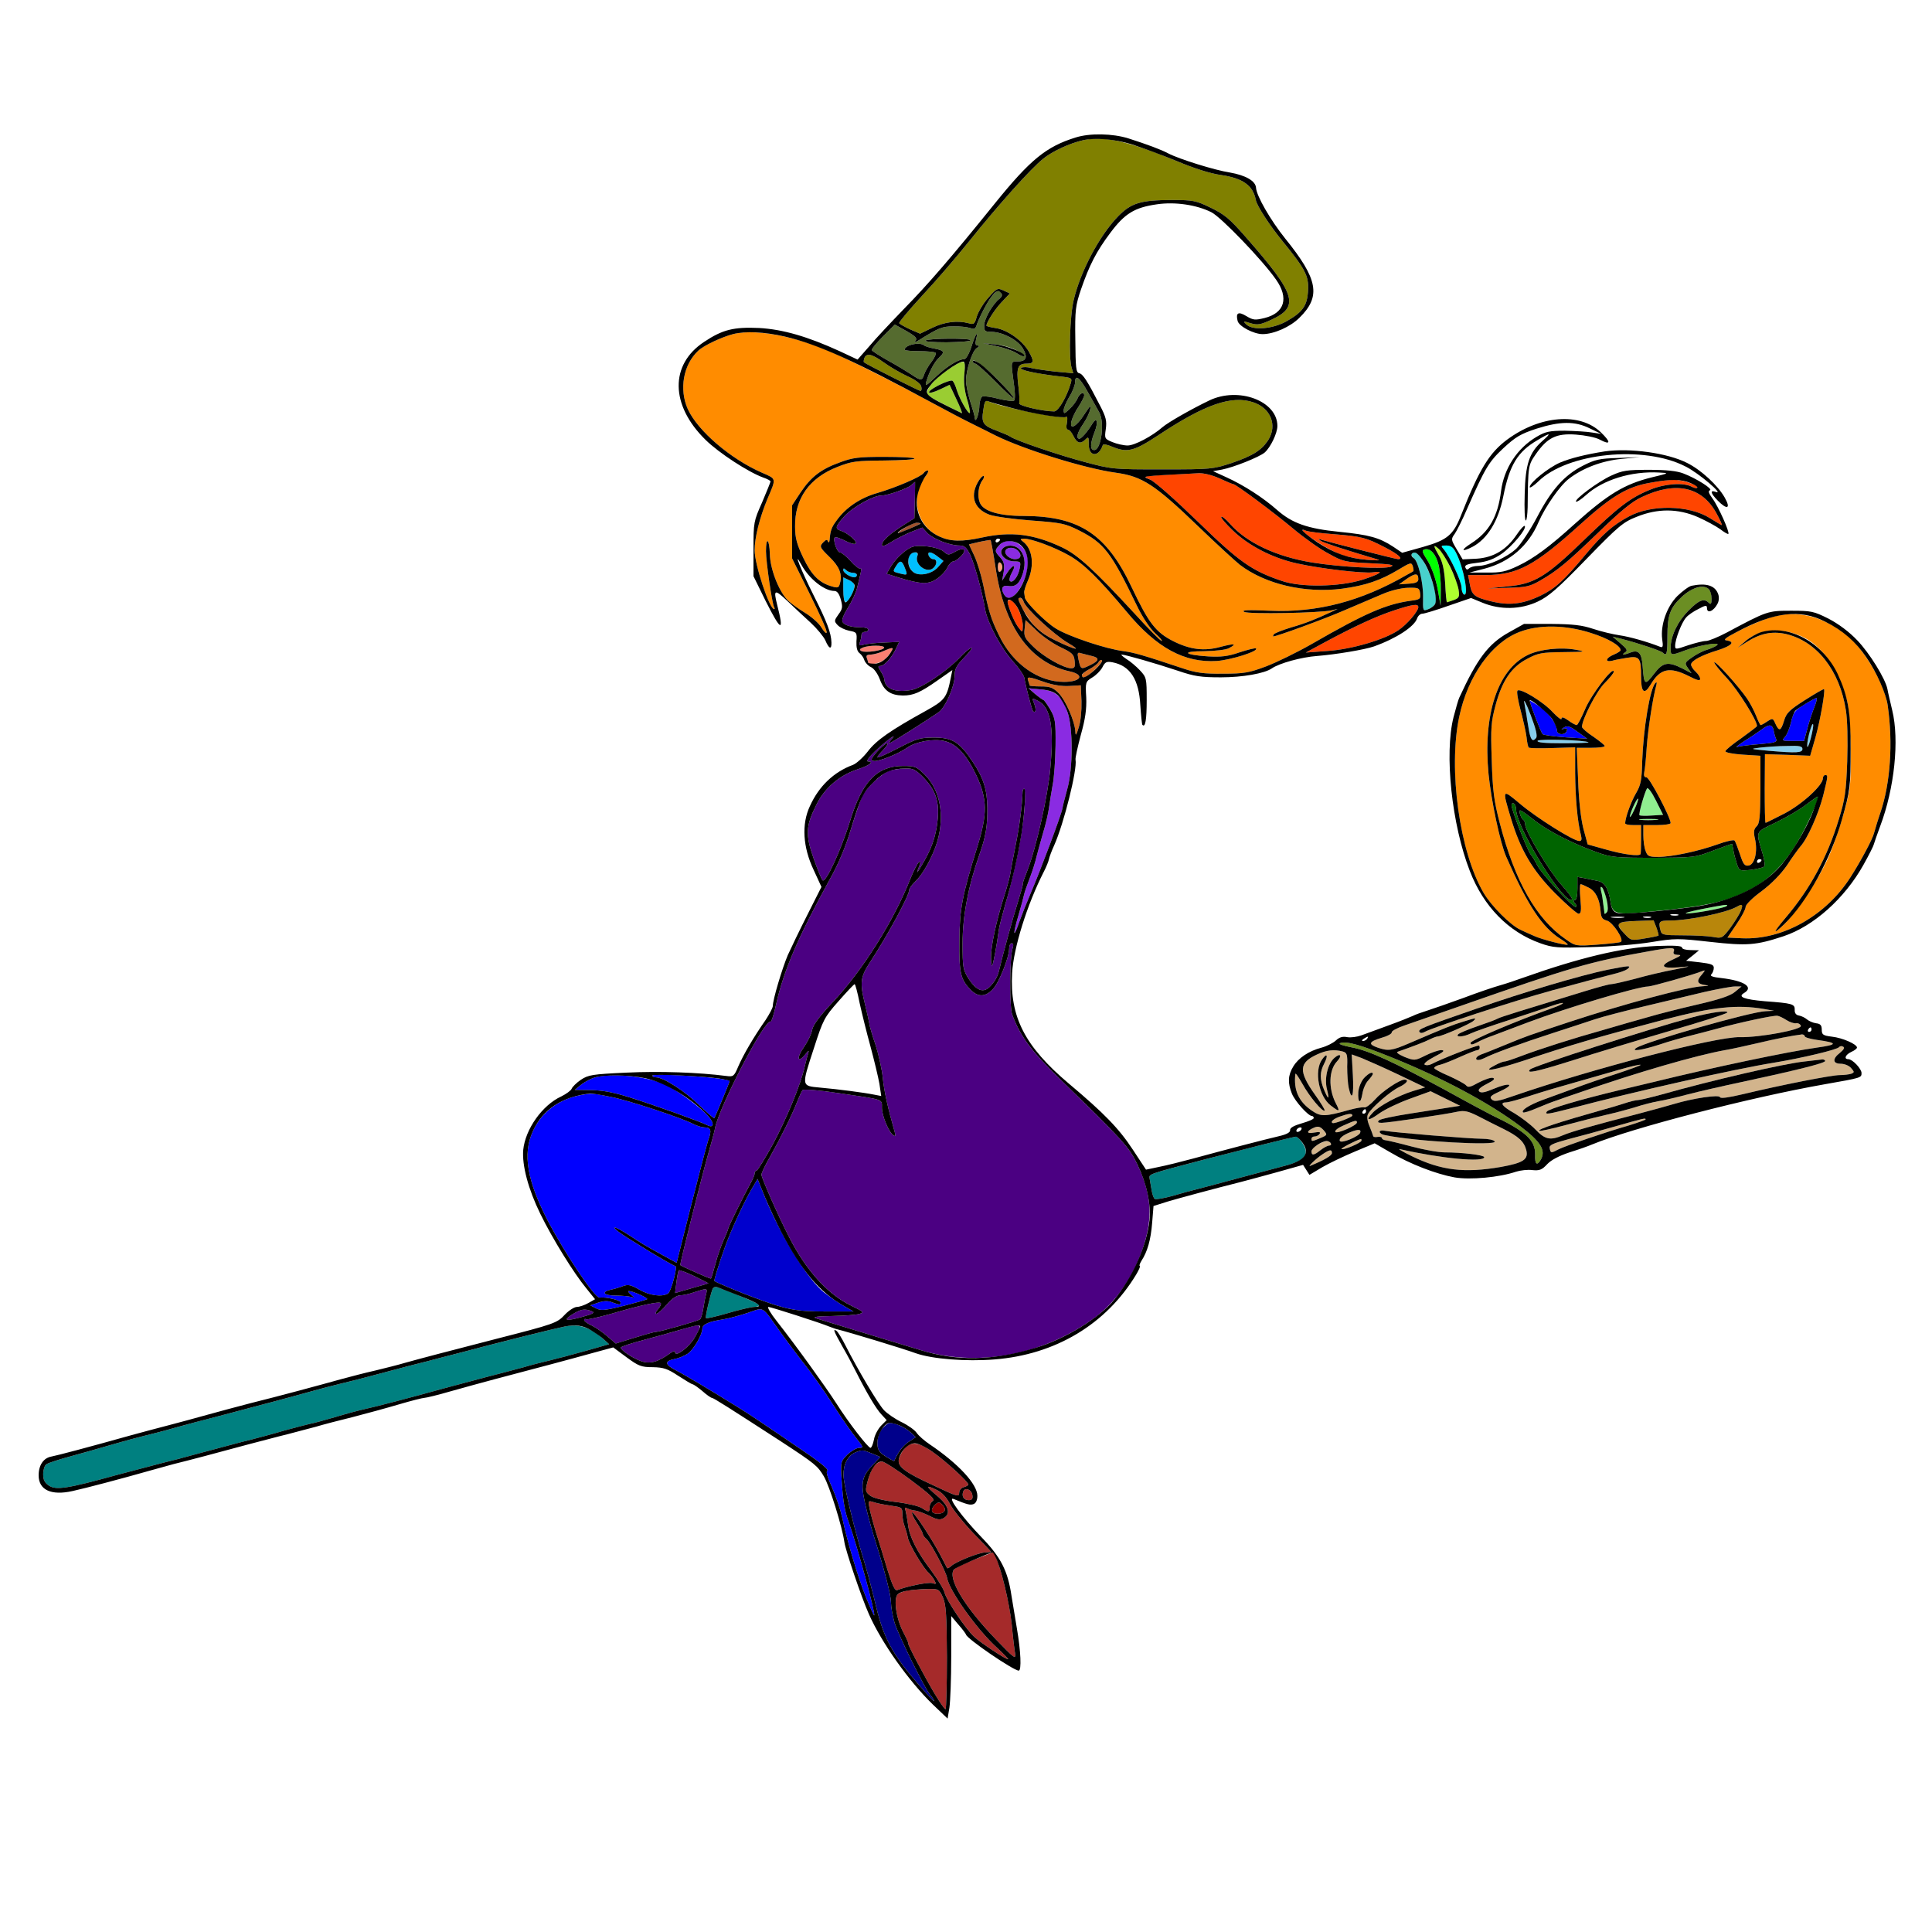 <?xml version="1.0" encoding="utf-8"?>
<!-- Generator: Adobe Illustrator 21.0.0, SVG Export Plug-In . SVG Version: 6.00 Build 0)  -->
<svg version="1.1"
	 id="svg202" inkscape:version="0.92.2 5c3e80d, 2017-08-06" sodipodi:docname="53 #11537.svg" xmlns:cc="http://creativecommons.org/ns#" xmlns:dc="http://purl.org/dc/elements/1.1/" xmlns:inkscape="http://www.inkscape.org/namespaces/inkscape" xmlns:rdf="http://www.w3.org/1999/02/22-rdf-syntax-ns#" xmlns:sodipodi="http://sodipodi.sourceforge.net/DTD/sodipodi-0.dtd" xmlns:svg="http://www.w3.org/2000/svg"
	 xmlns="http://www.w3.org/2000/svg" xmlns:xlink="http://www.w3.org/1999/xlink" x="0px" y="0px" viewBox="0 0 850 850"
	 style="enable-background:new 0 0 850 850;" xml:space="preserve">
<style type="text/css">
	.st0{fill:none;}
	.st1{fill:#808000;}
	.st2{fill:#556B2F;}
	.st3{fill:#FF8C00;}
	.st4{fill:#9ACD32;}
	.st5{fill:#FF4500;}
	.st6{fill:#4B0082;}
	.st7{fill:#00BFFF;}
	.st8{fill:#A0522D;}
	.st9{fill:#D2691E;}
	.st10{fill:#8A2BE2;}
	.st11{fill:#ADFF2F;}
	.st12{fill:#00FFFF;}
	.st13{fill:#00FF00;}
	.st14{fill:#48D1CC;}
	.st15{fill:#FFA07A;}
	.st16{fill:#FA8072;}
	.st17{fill:#D2B48C;}
	.st18{fill:#6B8E23;}
	.st19{fill:#0000FF;}
	.st20{fill:#008080;}
	.st21{fill:#0000CD;}
	.st22{fill:#00008B;}
	.st23{fill:#A52A2A;}
	.st24{fill:#8B0000;}
	.st25{fill:#87CEEB;}
	.st26{fill:#90EE90;}
	.st27{fill:#006400;}
	.st28{fill:#B8860B;}
</style>
<sodipodi:namedview  bordercolor="#666666" borderopacity="1" gridtolerance="10" guidetolerance="10" id="namedview204" inkscape:current-layer="svg202" inkscape:cx="983.68975" inkscape:cy="696.25994" inkscape:pageopacity="0" inkscape:pageshadow="2" inkscape:window-height="978" inkscape:window-maximized="1" inkscape:window-width="1920" inkscape:window-x="0" inkscape:window-y="1" inkscape:zoom="0.83294118" objecttolerance="10" pagecolor="#ffffff" showgrid="false">
	</sodipodi:namedview>
<g id="g200" transform="translate(0,0) scale(1,1)">
	<path id="path4" class="st0" d="M0,0h425h425v425v425H425H0V425V0z M452.6,72.5c-2.9,2.7-9.6,10.4-14.9,17
		c-19.2,23.8-29.4,35.6-39.8,46.2c-5.7,5.9-12.8,13.4-15.5,16.7l-5.1,5.8l-7.9-3.7c-14-6.4-24.9-9.6-35.4-10.2
		c-11.2-0.5-16.1,0.7-24.2,6.1c-15.2,10-14.9,27.9,0.6,43.1c6,5.9,19,14.3,25.4,16.6c1.8,0.6,3.2,1.4,3.2,1.7s-1.7,4.5-3.7,9.2
		c-3.7,8.3-3.8,8.8-3.8,20.5v12l5.3,10.8c6.9,13.7,8.3,14.2,5.1,1.7c-1.7-6.7-1.1-6.9,4.5-1.6c2.9,2.8,7.6,7.1,10.3,9.6
		c2.7,2.5,5.6,6,6.4,7.7c1.6,3.8,2.8,4.3,2.7,1c-0.1-4.2-2-9.2-7.8-20.7c-5.5-10.9-9.4-20.8-5.4-13.5c3.4,6.2,10.1,11.5,14.5,11.5
		c1.2,0,2.1,1.2,2.8,3.7c0.9,3.3,0.8,4.2-1,6.6c-1.9,2.7-2,3-0.4,4.7c0.9,1,3.2,2.1,5.1,2.5c3.3,0.6,3.5,0.8,3.2,4.7
		c-0.1,2.7,0.3,4.4,1.4,5.2c0.8,0.6,1.8,2,2.1,3.1c0.4,1.1,1.7,2.5,2.9,3c1.3,0.6,2.9,2.8,3.9,5.4c1.8,5,4.7,7,10.1,7.1
		c4.7,0,7.7-1.3,15.5-6.8l6.3-4.4l-0.7,3.4c-1.7,8.7-2.6,9.9-10.9,14.5c-15.6,8.6-21.9,13-25.6,17.9c-2.1,2.7-5,5.3-6.5,5.9
		c-8.4,3.1-15,9.3-19,18.2c-3.7,7.9-3.1,18,1.7,28.1l3.4,7.4l-6.1,12.1c-3.4,6.7-7.3,14.8-8.7,17.9c-2.5,5.9-6.6,19.6-6.6,22.4
		c0,0.8-1.5,3.6-3.2,6.2c-5.2,7.4-9.8,15.3-12,20.4c-1.8,4.3-2.2,4.6-5.1,4.2c-12.3-1.6-29.5-2.2-43.9-1.5c-15.3,0.7-17,1-20.3,3.2
		c-1.9,1.3-3.7,3.1-4,3.9c-0.3,0.8-2.4,2.3-4.6,3.4c-8.3,3.8-15.8,14.4-16.7,23.5c-0.6,6.7,2.2,17.3,7.5,28.1
		c5.3,10.9,14.9,26.4,20.4,33l3.7,4.6l-3,1.7c-1.6,0.9-3.9,1.7-5,1.7c-1.1,0-3.5,1.5-5.3,3.4c-3.4,3.7-4.6,4.1-30,10.6
		c-19.4,5-33.6,8.7-40,10.5c-3.3,1-9.4,2.5-13.5,3.5c-4.1,0.9-10.9,2.7-15,3.8c-9.7,2.7-26.7,7.3-40,10.6c-5.8,1.5-14.3,3.8-19,5.1
		c-4.7,1.3-12.3,3.4-17,4.6c-4.7,1.2-12.1,3.2-16.5,4.4c-18.5,5.2-32.2,8.8-34.8,9.3c-3.5,0.6-5.7,3.7-5.7,8.3c0,6.4,5.5,9,14.9,6.9
		c5.5-1.2,21.5-5.4,34.1-9c3.6-1,8.3-2.3,10.5-2.9c5-1.2,19.8-5.1,33-8.7c5.5-1.4,13.2-3.5,17-4.4c3.9-1,9.5-2.5,12.5-3.3
		c3-0.9,10.2-2.8,16-4.2c5.8-1.5,15-4,20.4-5.6c5.4-1.6,10.6-2.9,11.3-2.9c0.8,0,6.1-1.3,11.6-2.9c5.6-1.6,14.5-4,19.7-5.4
		c17.1-4.5,33.3-8.8,42.6-11.4l9.2-2.5l5.8,4.3c5.3,3.9,6.5,4.4,11.6,4.4c4.8,0.1,6.5,0.7,11.2,3.8c3.1,2,5.9,3.7,6.3,3.7
		c0.5,0.1,2.4,1.4,4.3,3c1.9,1.7,3.8,3,4.2,3c0.7,0,7.6,4.4,30.3,19.1c15.3,10,16.2,10.8,19,15.5c2.5,4.3,8,21.9,9,28.9
		c0.5,3.6,7.5,24.3,10.8,31.7c5.6,12.6,17.5,29.4,28.1,39.7l6.5,6.2l0.8-4.8c0.4-2.6,0.8-12.8,0.8-22.5V711l3.2,3.8
		c1.8,2,3.2,4,3.3,4.3c0.1,1.7,20.9,15.9,23.2,15.9c1.3,0,0.9-8.7-0.8-18.5c-0.8-5-1.9-11.5-2.4-14.5c-1.6-10.9-4.7-16.9-13-25.5
		c-8.9-9.2-15.5-18.3-12.4-17c6,2.5,7.3,2.8,8.8,2.2c1-0.4,1.6-1.8,1.6-3.6c0-5.1-8.3-14.1-20.9-22.6c-2.4-1.6-5-3.9-5.8-5.1
		c-0.8-1.2-3.7-3.3-6.6-4.7c-2.9-1.4-6.4-3.8-7.8-5.3c-2.7-2.9-11.5-17.8-16.9-28.4c-1.6-3.2-3.4-6.1-4-6.5c-1.6-1-1.3-0.1,2.5,6.7
		c2,3.4,4.7,8.5,6.1,11.3c4.7,9.3,8.9,16.4,11.2,18.8l2.3,2.5l-2.5,2.5c-1.3,1.4-2.8,4.1-3.1,6.1c-0.4,2-1.1,3.6-1.5,3.6
		c-1.1,0-9.6-11-15-19.5c-4.7-7.3-18.1-25.9-26.3-36.3c-2.7-3.4-4.3-6.2-3.6-6.2c1,0,22.9,7,26.9,8.7c0.8,0.3,2,0.7,2.5,0.9
		c7.4,1.9,29.7,8.7,35.5,10.8c7.1,2.5,22,3.7,34.5,2.7c26.9-2.1,49.2-15.5,62.4-37.4c1.2-2,1.9-3.7,1.6-3.7c-0.4,0-0.1-1,0.7-2.3
		c2.6-4,4.1-9.1,4.7-16.7l0.6-7.4l6-1.9c5.4-1.6,20.6-5.7,32.5-8.7c2.5-0.6,9.6-2.6,15.9-4.3l11.4-3.2l1.4,2.2l1.4,2.2l5.7-3.4
		c3.1-1.8,9.6-4.9,14.4-6.9l8.6-3.6l6.9,4c8.6,5.1,20,9.5,28.2,11c6.9,1.2,19.8,0,27.1-2.5c1.9-0.6,5.2-1,7.2-0.7
		c3.1,0.3,4.2-0.1,6.5-2.6c1.8-1.9,5.3-3.7,9.8-5.2c3.9-1.2,8.4-2.8,10-3.5c17.8-7.3,69.5-20.7,102.5-26.5c15.9-2.8,16-2.8,16-4.9
		c0-1.9-4-6.1-5.8-6.1c-2.1,0-1.3-2,1.3-3.2c1.4-0.6,2.5-1.5,2.5-1.9c0-1.5-6.4-4.3-11-4.8c-4-0.5-4.5-0.9-4.5-3.1
		c0-1.9-0.6-2.6-2.5-2.8c-1.4-0.2-3.2-1-4-1.7c-0.8-0.7-2.4-1.5-3.5-1.7c-1.3-0.2-2-1.1-1.9-2.5c0.1-2.6-1-2.9-13.2-3.8
		c-9.1-0.8-12-1.9-9.1-3.6c4.4-2.6,0.2-5.4-10-6.6c-3.8-0.4-5.1-0.9-4.4-1.6c0.6-0.6,1.1-1.9,1.1-2.9c0-1.4-1.2-1.8-6.1-2.4
		l-6.1-0.7l2.9-2.3l2.8-2.3l-3.7-0.1c-2.1,0-3.8-0.5-3.8-1.1c0-0.8-3.3-1-11.2-0.7c-15.3,0.7-34,5.2-58.8,14c-3,1.1-7.5,2.6-10,3.3
		c-2.5,0.7-9.7,3.1-16,5.5c-6.3,2.3-13.5,4.8-16,5.6c-2.5,0.8-5.4,1.8-6.5,2.4c-1.1,0.5-5.8,2.4-10.5,4.1c-4.7,1.7-10.1,3.7-12,4.4
		c-1.9,0.7-4.8,1.1-6.3,0.8c-2-0.4-3.4,0-5,1.5c-1.2,1.1-4,2.5-6.2,3.1c-5.7,1.5-10.2,4.5-12.5,8.3c-2.4,3.9-2.5,7.3-0.6,12
		c1.4,3.4,7.2,9.8,8.8,9.8c0.4,0,0.8,0.4,0.8,0.9s-2.4,1.5-5.2,2.3c-3.5,1-5.3,2-5.2,3c0.1,1-1.5,1.9-5,2.7
		c-6.1,1.4-24.4,6.2-37.6,9.8c-5.2,1.4-12,3.1-15.1,3.7l-5.7,1.2l-5.8-8.8c-6.1-9.3-12.6-16-28.2-29.1c-19.3-16.3-26-29.3-24.9-48.6
		c0.6-11,6.6-30.2,13.9-44.5c1.1-2.1,2.1-4.6,2.3-5.6c0.2-1,1.2-3.7,2.3-6.1c4.3-9.6,10.2-33.4,9.4-37.6c-0.2-0.7,0.9-5.6,2.3-10.9
		c2-7.1,2.6-11.4,2.4-16.5c-0.4-6.8-0.3-7,2.6-8.8c1.7-1,3.7-3,4.5-4.5c1.2-2.4,1.9-2.7,4.5-2.2c7.7,1.5,11.6,7.5,12.2,18.9
		c0.3,4.5,0.7,8.4,0.9,8.6c1.3,1.4,1.9-2.3,1.9-10.9c0-9.6-0.1-10-3-13.1c-1.6-1.7-4.3-4-6-5c-1.6-1.1-2.5-1.9-2-1.9
		c1.5,0,14.8,3.8,24.7,7.1c7.3,2.5,10.2,2.9,19,2.9c9.5,0,19.1-1.7,22.3-3.9c3.3-2.3,13.1-5,20-5.5c7.9-0.6,21.1-2.8,25-4.2
		c9.8-3.5,17.8-8.7,19-12.4c0.4-1.1,1.4-2,2.3-2c0.9,0,6.1-1.6,11.5-3.5l9.9-3.4l5.1,2.1c7.8,3.2,16.7,3,24.2-0.5
		c4.9-2.3,8.8-5.7,21.5-18.8c14-14.4,16.1-16.2,22-18.5c12.2-4.9,25.6-2.9,36.8,5.4c1.8,1.4,3.4,2.3,3.6,2.1
		c0.7-0.7-4.5-12.3-7-15.6c-1.6-2.2-2-3.3-1.1-3.6c1.5-0.5-6.1-5.3-11.7-7.4c-2.8-1.1-7.6-1.6-15.1-1.6c-9.7,0-11.7,0.3-16.5,2.5
		c-5.8,2.6-16.5,10.6-15.6,11.5c0.3,0.3,2.3-1,4.4-2.9c7.4-6.7,19.9-10.6,32.2-9.9c4.5,0.2,4.4,0.3-3.2,2.1
		c-12.2,3-19.5,7.5-34.1,20.6c-18.2,16.6-27,21.4-38.7,21.3h-7.5l6.6-1.7c11.1-2.9,19.3-10,23.8-20.5c2.9-6.7,9.5-16.2,13.4-19.1
		c6.1-4.7,14.6-7.9,23.1-8.7l8.1-0.8l-9.5,0.4c-8.3,0.2-10.3,0.7-15.6,3.4c-8.2,4.2-13.8,10.5-20.2,22.7c-2.9,5.5-7,11.7-9,13.7
		c-4,3.8-12.5,7.7-17,7.7c-1.6,0-3.3,0.5-3.9,1.1c-0.7,0.7-1.2,0.6-1.6-0.4c-0.4-1.1,0.8-1.6,5.3-2.1c4.3-0.5,7.2-1.6,10.6-3.9
		c4.6-3.2,11.3-11.2,10.2-12.3c-0.3-0.3-1.9,1.4-3.5,3.8c-4.5,6.7-10.2,10.1-17.6,10.6l-6.2,0.3l-2.6-4.4c-2.5-4.2-2.6-4.5-0.9-6.8
		c0.9-1.3,3.4-6.2,5.4-10.9c8-18.1,9.5-20.7,16-26.8c5.4-5,7.6-6.3,14.6-8.6c10.4-3.3,16.9-3.4,23.5-0.1l5,2.4l-4-0.6
		c-2.2-0.4-7.6-0.7-12-0.8c-6.9,0-8.6,0.4-12.5,2.7c-8.5,5-14.3,13.9-15.6,23.8c-1.4,11.3-5.3,18.1-13.2,23.1c-4.7,3-4.3,4,0.6,1.5
		c6.6-3.5,11.4-11.3,13.6-22.3c2.7-13.7,6.3-19.6,15.1-24.7c5.7-3.4,6.3-3.3,2.1,0.4c-5.8,5.1-7.5,10.2-7.8,23.4
		c-0.2,6.4,0,11.6,0.5,11.6c0.4,0,0.7-2.6,0.8-5.8c0.2-18.3,0.2-18.5,3.6-23.4c5.1-7.3,9-9.2,17.6-8.6c4,0.3,8.7,1.2,10.5,2.2
		c4.9,2.6,5.1,1.2,0.4-3.3c-9.2-8.7-26.6-7.4-41.1,3.3c-7.8,5.8-12.2,12.9-20.3,33.3c-3.4,8.7-6.1,10.9-16.6,13.9l-9.3,2.6l-4-2.7
		c-6.1-4-10.6-5.2-23.5-6.5c-14.2-1.4-20.9-3.8-27.5-9.6c-6.1-5.4-14.6-10.9-22.3-14.4l-5.9-2.7l3.9-0.7c5.2-1,16.4-5.5,18.8-7.5
		c2.6-2.3,5.6-8.5,5.6-11.7c0-11-17.1-17.4-30-11.2c-8.1,3.9-18.2,9.7-20.5,11.7c-4.6,4-12.3,8.1-15.4,8.1c-1.7,0-4.8-0.7-6.7-1.5
		c-3.4-1.4-3.5-1.6-2.9-5.7c0.5-3.6,0.1-5.3-2.5-10.3c-5.7-11.1-7.6-14-9.2-14.3c-1.4-0.3-1.6-2.4-1.7-14.7
		c-0.2-13.2,0.1-15.1,2.5-22.2c3.7-10.7,6.7-16.6,13-25s10.6-11,20.3-12.4c8-1.2,17.6,0.2,24.1,3.5c4.3,2.2,22.4,21,28.4,29.6
		c5.7,8.1,3.8,14.7-5,16.9c-4.1,1-5,1-8-0.8c-3.6-2.2-4.8-1.5-3.9,2.1c0.6,2.4,7.1,5.8,11,5.8c5,0,12.2-3.2,16.2-7.2
		c9.6-9.4,8.2-17-6.3-34.9c-6.4-8-12.6-18.7-12.8-22.3c-0.2-3-4.6-5.5-11.5-6.7c-6.6-1-22.3-5.9-27.1-8.4c-3.2-1.7-9.1-3.9-17.5-6.6
		C481.8,56.2,464.8,60.7,452.6,72.5z M706,198.6c-8.3,1.3-15.1,3-19.6,4.9c-5.3,2.3-13.4,8.9-13.4,10.8c0,0.6,1.7-0.5,3.8-2.5
		c12.8-12.6,46.4-16,64.7-6.6c5.9,2.9,17.5,12.9,13.3,11.2c-1-0.3-1.8-0.3-1.8,0.2c0,1.4,5.3,6.4,6.8,6.4c2.2,0-2.6-7.5-7.9-12.5
		c-6.1-5.7-12.8-9-22.2-10.9C722.7,198.1,712.2,197.7,706,198.6z M744.3,257.7c-1.2,0.2-4,2.3-6.3,4.5c-4.7,4.7-7.5,12.8-6.7,19
		c0.5,3.4,0.3,3.9-1.1,3.3c-5-2-13.3-4.4-17.7-5c-2.7-0.4-7.9-1.6-11.5-2.8c-5.1-1.7-9-2.1-18.5-2.2h-12l-6.8,3.8
		c-8.9,5-13.8,11.5-21.7,28.7c-0.4,0.8-1.5,4.7-2.5,8.5c-4.1,16.2-0.8,47.3,7.2,67.8c6,15.5,16.9,26.7,31,31.7c5.6,2,7.6,2.1,22,1.7
		c8.7-0.2,20.8-1.2,26.8-2.2c10.4-1.7,11.8-1.7,26-0.1c16.2,1.8,20.1,1.5,32.2-2.5c13.2-4.4,26.9-16.6,35.2-31.5
		c2.4-4.3,4.4-8.3,4.5-8.9c0.1-0.5,1.4-4.2,2.8-8c6.3-16.7,8.5-37.9,5.3-51c-0.9-3.9-1.9-8-2.1-9.3c-0.9-4.6-7.9-15.9-13.3-21.5
		c-3.5-3.7-8.2-7.2-12.6-9.5c-6.6-3.3-7.6-3.5-16.5-3.5c-10.3,0-10.5,0.1-28.3,9.6c-3.8,2-7.9,3.7-9.1,3.7c-1.3,0-4.8,0.9-7.9,1.9
		c-5.5,1.9-5.7,1.9-5.7,0.2c0-2.9,2.9-10.3,4.8-12.4c0.9-1.1,3.4-2.8,5.5-3.8c3.1-1.7,3.7-1.7,3.7-0.4c0,2.7,3,1.4,4.7-2
		c1.3-2.5,0.1-6-2.6-7.4C751.1,257,748.5,256.9,744.3,257.7z"/>
	<path id="path6" class="st1" d="M517.8,70.9c7.6,3.2,14.9,5.5,19.4,6.1c9.6,1.4,14.1,4.6,15.3,11c0.5,2.6,6.1,11.2,12,18.4
		c9.7,11.9,11.3,15,11,21.1c-0.3,6.9-2.2,9.7-9.4,13.8c-6.2,3.5-15,4.2-17.8,1.4c-1.5-1.5-1.4-1.5,1.9-0.5c3.1,0.9,4.3,0.7,9.1-1.5
		c12.6-5.8,11-11.1-11.3-36.5c-7-8-9.3-9.9-15.3-12.8c-6.6-3.2-7.8-3.4-17-3.4c-13.9,0-18.1,1.3-23.9,7.3
		c-8.1,8.4-16.4,24-19.4,36.6c-1.7,6.8-2.3,25.7-0.9,30l0.7,2.3l-7.8-0.7c-4.4-0.5-9.2-1.2-10.8-1.6c-1.6-0.5-3.5-0.5-4.3-0.1
		c-1.4,0.9,6.5,2.6,16.9,3.8c5.5,0.6,5.6,0.7,4.8,3.3c-1.7,5.8-5.4,12.1-7.2,12.1c-5,0-15.8-2.5-15.4-3.6c0.2-0.6,0.1-4.2-0.4-8
		c-0.9-7.5-0.2-9.4,3.5-9.4c3.4,0,3.6-0.9,1.2-5.2c-2.7-4.9-9.6-9.8-14.8-10.5c-2.1-0.3-3.9-0.8-3.9-1c0-1.5,3.8-7.4,6.8-10.5
		l3.5-3.7l-2.8-1.3c-2.6-1.2-3-1-6.6,3.1c-2.2,2.4-4.4,6.1-5.1,8.2c-1,3.5-1.3,3.8-3.7,3.1c-4.8-1.3-10.6-0.6-15.9,2l-5.4,2.6
		l-4.4-1.9c-2.4-1.1-4.5-2.3-4.8-2.7c-0.2-0.4,4.4-5.9,10.2-12.2c5.9-6.3,15-16.9,20.3-23.5c13.5-16.8,27.4-32.3,32.9-36.7
		c4.1-3.3,11.7-6.8,17.5-8.1C485.5,59.6,496.4,62.1,517.8,70.9z"/>
	<path id="path8" class="st2" d="M439,128c1.7,0,2.3,2.3,0.8,3.4c-2.9,2.1-6.8,8.9-6.8,11.7c0,2.6,0.3,2.9,3.3,2.9
		c4.8,0.1,11.4,3.5,13.6,7.1c2.4,3.9,1.7,5.9-2,5.9c-3.3,0-3.2-0.1-1.9,9.4c0.6,3.8,0.7,7.3,0.2,7.8c-0.4,0.4-3.4,0.1-6.7-0.7
		c-3.2-0.9-6.5-1.3-7.2-1.1c-0.7,0.3-1.3,2-1.4,3.8c0,3.4-1.6,8.2-2,6c-0.2-1.7-0.3-2-2.2-8.1c-0.9-3-1.7-6.9-1.7-8.6
		c0-4.7,2.8-13.3,4.8-14.4c1.1-0.7,1.3-1,0.3-1.1c-0.9,0-1.1-0.8-0.7-2.5c1.2-4.7-0.3-2.5-2,3c-1,3.1-2.4,5.5-3.1,5.5
		c-2.6,0-7.8,3.2-12.7,7.9c-4.1,3.9-4.7,4.2-4.1,2.1c1.3-4.4,3.6-8.8,5.6-10.6c2.7-2.5,2.4-3.2-1.8-4c-2.1-0.4-4.3-1-4.8-1.5
		c-2.1-1.6-8.5-0.1-8.5,2c0,0.3,2.9,0.6,6.4,0.6c3.5,0,6.8,0.3,7.2,0.7c0.4,0.4-0.4,2.2-1.8,4c-1.4,1.8-2.8,4.3-3.2,5.5
		c-0.9,2.9-1.5,2.9-5.7,0c-1.9-1.2-6.4-4-10.1-6c-3.7-2.1-6.9-4.1-7.2-4.6c-0.3-0.4,1.9-3.1,4.8-6l5.3-5.3l5.2,2.9
		c4.1,2.4,4.8,3.2,3.8,4.3c-0.6,0.8,0.1,0.6,1.7-0.4c8.5-5.3,10.1-6,15-6c2.8-0.1,6.1,0.3,7.4,0.7c1.7,0.7,2.3,0.4,2.8-1
		c0.9-3,4.7-10.4,6.7-12.9C437.3,129.1,438.5,128,439,128z M407.2,149.8c-0.7,0.5,3.5,0.8,9.3,0.8c5.8-0.1,10.5-0.4,10.5-0.9
		C427,148.7,408.8,148.8,407.2,149.8z M437.7,151.5l-5.2-0.5l6,1.3c3.3,0.7,7.3,2.1,8.8,3.1c1.5,1,3,1.6,3.3,1.3
		c0.3-0.3-1.3-1.5-3.6-2.7S440.5,151.7,437.7,151.5z M428,158.9c0,0.6,0.5,1.1,1.1,1.1c0.6,0,4.6,3.6,9,8c4.3,4.4,7.9,7.7,7.9,7.2
		c0-0.5-2.6-3.5-5.7-6.8C434,161.9,428,157.3,428,158.9z"/>
	<path id="path10" class="st3" d="M363,153.7c9.1,3.8,28.5,13.5,46.5,23.2c6.1,3.3,14.4,7.7,18.5,9.7c4.1,2,8.6,4.3,10,5
		c12.6,6.2,39.2,14.5,53.1,16.4c11.4,1.6,16.9,5.1,36,23.5c8,7.7,16.3,15.3,18.4,17c11.3,8.6,28.8,12.6,45,10.5
		c10.3-1.4,16.8-3.6,24.8-8.4c5.3-3.2,5.7-3.3,6.3-1.4c0.3,1.1,0.4,2,0.2,2.1c-0.1,0.1-1.4,0.9-2.8,1.6
		c-20.2,11.7-39.5,16.7-60.3,15.8c-9.7-0.4-12.7-0.3-11.3,0.5c1.9,1.1,33.4,0.5,38.6-0.7l2.5-0.6l-2.5,1.2c-7.3,3.4-11.2,5-17.8,6.9
		c-3.9,1.2-7.5,2.6-7.8,3.1s-0.4,0.9-0.2,0.9c1.5,0,22.6-7.7,31.3-11.5c6.1-2.6,13.7-5.8,16.9-7.2c3.5-1.5,8-2.6,11-2.7
		c4.8-0.1,5.1,0.1,5.4,2.5s-0.1,2.7-4.1,3.2c-10.9,1.5-20.1,5.5-43.7,19.1c-6.3,3.6-15.3,8-20,9.8c-7.5,2.8-9.7,3.2-19,3.2
		c-8.4,0.1-11.9-0.4-17.5-2.3c-17.7-5.9-21.6-7-26.1-7.6c-8-1-24.5-6.6-29.9-10c-4.7-2.9-13.3-11.6-13.6-13.6
		c-0.1-0.5-0.2-1.5-0.3-2.2c-0.1-0.6,0.6-3,1.6-5.2c3-6.8,2.1-14-2.1-17.2c-1.4-1.1-1.4-1.2,0.5-1.3c3.2,0,13.1,3.6,19.8,7.4
		c6.4,3.6,13.1,10.2,25.4,24.9c13.1,15.8,25.4,22.4,39.6,21.5c6.4-0.5,18.4-4.3,17.2-5.5c-0.3-0.3-3.5,0.5-7.2,1.7
		c-5.2,1.8-8.2,2.1-13.8,1.8c-10.9-0.7-12.1-2.3-1.8-2.3c5.1-0.1,9.7-0.6,11-1.4c3.6-1.9,2.3-2.1-3.8-0.5c-7.2,2-13.4,1.2-20.8-2.5
		c-7.7-3.9-10.8-7.9-18.2-23.5c-11.1-23.6-23.1-31.5-47.6-31.6c-10.9,0-17.8-2.1-19.3-5.8c-1.2-2.9-0.7-7.6,1.2-10
		c0.5-0.7,0.8-1.5,0.5-1.8c-0.3-0.2-1.2,0.6-2,1.8c-4.3,6.6-2.5,12.6,4.4,15.2c2.4,0.9,10.7,2,18.6,2.6c13.3,1,14.8,1.3,21,4.4
		c11,5.6,14,9.5,25.3,32.9c2.6,5.4,5.8,10.1,8.1,12.3c2.1,1.9,3.4,3.4,2.9,3.4s-5.8-5.3-11.7-11.8c-18.1-19.6-25.2-26.1-32.2-29.4
		c-12.5-5.9-22.4-7.1-35.2-4.3c-8.7,1.9-13.7,1.8-18.6-0.4c-10.2-4.6-13.2-17.7-6.2-26.6c1.1-1.4,1.5-2.5,0.9-2.5
		c-0.5,0-1.3,0.5-1.7,1.1c-1,1.6-12.2,6.4-20.4,8.8c-7.5,2.1-14,6.5-18,12.2c-2.2,2.9-2.7,4.5-3,8.4c-0.1,1.1-0.4,1.4-0.7,0.8
		c-0.3-1-0.8-1-1.9,0.1c-2,2-1.9,2.3,2.6,6.7c4.3,4.2,5.6,7.5,4.6,11.3c-0.5,2.2-0.9,2.4-3.6,1.6c-5.6-1.6-8.9-4.9-12.6-12.6
		c-2.8-5.9-3.6-8.7-3.6-13.7c-0.2-12.3,6.3-21.5,18.7-26.3c6.3-2.5,8.3-2.7,20.6-2.8c7.6-0.1,13.5-0.4,13.2-0.9
		c-0.2-0.4-6.2-0.7-13.3-0.7c-11.1,0-13.8,0.3-19.4,2.4c-8.4,3-12.8,6.4-17.4,13.3l-3.7,5.6V234v11.7l7.8,15.7
		c4.3,8.7,7.7,16.2,7.4,16.9c-0.2,0.6-1.2-0.4-2.3-2.2c-1-1.8-4.4-4.8-7.4-6.6c-3-1.8-6.5-4.4-7.7-5.7c-3.8-4-7.5-13.7-7.6-20
		c-0.2-6.8-1.7-7.9-1.7-1.3c0,4.7,2.7,23.2,3.6,24.7c0.3,0.4,0.3,0.8,0,0.8c-2.1,0-8.6-19.6-8.6-25.9c0-5.6,2.2-14.3,5.6-22.5
		c4-9.4,4.1-8.8-2.3-11.6c-13.8-6-28.3-18.4-32.7-28c-3.9-8.7-2-19.6,4.6-25.7c2.4-2.3,10.3-6,15.3-7.3
		C331.3,144.7,347.6,147.4,363,153.7z"/>
	<path id="path12" class="st1" d="M388.9,159.5c2.6,1.9,7.3,4.6,10.3,6c3.4,1.5,5.8,3.3,6.1,4.5c0.3,1.1,0.1,2-0.3,2
		c-0.7,0-23.6-11.6-24.9-12.6c-0.2-0.2-0.1-1,0.2-1.9C381.3,155.2,383.6,155.7,388.9,159.5z"/>
	<path id="path14" class="st4" d="M424.3,164.3c-0.4,3.5,0,7.3,1.1,11.1c1,3.2,1.5,6,1.3,6.3c-0.7,0.6-4.3-5.7-5.7-9.9
		c-0.6-2.1-1.5-4-2-4.3s-3.3,0.6-6.2,2.1c-6,3.1-5.1,4.5,1,1.6l4-1.9l3,6.4c1.7,3.5,2.7,6.3,2.4,6.1c-11-5.4-14.2-7.1-15-8.1
		c-1.5-1.8,2.8-7.1,9.2-11.3C424.5,157.8,425,158,424.3,164.3z"/>
	<path id="path16" class="st2" d="M478.6,172.5c1.9,3.3,4.1,7.3,5,8.9c2.5,4.4,0.9,16.6-2.2,16.6c-1.9,0-1.8-3,0.2-8
		c1.7-4.3,1-6.9-1-3.6c-2.2,3.6-4.8,6.6-5.7,6.6c-1.6,0-1-2.6,1.6-6.4c1.4-2,2.8-4.9,3.1-6.4c0.5-2.1,0-1.8-2.4,1.9
		c-3.6,5.7-6.8,7.4-5.8,3.2c0.4-1.6,1.8-4.5,3.2-6.5c1.3-2.1,2.4-4.2,2.4-4.8c0-1.9-2-1-2.9,1.2c-0.5,1.3-2.1,3.4-3.5,4.7
		c-2.4,2.3-2.6,2.3-2.6,0.5c0-1,1.2-3.7,2.5-5.9c1.4-2.2,2.5-5.1,2.5-6.3C473,164.5,475,166,478.6,172.5z"/>
	<path id="path18" class="st1" d="M434.9,176.6c6.2,2.7,32.5,7.9,34.3,6.8c0.4-0.3,0.5,0.9,0.2,2.6c-0.4,1.8-0.2,3,0.4,3
		s1.7,1.2,2.4,2.7c1.6,3.3,3.1,3.8,5.2,1.8c1.5-1.5,1.6-1.4,1.6,2c0,5.5,4.4,5.8,6.2,0.3c0.2-0.5,2-0.2,4,0.7
		c6.8,2.8,9.6,2.1,20.4-5c20.5-13.6,32.3-17.7,41.8-14.5c7.6,2.5,10.6,10,6.7,16.4c-2.9,4.6-6.8,7.1-16.2,10.3
		c-8.2,2.7-8.9,2.8-30.4,2.8c-21.7,0-22.2,0-34.5-3.3c-11.6-3.1-30.2-9.4-32.5-11.1c-0.5-0.4-3.1-1.5-5.7-2.5
		c-6.3-2.3-7.1-3.5-6.2-9.1C433.1,176.7,433.5,176,434.9,176.6z"/>
	<path id="path20" class="st5" d="M527.3,208.2c2.3-0.1,6,0.8,9.3,2.3c3,1.4,5.7,2.5,6,2.5c1.1,0,17.9,12.5,26.6,19.8
		c4.8,4,11.7,8.9,15.4,10.8c6.2,3.5,7.2,3.7,18.2,4.2c8.8,0.4,11,0.7,9.2,1.5c-3.2,1.2-22,0.2-34.6-1.8c-16-2.6-29.1-8.8-36.4-17.2
		c-1.7-1.9-3.4-3.3-3.7-2.9c-0.3,0.3,1.9,2.9,4.9,5.8c7.1,6.9,17.6,12.3,28.5,14.7c10.3,2.3,29.2,4.5,33.4,3.9
		c5.4-0.8,3,0.8-4.8,3.3c-10.1,3.1-26.8,3.4-35.3,0.5c-13.3-4.5-18.7-8.3-37-26.1c-9.8-9.5-19-17.7-21-18.5c-3.5-1.5-3.4-1.5,7-2.1
		C518.8,208.6,525.2,208.3,527.3,208.2z"/>
	<path id="path22" class="st5" d="M736.3,211.1c3.8-0.1,11.5,2.5,10.4,3.5c-0.3,0.3-1.4,0.1-2.5-0.5c-3.5-1.9-11.8-1.3-18.1,1.3
		c-8.9,3.6-14.2,7.7-29.1,22.1c-16.9,16.4-21.9,19.4-33.8,20.5l-8.7,0.9l9-0.3c7.9-0.2,9.6-0.6,14-3.1c7.8-4.5,12-8,26-21.5
		c9.4-9.1,14.6-13.4,18.8-15.3c14.9-7.1,26.4-4.6,32.8,7c1.6,2.9,2.7,5.3,2.4,5.3c-0.2,0-2.6-1.4-5.3-3.1c-9.1-5.7-25.7-6-35.5-0.7
		c-7.1,3.8-11.5,7.7-18.8,16.4c-10,12-13.6,15.3-20.2,18.5c-8,3.8-14,4.4-21.9,2.4c-7.3-1.8-8.3-2.7-9.2-7.8l-0.7-3.7h7.8
		c14-0.1,21.5-4.1,41.7-22.4c13.6-12.3,20.6-16.5,30.6-18.2C729.6,211.7,734.2,211.1,736.3,211.1z"/>
	<path id="path24" class="st6" d="M402.6,212c0,0,0,3.6-0.1,8l-0.2,8l-4.9,3.1c-6.1,3.9-9.4,6.9-9.4,8.6c0,0.9,1.3,0.5,4-1.2
		c2.2-1.4,6.2-3.4,8.9-4.5l4.9-1.9l2.2,2.4c2.5,2.6,9.8,5.5,14.1,5.5c2.2,0,3.1,0.8,4.8,4.2c1.9,4.1,5.2,16,6.5,23.8
		c1,5.9,7,17.2,12.2,22.9c2.6,2.9,5,6.3,5.1,7.5c0.5,3.3,3.3,13.9,3.8,14.5c1.2,1.1,1.5-0.8,0.5-3.3c-1-2.6-1-2.6,1.8-1.2
		c5.4,2.8,7,11.4,5.3,29.6c-1,11.9-6.3,35.4-10.1,45c-1.2,3-2.1,5.6-2,5.8c0.2,0.2-0.9,4-2.3,8.5c-2.2,6.9-6.8,23.9-8.2,29.9
		c-0.6,2.6-2.1,5.1-4.3,7.2c-2.8,2.5-5.7,1.3-9-3.7c-2.5-4-2.7-4.9-2.7-15.7c0-11.9,2.5-25.2,7.5-39.3c2.7-7.5,3.5-12.7,3.4-20.2
		c-0.1-8.2-1.7-13.2-6.5-20.4c-5.8-8.7-8.9-10.6-17.1-10.6c-6,0-7.6,0.5-15.7,4.7c-5,2.6-9.1,4.4-9.1,4c0-0.3,1.2-1.9,2.7-3.4
		s2.2-2.8,1.6-2.8c-0.6,0-2.6,1.7-4.4,3.7c-2.8,3.2-3,3.8-1.5,4.1c2,0.4,10.8-3.1,14.8-5.9c3.6-2.6,11.5-4,16.2-2.9
		c5.4,1.2,9.8,5.9,14.2,15.2c4.8,10.4,4.9,16.8,0.4,31.3c-6.7,21.6-7.8,27.4-7.9,41.2c-0.2,14,0.5,17.2,4.7,21.5
		c3.3,3.6,6.7,3.6,10.1-0.1c2.7-2.9,7.1-13.9,7.1-17.9c0-1.2,0.5-2.2,1.1-2.2c0.7,0,0.9,0.8,0.4,2.2c-1.3,3.9-1.4,25.7-0.2,29.1
		c3.6,9.7,8.3,16,21.1,28.5c27.6,26.8,30.4,29.9,34,37.5c6.3,13.4,7,23.5,2.3,37.2c-4.6,13.2-12.1,23.9-22,30.9
		c-22.7,16.1-51.2,21.2-76,13.5c-4-1.2-11.2-3.4-16.2-4.9c-18.2-5.5-27.1-8.3-29.5-9c-1.7-0.6,0.6-0.9,7-1c5.2-0.1,10.6-0.5,12-0.9
		c2.3-0.7,2.1-0.9-3.2-3.5c-10.5-5-20-15.4-27.5-30.1c-4.8-9.2-12.3-26.3-12.3-27.7c0-0.7,1.7-4.3,3.8-7.9c4.6-8.2,9.5-18,11.8-23.9
		c1-2.5,2.1-4.9,2.5-5.4c0.5-0.5,7.1,0,15.6,1.3c20.6,3,19.3,2.6,19.3,6.4c0,3.6,3.1,11,5.1,12.2c0.9,0.6,1,0.2,0.5-1.6
		c-2.9-10.1-4.7-18-5.2-23.7c-0.4-3.7-1.8-10.1-3.1-14.2c-1.4-4.1-2.7-8.4-2.8-9.5c-0.2-1.1-1-4.9-1.9-8.5
		c-2.4-9.7-2.1-12.1,2.2-18.7c7.6-11.6,17.2-29.3,17.2-31.7c0-0.7,1.2-2.3,2.6-3.7c3.5-3.2,7.9-11.3,9.8-17.8
		c3.3-11.4,1.2-22.5-5.5-29.2c-3.6-3.6-4.3-3.9-9.6-3.9c-11.5,0-18,6.8-23.4,24.5c-3.8,12.3-10.6,27.2-12,25.8
		c-0.5-0.5-2.3-4.9-4-9.8c-3.6-10.4-3.4-14.1,1.3-23.5c3.6-7.4,10.4-13.1,18.3-15.6c5-1.6,7.3-3.4,4.3-3.4c-0.6,0,0.1-1.4,1.8-3.1
		c3.7-3.9,11.7-10.2,9-7.1c-1.1,1.2-1.6,2.2-1.3,2.2c0.6,0,16.2-9.9,21.6-13.6c3-2.1,7.1-11.4,7.1-16.1c0-3,0.8-4.5,4.2-8
		c2.3-2.4,3.8-4.3,3.2-4.3c-0.5,0-3,2-5.4,4.6c-6.2,6.3-16.8,13.3-21.2,14c-7.3,1.2-11.6-0.6-11.8-5.1c-0.1-0.6-0.8-2-1.6-3.3
		c-1.2-1.8-1.2-2.2-0.1-2.2c1.7,0,5-3.6,6.9-7.6l1.4-3l-6.5,0.3c-3.6,0.1-7.7,0.6-9,0.9c-2,0.6-2.3,0.4-1.8-1c0.4-1,0.7-2.4,0.7-3.2
		s0.7-1.4,1.5-1.4c0.8,0,1.5-0.5,1.5-1c0-0.6-1.5-1-3.2-1c-4.6,0-7.6-1-8.2-2.6c-0.3-0.8,0.8-3.5,2.5-6.1c1.6-2.6,3.4-6.4,3.9-8.3
		c1.8-7.1,2.3-9.5,1.6-8.8c-0.4,0.3-2.4-1.1-4.3-3.3c-1.9-2.1-4.1-3.9-4.8-3.9c-1.3,0-3.2-5.7-2.2-6.6c0.3-0.3,2.3,0.4,4.5,1.5
		c2.3,1.2,4.3,1.7,4.7,1.2c0.6-1.1-3.7-4.7-6.6-5.6c-2.7-0.9-2.4-1.9,1.7-6.5c3.6-3.9,12.6-9,16.2-9c2.8,0,11.5-3.1,13.2-4.6
		C401.8,212.6,402.5,212,402.6,212z M400.9,240.8c-3,1.4-6.7,4.9-8.8,8.2l-2,3.4l5.3,1.7c9.9,3,13,3.1,16.7,0.6c1.9-1.2,4-3.5,4.7-5
		c0.7-1.5,1.9-2.7,2.6-2.7c0.7,0,2.3-1.1,3.5-2.4c2.8-3,0.9-4-3-1.7c-2.5,1.4-2.9,1.4-4.8-0.3C412.8,240.6,403.8,239.4,400.9,240.8z
		 M450.6,347c-0.4,0-0.6,0.6-0.7,1.2c-0.2,6.3-1.3,14.9-3,23.3c-1.1,5.5-2.2,11.3-2.4,12.9c-0.3,1.6-1.5,6.3-2.9,10.5
		c-3.3,10.6-5.6,21.1-5.6,26.2c0,2.3,0.2,4,0.5,3.7c0.5-0.5,2-8.7,3-16c0.2-1.4,1.5-6.4,2.8-11c4.7-15.9,8.3-34.7,8.6-45.1
		C451,349.6,450.9,347,450.6,347z"/>
	<path id="path26" class="st7" d="M403.6,244.6c-1.4,3.6,4,7.8,6.9,5.4c1.9-1.6,1.9-4,0.1-4c-0.8,0-1.6-0.7-2-1.5
		c-0.8-2.1,1.1-1.9,4,0.4l2.5,1.9l-2.3,2.6c-2.7,3.2-8.5,4.3-11,2.3c-2.1-1.7-2.9-5.7-1.6-7.5C401.7,242.4,404.3,242.7,403.6,244.6z
		"/>
	<path id="path28" class="st7" d="M398,249.6c1.4,3.5,1.3,3.5-1.7,2.8c-3.7-0.9-3.6-0.9-2.1-3.3C395.9,246.3,396.8,246.5,398,249.6z
		"/>
	<path id="path30" class="st8" d="M403.4,230c2.5,0,2.1,0.3-3.6,2.8c-5.6,2.4-6.1,2.2-1.5-0.7C400,231,402.4,230,403.4,230z"/>
	<path id="path32" class="st5" d="M574.6,233.5c1,0.4,6.4,1.1,11.9,1.5c12.7,1,14.5,1.5,22.8,5.8c6,3.1,8.3,5.2,5.8,5.2
		c-1,0-30.4-7.5-33.6-8.5c-1.6-0.6-1.7-0.5-0.5,0.4c1.3,0.9,9.9,3.7,24,7.9c2.9,0.8,2.3,0.9-3.5,0.5c-3.8-0.3-9.1-1.3-11.6-2.3
		c-4.7-1.7-15.4-8.4-16.6-10.3C572.9,233,573.3,232.9,574.6,233.5z"/>
	<path id="path34" class="st9" d="M435.8,237.6c0.2,0.1,1.2,5.6,2.2,12.1c3.9,26.2,15.2,41.9,32.7,45.7c6.7,1.5,4.9,4.6-2.6,4.6
		c-11.3,0-22.5-7.9-28.5-20.3c-3.7-7.6-4.6-10.6-7.1-22.8c-0.9-4.1-2.6-9.8-3.9-12.5l-2.3-4.9l4.6-1.1
		C433.4,237.9,435.6,237.5,435.8,237.6z"/>
	<path id="path36" class="st0" d="M439,237c0.6,0,1,0.2,1,0.4c0,0.3-0.4,0.8-1,1.1c-0.5,0.3-1,0.1-1-0.4
		C438,237.5,438.5,237,439,237z"/>
	<path id="path38" class="st10" d="M451.9,244.5c2.2,8-6.4,23-10,17.3c-1.8-2.7-1-4.5,1.6-4c3.3,0.6,5.2-1.1,6.6-5.8
		c1.3-4.3,0.7-8.1-1.7-10.4c-2-2-5.8-2.1-7.4-0.1c-1.8,2.2,1.4,5.5,5.3,5.5c2.8,0,2.9,0.2,2.3,3.2c-0.7,3.6-3.1,6.6-4.3,5.4
		c-0.4-0.4,0-2.1,0.9-3.7c2.3-4,0.3-3.7-2.2,0.3l-2.1,3.3l0.7-4c0.4-3.2,0.1-4.4-1.5-6.2c-2.5-2.7-2.6-3.1-0.4-5.5
		C443.2,235.9,450.2,238.6,451.9,244.5z"/>
	<path id="path40" class="st11" d="M633,241.5c2.7,2.5,7.9,13.1,8.7,17.8c0.5,3.3,0.3,3.8-2.1,4.7c-1.5,0.5-2.9,1-3,1
		c-0.2,0-0.6-3.8-0.8-8.5c-0.4-6.1-1.2-9.5-2.7-12c-1.1-2-2.1-3.9-2.1-4.2S631.9,240.5,633,241.5z"/>
	<path id="path42" class="st12" d="M636.3,240c2,0,3.1,0.8,4.3,3.2c3.4,6.5,5.8,19.8,3.4,18.3c-0.5-0.3-1-1.7-1-3.1
		c0-2.6-5.2-13.7-7.8-16.7C633.8,240.1,633.9,240,636.3,240z"/>
	<path id="path44" class="st10" d="M447.8,242.2c1.9,1.9,1.4,3.8-1.2,3.8c-2.6,0-5.1-2.4-4.1-4C443.3,240.6,446.3,240.7,447.8,242.2
		z"/>
	<path id="path46" class="st13" d="M633.9,259.7l-0.1,6.8l-1.3-7.4c-0.9-4.6-2.5-9.1-4.3-12.2c-2.6-4.1-2.8-4.8-1.4-5.2
		C631.2,240.7,634.1,248.1,633.9,259.7z"/>
	<path id="path48" class="st14" d="M622.8,243.2c3.8,0.7,10.8,19.1,8.5,22.7c-0.5,0.8-1.9,1.8-3.1,2.2c-2.2,0.8-2.2,0.7-2.1-5.5
		s-2.2-16-4.2-17.1c-0.5-0.4-0.9-1.1-0.9-1.6C621,243.3,621.8,243,622.8,243.2z"/>
	<path id="path50" class="st15" d="M440,247.5c0.6,0.3,1,1.2,1,2s-0.4,1.7-1,2c-0.6,0.4-1-0.5-1-2S439.4,247.1,440,247.5z"/>
	<path id="path52" class="st7" d="M372.2,250.8c0.7,0.7,2,1.2,3,1.2s1.8,0.4,1.8,1c0,0.5-0.5,1-1.1,1c-1.8,0-4.9-2-4.9-3.2
		C371,249.9,371.3,249.9,372.2,250.8z"/>
	<path id="path54" class="st3" d="M624,254.8c0,1.3-1,1.8-4.3,2l-4.2,0.3l3.5-2.5C622.7,252.1,624,252.1,624,254.8z"/>
	<path id="path56" class="st7" d="M371,254l2.5,1.2c2.9,1.3,3.1,2.7,1,6.8c-2.3,4.5-3.5,3.6-3.5-2.5V254z"/>
	<path id="path58" class="st9" d="M450.4,264.8c1,3,13.1,14.2,19.2,17.9c6.9,4,3.7,3.4-5.4-1c-3.4-1.6-7.6-4.5-9.2-6.4
		c-2.7-3-7-10.3-7-11.8C448,262.2,449.9,263.2,450.4,264.8z"/>
	<path id="path60" class="st5" d="M444.4,264c2.1,0,5.6,7.1,5.6,11.2c-0.1,3.2-0.1,3.2-1.6,1.3c-1.7-2.1-3.6-6.3-4.8-10.3
		C443,264.6,443.3,264,444.4,264z"/>
	<path id="path62" class="st5" d="M624,267.1c0,1.8-4.9,7.6-8.8,10.2c-6,4.1-20.5,8.4-31.2,9.1l-9.5,0.7l8.5-4.6
		c13-7,22.8-11.5,30.5-14C621.4,265.9,624,265.5,624,267.1z"/>
	<path id="path64" class="st9" d="M451.2,272.8l4.7,4.5c2.5,2.5,7.3,5.8,10.6,7.4c5.3,2.5,6,3.2,6.3,6.1c0.3,2.6,0,3.2-1.5,3.2
		c-3.3,0-12.1-5-16.6-9.4c-3.9-3.8-4.3-4.6-3.9-8L451.2,272.8z"/>
	<path id="path66" class="st16" d="M389,284.9c0,1.3-8.5,2.5-10.1,1.5c-0.9-0.5-0.7-0.9,0.7-1.5C382.4,283.8,389,283.8,389,284.9z"
		/>
	<path id="path68" class="st16" d="M389.7,289.7c-1.7,1.9-7.7,3.4-7.7,1.9c0-0.2-0.3-1.1-0.6-2c-0.5-1.2,0-1.6,1.7-1.6
		c1.3-0.1,3.8-0.7,5.4-1.5C393.7,284.1,394,284.9,389.7,289.7z"/>
	<path id="path70" class="st9" d="M475.6,287.4c1.1,0.3,3.1,0.8,4.7,1.2c3.6,0.8,3.4,2.1-0.8,4.1c-4,1.9-4,1.9-5-2.5
		C473.9,287.2,474,286.9,475.6,287.4z"/>
	<path id="path72" class="st9" d="M484.8,290.5c0.8,0.8-6.3,7.5-7.8,7.5c-2.1,0-0.9-2,2.3-3.6c1.7-0.9,3.6-2.3,4-3.1
		C483.8,290.5,484.5,290.1,484.8,290.5z"/>
	<path id="path74" class="st9" d="M459.6,300.1c3.7,1.3,7.7,1.9,10.9,1.7l5-0.3l0.3,7c0.1,4.1-0.3,8.9-1.2,11.5
		c-1.1,3.6-1.4,4-1.5,1.8c-0.2-4.4-4.3-13.8-7.4-16.9c-2.4-2.4-3.7-2.9-7.8-2.9c-2.7,0-4.9-0.2-4.9-0.4s-0.3-1.1-0.6-2
		C451.6,297.5,452.5,297.6,459.6,300.1z"/>
	<path id="path76" class="st10" d="M452.5,302.8l5.3,0.5c6.5,0.5,9.4,3,11.9,10.1c2.4,6.9,2.4,24.6-0.1,33.6c-1,3.6-2,7.5-2.2,8.8
		c-0.6,3.1-9.8,27.6-13.9,37.1c-1.8,4.2-4.1,10-5.1,12.8c-2.6,7.6-2.9,5.7-0.4-2.7c1.2-4,2.3-8.2,2.5-9.2c0.2-1.1,1.4-4.5,2.6-7.6
		c1.2-3.1,2.5-7.3,2.9-9.2c0.5-1.9,1.8-6.7,2.9-10.5c1.2-3.9,2.3-8.8,2.6-11c0.3-2.2,1-6.7,1.6-10c0.7-3.3,1.2-11.2,1.3-17.5
		c0.1-10.5-0.1-11.9-2.3-15.8c-1.4-2.3-2.7-4.2-3-4.2c-0.3-0.1-1.9-1.2-3.6-2.6L452.5,302.8z"/>
	<path id="path78" class="st6" d="M398.4,338.1c3.4-0.1,4.5,0.5,8.1,4.2c5.8,6.1,7.2,11.6,5.6,21.6c-0.9,5.4-2.5,9.6-5.3,14.6
		c-3.6,6.3-4.1,6.8-2.1,1.8c0.4-1,0.2-1.4-0.4-1s-2.3,3.7-3.8,7.4c-7.3,18.6-21.3,40.7-34.3,54.4c-5.7,6.1-8.4,9.7-8.9,12
		c-0.3,1.9-2,5.3-3.6,7.6c-3.3,4.6-2.9,7.4,0.5,3.3c1.5-1.9,1.8-2.1,1.4-0.6c-0.4,1.1-1.1,3.8-1.6,6c-1.8,8-7.9,22.7-14,34.1
		c-3.5,6.3-6.7,11.5-7.1,11.5c-0.5,0-0.9,0.6-0.9,1.3s-0.9,2.8-2,4.7c-2.9,5.3-9.4,18.4-9.6,19.5c-0.1,0.6-1.1,3.1-2.2,5.5
		c-1.1,2.5-2.7,7.1-3.5,10.3c-0.9,3.3-1.7,6-1.9,6.2c-0.2,0.3-11.9-4.9-13.5-5.9c-0.3-0.2,9-37.3,12.3-49c1.4-4.9,2.8-10,3-11.3
		c1.7-9.1,22-48.3,24.4-46.8c0.4,0.2,1.5-3.3,2.5-7.8c3.3-14.8,9.9-30,23.5-54.7c3.9-6.9,7.1-14.6,9.4-22.3c2-6.5,4.2-13,5-14.5
		c2.1-4,8.8-10.2,12.2-11.2C393.2,338.6,396.3,338.1,398.4,338.1z"/>
	<path id="path80" class="st17" d="M736.4,418.5c-0.4,1.1,0.1,1.5,1.7,1.6c1.9,0,1.5,0.4-1.8,1.9c-6.3,2.8-5.5,4.2,2,3.6
		c6.2-0.6,6.2-0.6-1.8,1c-4.4,0.8-12.1,2.6-17,4c-5,1.3-9.8,2.4-10.7,2.4c-0.8,0-5.7,1.3-10.9,2.9c-29.5,9-37.6,11.5-38.9,12.2
		c-0.8,0.5-4.9,2-9,3.4s-7.9,3-8.4,3.5c-1.5,1.5,2.4,1.2,5.4-0.3c1.4-0.7,9.3-3.5,17.5-6.1c8.3-2.7,16.7-5.5,18.9-6.3
		c2.1-0.7,4-1.2,4.2-1c0.3,0.2-1.7,1.2-4.3,2.1c-16.3,5.8-36.3,14.3-36.3,15.4c0,1,0.7,0.9,2.9-0.2c1.6-0.9,4.6-2.2,6.7-2.9
		c2.2-0.8,9.3-3.5,15.9-6c16.8-6.3,48.2-15.7,52.7-15.7c1.5,0,19.3-5,23.3-6.6c1.9-0.7,1.9-0.7,0.3,1.3c-2.5,2.8-2.2,4.1,1,4.6
		c2.4,0.4,2.4,0.4-0.6,0.6c-6.5,0.2-34.7,7.8-58.7,15.7c-18.7,6.2-18.8,6.2-28,10c-4.4,1.8-9.3,3.8-10.8,4.3
		c-1.6,0.6-2.5,1.5-2.2,2.1c0.4,0.6,1.7,0.4,3.6-0.5c3.6-1.9,16.1-6.5,30.4-11.1c6.1-2,14.2-4.6,18-5.9c3.9-1.3,14-3.9,22.5-5.9
		c8.5-2,20.2-4.8,26-6.2c5.8-1.3,11.8-2.4,13.3-2.4h2.9l-2.9,2.4c-2,1.7-6.8,3.3-16.3,5.5c-7.4,1.7-17.3,4.2-22,5.6
		c-4.7,1.3-13.4,3.8-19.5,5.6c-13.6,3.8-28,8.4-36.2,11.5c-3.4,1.3-6.6,2.4-7.3,2.4c-0.6,0-2.5,0.7-4.3,1.7c-6.3,3.2-0.7,2.3,12.5-2
		c21.6-7.2,31.9-10.2,62.3-18.2c21.2-5.5,31.8-6.6,43.5-4.6l4.5,0.8l-3.8,0.2c-6.3,0.2-52.3,13.3-56.7,16.1c-2.8,1.8,2.2,1.1,10-1.4
		c4.1-1.4,10.2-3.1,13.5-3.9s8.5-2.2,11.5-3c10.4-2.9,25.5-6.1,27-5.8c0.8,0.1,2.6,1,4,1.9c1.4,0.9,3.2,1.5,4.1,1.4
		c0.9-0.2,1.9,0.3,2.2,1.1c0.6,1.7-18.1,5.2-26.8,5c-10.3-0.3-64.6,13.8-99.4,25.8c-7.1,2.5-8.7,2.7-9.8,1.6
		c-1.1-1.1-0.5-1.7,3.9-3.7c6.8-3.1,3.8-3.9-3.2-0.9c-3.6,1.5-5.4,1.9-6.2,1.1c-0.7-0.7,0.2-1.7,3.3-3.3c3.2-1.6,3.9-2.4,2.6-2.7
		c-0.9-0.2-3.7,0.8-6.2,2.1c-3.6,2-4.6,2.3-5.5,1.2c-0.6-0.7-4-2.5-7.5-4.1c-3.6-1.5-6.5-3.1-6.5-3.5c0-0.5,1.2-1.2,2.8-1.5
		c1.5-0.4,5.5-2,9-3.6c3.4-1.5,6.7-2.8,7.2-2.8c0.6,0,1-0.5,1-1c0-0.6-0.2-1-0.3-1c-1.5,0-16.2,5.7-21,8.2c-1,0.5-2.3,0.6-2.9,0.2
		c-0.6-0.4,1.2-1.9,4.3-3.5c4.1-2.1,4.8-2.8,3-2.9c-1.2,0-4.4,1.1-7,2.4c-4.6,2.3-4.8,2.3-9.2,0.6c-2.7-1.2-3.8-2-2.9-2.3
		c6-2.1,11.9-4.3,14-5.4c1.4-0.7,3-1.3,3.5-1.3c1.7,0,14.5-5.6,15.8-6.9c1.4-1.4,1.2-1.4-4.6,0.4c-4.6,1.4-7,2.3-23.5,9.4
		c-7.9,3.4-9.4,3.6-14.1,2c-4.3-1.5-3.9-2.6,1.7-4.3c2.6-0.7,4.6-1.8,4.5-2.4c-0.1-0.6,2.3-1.9,5.5-3c3.1-1.1,14.3-5,24.7-8.6
		c48.9-17.1,56.6-19.4,82.5-24C735.4,416.7,737.1,416.7,736.4,418.5z M707,426.7c-11.5,2.4-36.7,9.8-57.5,17.1
		c-24,8.3-25.7,9-25,10.2c0.4,0.6,1.2,0.6,2.3,0c3.2-1.9,39.3-13.7,56.2-18.3c6.5-1.8,24.1-6.5,28.9-7.7c1.8-0.5,3.8-1.3,4.4-1.9
		C717.7,424.7,716.7,424.8,707,426.7z M744.5,447.6c-18.6,5-69.9,21.4-71.3,22.9c-2,2,2.8,1,16.5-3.3c15.5-4.9,27.7-8.6,45.8-13.9
		c13.9-4,24.5-7.4,24.5-7.9C760,444.4,752.7,445.4,744.5,447.6z"/>
	<path id="path82" class="st0" d="M376,433c0.3,0,1.3,3.7,2.2,8.3c1,4.5,3.1,13.1,4.8,19.2c1.6,6,3.4,13.4,3.9,16.3l0.8,5.4
		l-3.1-0.6c-4.4-0.9-15.9-2.4-23.8-3.1c-8.3-0.8-8.3-0.3-2.6-17.7c3.9-12.1,4.5-13.3,10.7-20.3C372.5,436.4,375.7,433,376,433z"/>
	<path id="path84" class="st0" d="M796.6,452c0.2,0,0.4,0.4,0.4,1c0,0.5-0.5,1-1.1,1c-0.5,0-0.7-0.5-0.4-1
		C795.8,452.4,796.3,452,796.6,452z"/>
	<path id="path86" class="st17" d="M794,455.9c0,0.5,2.4,1.2,5.3,1.6c9.4,1.3,9.4,2.1,0.1,3.4c-12.4,1.7-46.5,8.9-70.9,14.9
		c-5.5,1.3-12.5,3-15.5,3.7c-18.4,4.4-31.8,8.4-32.5,9.6c-0.9,1.4,0.6,1.1,10.8-1.5c27.1-7.2,72.5-17.4,89.4-20.1
		c12.1-2,27.7-5.7,28.4-6.8c0.4-0.5,1.2-0.6,1.8-0.2c0.8,0.4,0.3,1.3-1.4,2.7c-3.4,2.6-3.2,4.8,0.3,4.8c1.6,0,3.7,0.8,4.6,1.9
		c1.5,1.7,1.5,1.9,0.1,2.5c-0.9,0.3-3.2,0.6-5.1,0.6c-3.6,0-25.5,4.3-42.6,8.4c-6.4,1.5-9.8,2-10.1,1.3c-0.4-1.2-11.9,0.5-20.2,3
		c-2.7,0.8-9.9,2.8-16,4.4c-19.4,5-28.9,7.7-32.7,9.3c-5.8,2.5-8,2-12.3-2.5c-2.2-2.3-6.4-5.4-9.2-7.1c-5.4-3-6.7-4.8-3.6-4.8
		c0.9,0,5.8-1.3,10.8-3c4.9-1.6,13.7-4.2,19.5-5.8c5.8-1.7,14.5-4.1,19.5-5.6c4.9-1.4,9.1-2.4,9.3-2.1c0.2,0.2-4.5,1.9-10.5,3.9
		c-5.9,1.9-14.4,4.8-18.8,6.5c-4.4,1.6-10.7,3.9-14,5.1c-5.8,2.2-9.4,4.5-8.4,5.4c0.2,0.3,2.9-0.5,5.9-1.8c3-1.3,7.1-2.9,9-3.5
		c1.9-0.7,6.2-2.2,9.5-3.3c25.7-9,51.7-16.5,64.5-18.8c2.5-0.4,8.8-1.8,14-3c5.2-1.3,11.5-2.6,14-3C793.7,454.9,794,454.9,794,455.9
		z M801.8,466.1c-0.7,0.1-4.2,0.5-7.8,0.9c-8.9,0.9-40.6,8.2-63.2,14.6c-4.8,1.3-9.4,2.4-10.2,2.4s-3.5,0.6-5.8,1.4
		c-2.4,0.8-6.8,2.1-9.8,2.9c-19.2,5.4-28.5,8.5-27.8,9.2c0.2,0.3,5.6-0.9,11.9-2.6c6.3-1.7,14.3-3.7,17.9-4.5
		c3.6-0.8,9.2-2.3,12.5-3.3c3.3-1.1,7.8-2.2,10-2.6c2.2-0.3,8.1-1.7,13-3c5-1.3,15.5-3.7,23.5-5.4c24.7-5.3,37-8.4,37-9.3
		C803,466.4,802.4,466.1,801.8,466.1z"/>
	<path id="path88" class="st0" d="M601.5,457c-0.3,0.5-1.2,1-1.8,1c-0.7,0-0.6-0.4,0.3-1C601.9,455.8,602.3,455.8,601.5,457z"/>
	<path id="path90" class="st18" d="M612,465.1c22.7,9.1,43.7,20.4,57,30.5c8.8,6.7,11.1,10.4,9,14.4c-1.7,3.1-2.8,2.4-2.6-2
		c0.1-6.4-4-10.2-19.1-17.4c-1.8-0.9-10.8-5.7-20-10.8c-23.6-12.8-33.8-17.5-41.6-19c-4.1-0.8-6.1-1.5-5-1.9
		C592.4,458,598.3,459.6,612,465.1z"/>
	<path id="path92" class="st17" d="M590.7,462.6c1.9,0.5,2.2,1.2,2,6.7c0,3.4,0.3,7.7,0.7,9.4c1.4,6.2,2.3,3.3,1.8-5.7l-0.5-9.1
		l4.4,1.6c2.4,1,9.7,4.2,16.2,7.3l11.7,5.6l-5.3,1.6c-6.7,2.1-14.9,6.5-17.8,9.6c-3.4,3.6-1.8,3.7,3,0.2c2.4-1.7,8.4-4.6,13.4-6.4
		l9.1-3.3l6.5,3.2l6.5,3.2l-4.5,0.7c-2.4,0.4-10.2,1.6-17.3,2.7c-7.1,1.1-13.3,2.4-13.9,3c-0.8,0.8-0.4,1.1,1.2,1.1
		c2.8,0,28-3.7,33.3-4.9c3-0.6,4.6-0.3,9,1.9c2.9,1.5,8,4.1,11.3,5.7c6.6,3.3,9,5.5,10,9.3c1,4.1-1.2,5.6-11.1,7.4
		c-16.1,2.8-26.3,1.6-39.4-4.8c-4.1-2-6.4-3.4-5-3c18,4.1,37,5.9,37,3.5c0-0.9-9.5-2.1-17.4-2.1c-2.8,0-9.4-1.2-14.6-2.6
		c-5.2-1.4-10.3-2.6-11.2-2.7c-1-0.1-1.8-0.5-1.8-1c0-0.4-0.9-0.7-2-0.5c-1,0.2-1.9,0-1.9-0.5c-0.1-0.4-0.8-2.3-1.6-4.3
		c-1-2.4-1.2-4.2-0.6-5.3c1.5-2.8,9.8-10,13.6-11.8c3.4-1.6,4.6-3.3,2.4-3.3c-2.1,0-9.9,5.2-13,8.8c-1.8,2-3.9,3.6-4.6,3.4
		c-0.8-0.2-3.7,0.3-6.6,1.1c-10.7,3-12.6,3.1-16.6,0.3c-5.8-4-8-9-7.2-16.1c0.1-0.6,1.5,1.5,3.2,4.5c2.9,5.3,8.8,12.4,9.7,11.6
		c0.2-0.3-1.7-3.4-4.2-6.9c-7.4-10.4-7.2-14.1,0.9-17.8C583.6,462,586.9,461.6,590.7,462.6z M581.6,466.2c-3.5,5-1.4,16.2,3.9,20.2
		c3.9,3,4.2,2.8,2.1-1.2c-3.2-6.4-3-14.4,0.6-18.2c2.5-2.7,1.5-3.9-1.2-1.5c-2.9,2.6-4.4,9-3.2,13.7c1.2,4.8,0.7,4.9-1.3,0.2
		c-1.9-4.6-1.9-7.7,0.1-11.5C584.5,464.2,583.8,463,581.6,466.2z M600.1,474.3c-1.2,1.4-2.3,4-2.5,6.1c-0.3,4.9,1,5.6,1.8,0.8
		c0.3-2.1,1.5-4.8,2.6-5.9c1.1-1.2,2-2.5,2-2.8C604,471.3,602.2,472.1,600.1,474.3z M609.3,497.5c-1.3-0.3-2.3-0.1-2.3,0.5
		c0,0.5,1,1.2,2.3,1.4c13.2,2.8,49.6,4.8,48.3,2.8c-0.4-0.7-2.9-1.2-5.6-1.2s-12.9-0.7-22.7-1.5
		C619.5,498.7,610.5,497.8,609.3,497.5z"/>
	<path id="path94" class="st19" d="M299.2,473.1c12.3,0.7,21.8,1.8,21.8,2.5c0,0.6-6.3,15.7-6.7,16.3c-0.2,0.3-3.2-2.3-6.6-5.6
		c-6.2-6.1-15.8-12.3-19-12.3c-0.9,0-1.7-0.3-1.7-0.8C287,472.8,292.5,472.8,299.2,473.1z"/>
	<path id="path96" class="st19" d="M294.5,478.1c5.8,3.3,13.6,9.2,16.9,12.7c3.1,3.4,2.8,5.9-0.5,4.1c-2.8-1.4-22.4-8.5-33.9-12.1
		c-6.6-2.1-11.7-3.1-16.8-3.2l-7.3-0.1l2.8-2.3c1.5-1.2,4.2-2.6,5.8-3.1C269.6,471.7,287.1,473.8,294.5,478.1z"/>
	<path id="path98" class="st19" d="M268.8,482.6c8.1,1.6,30.7,9.1,36,11.8c1.7,0.9,4,1.6,5.1,1.6c2.9,0,3.3,1.3,1.7,5.6
		c-0.7,2.2-4.1,15.2-7.6,29l-6.3,25l-6.4-3.5c-8.2-4.5-8.8-4.9-14.9-8.9c-5.5-3.5-8.1-4.3-4.3-1.3c3.2,2.5,24,15.1,25,15.1
		c1.2,0-1.8,11.2-3.2,12.1c-2.6,1.6-8.2,0.9-12.6-1.7c-3.7-2.1-4.9-2.4-7.1-1.6c-1.5,0.6-3.9,1.3-5.4,1.6c-4.5,1-3.2,2.6,2.1,2.6
		c2.7,0,5.8,0.3,6.8,0.6c1.6,0.5,1.6,0.4-0.1-1c-1.1-0.9-1.5-1.6-0.9-1.6c1.7,0,8.6,3.1,8,3.6c-0.2,0.2-4.8,1.5-10.2,2.9
		c-8.5,2.1-10.2,2.2-12.3,1.1l-2.5-1.3l3.5-1.2c2.5-0.8,4.3-0.9,6.2-0.1c3.4,1.2,3.6,1.2,3.6,0c0-1-6.5-2.5-9.2-2.1
		c-2.1,0.3-15.2-19.3-22.9-34c-9-17.5-11-29.2-6.5-39.1c3.8-8.6,11.7-14.4,21.6-16.1C260.4,480.9,261,481,268.8,482.6z"/>
	<path id="path100" class="st0" d="M600.6,488c0.2,0,0.4,0.4,0.4,1c0,0.5-0.5,1-1.1,1c-0.5,0-0.7-0.5-0.4-1
		C599.8,488.4,600.3,488,600.6,488z"/>
	<path id="path102" class="st17" d="M595,490.8c0,0.7-7.9,3.7-8.7,3.3c-1.1-0.5,0.3-1.8,3-2.8C593.2,489.9,595,489.7,595,490.8z"/>
	<path id="path104" class="st17" d="M724,492.5c0,0.2-3.3,1.4-7.2,2.6c-10.8,3.1-27.9,9-31,10.5c-3.4,1.8-3.6,1.8-4-0.4
		c-0.3-1.4,1.2-2.1,8.2-4c4.7-1.2,13.9-3.7,20.5-5.6C723.5,491.9,724,491.8,724,492.5z"/>
	<path id="path106" class="st17" d="M597,493.8c0,1.4-8.9,5.2-9.5,4.2c-0.4-0.6,1.3-1.9,3.7-2.9C596.1,492.9,597,492.7,597,493.8z"
		/>
	<path id="path108" class="st17" d="M582.3,497.2c1.8,2.1,1.7,2.2-1.4,3.5c-3.8,1.6-3.9,1.6-3.9,0.3c0-0.6,0.6-1,1.4-1
		s1.8-0.5,2.2-1.2c0.5-0.8-0.2-0.9-2.5-0.5c-3.6,0.7-3.4-0.8,0.3-2.3C580,495.4,580.9,495.7,582.3,497.2z"/>
	<path id="path110" class="st0" d="M572.1,496c0.6,0,0.7,0.4,0.4,1c-0.3,0.5-1.1,1-1.6,1c-0.6,0-0.7-0.5-0.4-1
		C570.8,496.4,571.6,496,572.1,496z"/>
	<path id="path112" class="st17" d="M598.4,498.4c-0.6,1.6-8.2,4.8-8.9,3.6c-0.6-1,1.3-2.6,4.6-3.9
		C597.6,496.7,599,496.8,598.4,498.4z"/>
	<path id="path114" class="st20" d="M570.1,500.1c0.9-0.2,3.6,3.2,4.2,5.4c1,3.3-1.7,5.6-9,7.4c-3.7,1-12.9,3.4-20.3,5.4
		s-15.5,4.2-18,4.8s-7.6,2-11.3,3.1c-3.7,1-7.2,1.6-7.6,1.3c-0.5-0.2-1.1-1.9-1.4-3.7c-0.3-1.8-0.7-4.2-0.9-5.2
		c-0.3-2.1-1.3-1.8,24.2-8.5c14.2-3.7,30.2-7.7,35.5-9C567.7,500.6,569.8,500.2,570.1,500.1z"/>
	<path id="path116" class="st17" d="M598.8,501.1c0.1-0.1,0.2,0.3,0.2,0.7c0,1-8.1,4.4-8.8,3.7c-0.3-0.2,1.5-1.3,3.9-2.4
		C596.5,502,598.6,501.1,598.8,501.1z"/>
	<path id="path118" class="st17" d="M585.5,503c0.3,0.5,0,1-0.7,1c-0.7,0-2.4,0.9-3.8,2c-3,2.4-4,2.5-4,0.5c0-0.8,1.2-2.1,2.8-2.9
		C583,501.8,584.7,501.6,585.5,503z"/>
	<path id="path120" class="st17" d="M586,507.3c0,1.1-3.2,3-9.5,5.6c-1.5,0.7,2.5-3.2,5.4-5.1C585,505.7,586,505.6,586,507.3z"/>
	<path id="path122" class="st21" d="M333.3,518.7l3.2,7.9c7.3,17.6,18.5,35.8,25.9,41.9c2.3,1.8,6.1,4.5,8.6,5.9l4.5,2.6h-12.2
		c-13.1,0-17.3-0.8-31.2-6c-7.1-2.6-17-6.8-17.8-7.4c-0.3-0.2,2-7.5,4.7-15.1c2.7-7.5,8.3-19.6,11.7-25.4L333.3,518.7z"/>
	<path id="path124" class="st6" d="M305.4,561.4c3.5,1.7,6.3,3.2,6.3,3.2c-0.1,0.1-3.5,1.1-7.5,2.2l-7.2,2.1l0.6-4.7
		c0.3-2.6,0.8-5,1-5.3C298.7,558.6,301.8,559.7,305.4,561.4z"/>
	<path id="path126" class="st20" d="M315.8,566.4c9.8,3.6,18.2,7.2,18.2,7.8c0,0.4-1,0.8-2.2,0.8c-1.2,0-6.4,1.2-11.5,2.7
		s-9.5,2.5-9.7,2.2c-0.4-0.4,1.7-9.5,2.9-12.8C313.8,566.3,314.7,566,315.8,566.4z"/>
	<path id="path128" class="st6" d="M310.7,569.2c-0.4,1.3-0.9,4.2-1.3,6.6c-0.4,2.3-1,4.5-1.5,4.7c-1.2,0.8-17.8,5.5-19.4,5.5
		c-0.8,0-5,1.2-9.5,2.6l-8.1,2.5l-3.6-3.1c-1.9-1.7-5.1-3.9-6.9-4.8c-1.9-0.8-3.4-2-3.4-2.4c0-0.5,0.4-0.7,0.8-0.4
		c0.5,0.3,5.3-0.8,10.8-2.3c13.3-3.9,21.3-5.6,22.1-4.8c0.3,0.4-0.2,1.6-1.2,2.7c-1,1.1-1.3,2-0.7,2s2.6-1.8,4.5-4
		c2.1-2.5,4.3-4,5.8-4.1c1.3,0,4.2-0.6,6.4-1.4C311.1,566.7,311.3,566.7,310.7,569.2z"/>
	<path id="path130" class="st19" d="M343.2,585.9c2.9,4,7.8,10.6,10.9,14.5c3.1,3.9,8.7,11.8,12.4,17.6s8.3,12.4,10.2,14.7
		c3.2,4,3.3,4.3,1.3,4.3c-1.2,0-3.5,1.4-5.2,3c-3,3.1-3,3.2-2.5,11.3c0.6,9.6,1.3,13.4,3.3,19c3.6,10,11.7,39.7,11,40.4
		c-0.1,0.2-1.7-3.3-3.5-7.7c-3.5-8.6-8.3-24.6-10.5-35.1c-0.8-3.6-2.8-9.6-4.5-13.4c-2-4.4-2.8-7.1-2.1-7.5c0.6-0.4-2.8-3.3-7.6-6.6
		c-22.8-15.6-26.3-17.9-32.4-21.7c-12.3-7.6-22.5-13.7-26.8-15.9c-4.8-2.5-4.9-4-0.4-4.9c1.7-0.3,4.3-1.4,5.7-2.3
		c2.6-1.7,6.5-8.4,6.5-11.1c0-1.8,2.9-3.1,9-4c2.5-0.4,7.4-1.7,11-2.9C336.4,575.1,334.9,574.2,343.2,585.9z"/>
	<path id="path132" class="st6" d="M260.4,576.9c1.5,0.6,0.5,1.2-4.3,2.5c-7.3,2-8.7,1.6-4-1.3C255.7,575.9,257.3,575.7,260.4,576.9
		z"/>
	<path id="path134" class="st20" d="M265.8,589.4l2.2,2l-10.2,2.9c-5.7,1.6-12.8,3.5-15.8,4.2s-8.2,2-11.5,3
		c-3.3,0.9-11.2,3-17.5,4.6c-6.3,1.7-14.7,3.9-18.7,5c-12.9,3.6-29.7,8-34.1,8.9c-2.3,0.5-7.9,2-12.5,3.4c-4.5,1.3-9.5,2.7-11.2,3
		c-1.6,0.4-6.8,1.7-11.5,3c-4.7,1.4-13.2,3.7-19,5.1c-5.8,1.5-14.5,3.9-19.5,5.2c-4.9,1.4-11.5,3.1-14.5,3.8
		c-3,0.8-12.2,3.2-20.5,5.4c-21.8,6-26.8,6.8-30,4.7c-1.8-1.2-2.5-2.5-2.5-5c0-1.8,0.6-3.8,1.3-4.3c0.6-0.6,5.7-2.2,11.2-3.7
		s13.6-3.8,18-5.1s10.7-3,14-3.8s9.6-2.4,14-3.7c4.4-1.2,12.1-3.3,17-4.5c18.6-4.9,33.3-8.8,41.5-11.1c4.7-1.3,10.3-2.8,12.5-3.3
		c2.2-0.5,11-2.7,19.5-5s17.5-4.6,20-5.2c2.5-0.7,9.2-2.4,15-3.9c18-4.8,39.4-10.1,45.5-11.4C254.9,582.3,259.7,584,265.8,589.4z"/>
	<path id="path136" class="st6" d="M305.5,588.7c-2.5,4.2-8.5,8.6-8.5,6.2c0-0.7-0.8-0.5-2.2,0.5c-5.2,3.8-8.8,4.8-12.6,3.5
		c-3.6-1.2-9-4.8-9.1-6c-0.1-0.4,4.5-1.9,10.2-3.4c5.6-1.5,12.9-3.5,16.2-4.5C309.2,582.1,309.3,582.1,305.5,588.7z"/>
	<path id="path138" class="st22" d="M391.5,626c2.4,0,6.9,2.1,9.2,4.2l2.2,2.1l-3.2,2.1c-2.5,1.7-4.7,4.7-6.3,8.4
		c-0.1,0.1-1.8-0.8-3.7-2c-3-1.9-3.6-2.9-3.7-5.9c0-2.2,0.8-4.7,2.1-6.3C389.2,627.2,390.8,626,391.5,626z"/>
	<path id="path140" class="st23" d="M410.2,638.7c5.5,3.8,15.8,13.2,15.8,14.4c0,0.4-0.9,0.9-2,1.2c-1.2,0.3-2,1.4-2,2.5
		c0,1.9-1,1.6-10.7-3c-13.7-6.3-16.6-8.6-15.8-12c0.4-1.4,1.5-3.5,2.6-4.7C400.9,634.1,404.3,634.5,410.2,638.7z"/>
	<path id="path142" class="st22" d="M383.7,639.5l3.6,1.5l-3.1,3.3c-5,5.1-5.6,8-3.7,16.7c0.9,4.1,2.6,10.4,3.7,14
		c5.1,16.2,7.8,26.8,7.8,30.1c0,1.9,0.7,5.8,1.5,8.6c1.7,5.7,13.5,29.5,15.9,32.2c0.9,1,1.6,2.1,1.6,2.5c0,0.4-3.4-3.2-7.5-8
		c-10.9-12.7-14.7-19.7-18-33.4c-1.5-6.3-3.8-14.9-5-19c-4.6-14.9-9.3-34.6-9.4-38.9c-0.1-4.9,1.9-8.7,5.2-10.1
		C379.3,637.8,379.6,637.8,383.7,639.5z"/>
	<path id="path144" class="st23" d="M388,643c1,0,6.7,3.7,12.8,8.2c8.3,6.2,10.7,8.5,9.7,9.1c-0.8,0.4-1.5,1.7-1.5,2.7
		c0,2.4-0.4,2.4-3.4,0.5c-1.3-0.9-6.5-2.1-11.6-2.7c-5.8-0.7-10-1.8-11.3-2.9c-2-1.6-2.1-2-0.9-6.5c0.7-2.7,2-5.7,2.9-6.6
		C385.6,643.8,387.1,643,388,643z"/>
	<path id="path146" class="st23" d="M412.3,655.6c2.1,1,4.2,3.2,5.7,6.2c1.4,2.6,6,8.3,10.2,12.7c4.3,4.4,7.8,8.1,7.8,8.2
		c0,0.2-1.1,0.3-2.4,0.3c-2.8,0-12.4,3.8-14.9,5.8c-0.9,0.9-1.8,1.3-2,1.1c-0.1-0.2-1.4-2.7-2.8-5.4c-3.9-7.5-12-19.7-12.6-19.1
		c-0.3,0.3,0.6,2.4,2.1,4.6c1.4,2.2,2.6,4.4,2.6,4.9s0.7,1.4,1.5,2.1c1.9,1.5,8.8,14.6,9.2,17.3c0.9,5.4,13,22.5,21.8,30.5
		c3.1,2.9,5.4,5.2,5,5.2c-1.1,0-12-7.2-14.9-9.9c-3.8-3.5-12.1-15.9-13-19.3c-0.3-1.5-2.9-5.7-5.6-9.4c-6.4-8.4-9.9-15.2-10.5-20.6
		c-0.3-2.4-0.8-5.1-1.1-6.2c-0.5-1.3-0.3-1.6,0.7-1c0.7,0.4,2.3,0.9,3.5,1c1.2,0.1,4,1.2,6.3,2.3c3.2,1.7,4.6,1.9,6.1,1.1
		c3.5-1.9,2.5-5.5-2.7-9.9C407.1,653.7,407.1,653.1,412.3,655.6z"/>
	<path id="path148" class="st23" d="M427.8,657.8c0.3,1.6-0.2,2.2-1.6,2.2c-2.2,0-3.2-1.7-2.4-3.8
		C424.5,654.2,427.5,655.3,427.8,657.8z"/>
	<path id="path150" class="st23" d="M384.7,661c1.5,0.5,4.9,1.1,7.6,1.5c4.4,0.6,4.7,0.8,4.7,3.5c0,1.6,0.4,4,1,5.5
		c0.5,1.4,1.2,3.7,1.4,5c0.5,2.9,6.9,13.6,9.2,15.5c0.8,0.8,2,2.2,2.5,3.3c0.9,1.6,0.8,1.8-0.9,1.2c-1.8-0.5-10.9,1.3-15.5,3.1
		c-1,0.3-2.1-2.1-4.2-8.8c-1.5-5.1-3.8-12.5-5-16.3c-1.2-3.9-2.5-8.7-2.9-10.7C381.9,660.1,381.9,660.1,384.7,661z"/>
	<path id="path152" class="st24" d="M415,662.5c1.6,1.9,0.4,3.5-2.6,3.5c-2.6,0-3.2-1.8-1.2-3.8C412.8,660.6,413.5,660.7,415,662.5z
		"/>
	<path id="path154" class="st23" d="M436.7,683c1.8-0.3,7.3,20.3,8.4,31.5c0.5,5.5,1.2,11.3,1.5,13c0.4,2.7-0.5,2-8.3-6.1
		c-14-14.5-21.5-27-18.6-30.9c0.4-0.6,4.4-2.5,8.8-4.3C432.9,684.5,436.6,683.1,436.7,683z"/>
	<path id="path156" class="st23" d="M407.8,699.1c5.2-0.1,5.3,0,7,3.6c1.4,3.2,1.7,7.4,1.8,26.5c0,12.6-0.3,22.8-0.6,22.8
		c-0.4,0-2.4-2.9-4.6-6.5c-4.7-7.9-12.4-22.5-11.8-22.5c0.2,0-0.8-2.3-2.3-5.1c-3.1-6-4.3-14.9-2.2-16.6c0.8-0.6,2.8-1.3,4.4-1.6
		C401.2,699.5,404.9,699.2,407.8,699.1z"/>
	<path id="path158" class="st18" d="M753,263.4c0,2.3-0.3,2.7-1.2,1.8c-2.1-2.1-4.3-1.3-9,3.5c-4.8,4.9-7.8,11.2-7.8,16.4
		c0,3.4,0.1,3.4,6.5,1c5.9-2.2,15.5-3.8,14-2.3c-0.5,0.5-2.6,1.5-4.6,2.1c-2,0.6-5,2.2-6.7,3.5c-3,2.1-3.1,2.4-1.6,4.5l1.6,2.3
		l-4-2.1c-6.4-3.2-8.6-2.8-12.6,2.5c-3.9,5.1-4.3,4.9-4.9-3.4c-0.4-5.9-1.8-7.5-5.4-6.1c-3.1,1.2-4.2,1.1-2.3-0.1
		c1.2-0.8,0.9-1.4-2-3.9l-3.5-3l4,1c7,1.8,17,5.1,18,6c1.8,1.7,2.1,0.8,2.1-7.4c0-9,1.2-12.3,6.1-16.9c1.5-1.5,3.9-3.1,5.3-3.7
		C750.4,257,753,258.4,753,263.4z"/>
	<path id="path160" class="st3" d="M812.8,279.7c7.5,6.1,16.4,21.5,17.7,30.6c2.4,16.5,1.2,34.3-3.2,47.2c-1.3,3.8-2.5,7.9-2.8,9
		c-0.6,2.6-5.9,12.5-10.4,19.5c-10.8,16.9-29.8,27.6-47.7,26.8l-6.4-0.3l4-5.9c2.2-3.2,4-6.6,4-7.6s3-4,7-6.9
		c4.5-3.4,8.5-7.5,11.2-11.4c2.2-3.4,4.9-7.1,5.9-8.3c3.1-3.4,7.9-14.2,10-22.3c2.2-8.9,2.2-9.1,0.9-9.1c-0.5,0-1,0.6-1,1.4
		c0,3.1-9.1,11.4-16.9,15.5c-4.3,2.2-8.1,4.1-8.3,4.1c-0.3,0-0.4-6.8-0.4-15.1l0.1-15.1l10,0.3l9.9,0.4l2.3-8
		c2.1-7.4,4.4-20.5,3.8-21.3c-0.2-0.2-4,2-8.4,4.8c-6.9,4.4-8.2,5.7-9.2,9.1c-1.4,4.6-2.2,4.8-3.8,1.3c-1.1-2.5-1.2-2.5-3.6-1
		c-1.3,0.9-2.6,1.6-2.9,1.6c-0.2,0-1.1-1.8-2-4.1c-0.9-2.3-2.7-5.7-4-7.6c-3.6-5.2-13.7-16.5-14.4-15.9c-0.2,0.3,2.3,3.5,5.7,7.1
		c4.8,5.2,13.1,18.4,13.1,20.9c0,0.3-3.1,2.6-6.8,5.3c-3.8,2.6-7,5.2-7.1,5.8c0,0.6,3.3,1.2,7.6,1.5l7.8,0.5v14.7
		c-0.1,12.2-0.3,15.1-1.7,16.4c-1.2,1.2-1.4,2.4-0.7,5.4c1.3,5.6-0.1,11.4-2.8,11.8c-1.7,0.3-2.4-0.6-3.8-5c-1-2.9-2-5.6-2.4-6
		c-0.4-0.4-3.7,0.3-7.5,1.7c-8.4,3-20,5.5-26.1,5.5c-4,0-4.7-0.3-5.5-2.6c-0.6-1.4-1-4.5-1-7V363h6c3.3,0,6-0.4,6-0.9
		c0-2.4-9.3-20.1-10.6-20.1c-1,0-1.3-0.7-1-2.3c0.3-1.2,0.8-6.3,1.1-11.2c0.6-8.1,2.7-21.7,4.2-27c0.3-1.3,0.2-1.6-0.4-1
		c-2.4,2.4-5.3,20.2-5.8,34.3c-0.2,8.5-0.6,10.6-2.8,14.3c-2.2,3.8-4.7,10.8-4.7,13.1c0,0.5,1.6,0.8,3.5,0.8h3.5v6
		c0,3.3-0.1,6.3-0.2,6.7c-0.4,1.2-7.5,0.3-15.8-2.1l-7.5-2.1l-1.9-7c-1.1-4.5-2-12.1-2.3-21.3l-0.6-14.2h6.2c3.3,0,6.1-0.3,6.1-0.8
		c0-0.4-2.3-2.2-5-4.1c-2.8-1.8-5-3.8-5-4.3c0-3.3,6.5-15.9,10-19.3c2.2-2.2,4-4.4,4-5c-0.2-2.7-10.2,10.5-12.7,16.7
		c-1.6,3.7-3.2,6.8-3.6,6.8c-0.5,0-2.2-0.9-3.8-2.1c-2-1.4-2.9-1.6-2.9-0.7c0,0.7-1.7-0.6-3.8-2.8c-4.1-4.6-14.7-11-15.6-9.5
		c-0.4,0.5,0.3,4.4,1.4,8.6c1.1,4.1,2.3,9.4,2.6,11.7c0.2,2.3,0.7,4.5,1,4.7c0.3,0.3,5,0.4,10.5,0.2l9.9-0.3v11.4
		c0.1,10.9,1,21.3,2.5,27c0.5,2.1,0.4,2.8-0.7,2.8c-2.5,0-18.8-10.2-26.1-16.4c-7.9-6.6-7.9-6.7-3.9,6.6
		c4.2,13.9,9.5,22.8,19.3,32.7c5,5,9.7,9.1,10.4,9.1c1.1,0,1.3-1.4,0.8-6.5c-0.3-3.6-0.3-6.5,0.1-6.5s2,0.7,3.5,1.5
		c3.1,1.5,4.9,5.1,5.3,10.5c0.2,2.7,0.8,3.5,2.7,4c2.6,0.6,7.8,8.5,6.2,9.4c-0.4,0.3-5.1,0.8-10.3,1.2c-9.5,0.7-9.6,0.7-14-2.4
		c-12.9-8.9-22.3-25.4-29-51.2c-2.5-9.6-3.1-14.1-3.5-27.5c-0.5-14.5-0.3-16.8,1.7-24.3c2.9-10.8,7-16.8,14-20.4
		c4.7-2.5,6.3-2.8,15.9-2.9c9.5-0.1,10.1-0.2,5.6-1c-6.7-1.3-16-0.3-21.2,2.2c-13.4,6.4-19.9,26.2-17.4,52.5
		c1.2,11.8,5.1,30.3,7.8,36.4c9.3,21.1,15.8,31.1,23.9,36.1c1.9,1.2,3.3,2.3,3.1,2.5c-0.5,0.5-11.5-2.3-14.7-3.8
		c-1.4-0.6-4.1-1.8-6-2.7c-4.4-2-12.9-10.5-16.3-16.3c-10.6-18.1-15.6-54.4-10.7-77.5c3.8-17.9,14.2-32.6,26.6-37.3
		c8.6-3.3,20.2-3.1,31.4,0.5c7.6,2.4,13,5.6,13,7.6c0,0.3-1.3,1.2-3,1.9c-3.5,1.4-4.1,3.5-0.7,2.7c1.2-0.4,4.2-0.9,6.6-1.3
		c5.4-0.9,6.1,0,6.1,8.3c0,7,1.4,8.2,4.2,3.5c4.2-7.1,8.3-8,16.7-3.8c3.7,1.9,5.1,2.3,5.1,1.3c0-0.8-0.9-2.2-2-3.2
		c-1.1-1-2-2.4-2-3.1c0-1.7,4.7-4.2,12-6.4c5.8-1.9,7.5-3.6,3.8-4.2c-1.8-0.2-1-1,4.2-3.7c3.5-1.9,9.4-4.5,13-5.8
		C789.2,267.9,801.2,270.4,812.8,279.7z M767.9,282.1l-3.4,2.9l3.9-2.5c6-3.8,11.1-4.9,17.2-3.6c13.6,3.1,23.8,16,26.5,33.5
		c0.7,4.3,0.9,13.2,0.6,22.6c-0.5,13.5-1,16.8-3.7,25.5c-5.1,16.8-12.7,30.7-23.5,43.4c-5.6,6.6-5.8,7.8-0.4,2.6
		c5.7-5.7,15-19.6,19.2-29c3.4-7.6,7.9-22,9.3-29.5c1.3-7.4,0.7-33.3-1-39.8c-3.5-13.7-11-24.3-20.1-28.3
		C783.4,275.9,774,276.7,767.9,282.1z"/>
	<path id="path162" class="st25" d="M673.4,314.5c2.4,6.3,3.1,9.4,2.4,10.2c-1.6,2-2.5,0.7-3.3-4.4c-0.5-2.7-0.9-5.5-1-6.3
		c-0.2-0.8-0.6-3.1-0.9-5C670.2,307.1,671.5,309.5,673.4,314.5z"/>
	<path id="path164" class="st19" d="M799.2,307.1c0.4-0.1-0.1,2-1.2,4.6c-1,2.7-2.4,6.9-3,9.5l-1.3,4.8h-5c-4.7,0-4.9-0.1-3.4-1.8
		c0.9-0.9,2-3.7,2.6-6.1c1.1-4.9,1.6-5.5,6.8-8.7C796.8,308.2,798.8,307.1,799.2,307.1z"/>
	<path id="path166" class="st19" d="M677,310.6c4.2,2.8,8,7.9,8,10.8c0,2,3.6,2.2,4.3,0.2c0.4-1.1,0.1-1.3-1.1-1
		c-1.6,0.5-1.6,0.5,0-0.6c1.4-0.8,2.6-0.5,5.9,2l4.2,3l-9.4-0.6c-5.2-0.4-9.8-1-10.2-1.4c-0.7-0.6-5.7-13.6-5.7-14.8
		C673,308.1,674.8,309.2,677,310.6z"/>
	<path id="path168" class="st25" d="M796.6,325.1c-0.8,3-1.5,4.3-1.5,3c-0.1-1.3,0.4-4.2,1.1-6.4C798,315.8,798.3,318.7,796.6,325.1
		z"/>
	<path id="path170" class="st19" d="M780.3,321.2c0.2,1.3,0.7,3,1.1,3.9c0.6,1.4-0.5,1.7-7.3,2.3c-4.4,0.3-8.8,0.9-9.8,1.2
		c-1,0.3,0.5-0.8,3.2-2.6c2.8-1.7,6.1-4,7.5-5C778.3,318.5,779.7,318.6,780.3,321.2z"/>
	<path id="path172" class="st25" d="M698.9,326.6c0.2,0.2-4.8,0.4-11.3,0.4c-8,0-11.5-0.3-11.1-1.1
		C677.1,325,697.8,325.6,698.9,326.6z"/>
	<path id="path174" class="st25" d="M786.3,328.2c5.4-0.2,6.7,0.1,6.7,1.3c0,1.7-2.3,1.9-15,0.8c-8.2-0.8-8.3-0.8-3.5-1.4
		C777.3,328.6,782.5,328.2,786.3,328.2z"/>
	<path id="path176" class="st26" d="M728.5,352.1l3.2,6.4l-5,0.3c-2.7,0.2-5.1,0.1-5.4-0.1c-0.5-0.5,2.2-10,3.3-11.8
		C725,346.2,726.7,348.5,728.5,352.1z"/>
	<path id="path178" class="st27" d="M799.8,350.5c0.7,0.6-4.7,12.8-8.7,19.5c-5.6,9.6-12.1,16.3-19.6,20.5
		c-11.2,6.2-19.4,8.1-45.6,10.6c-14.9,1.5-16.4,1.1-17.3-4.1c-0.9-6-2.5-8.7-5.5-9.4c-1.4-0.3-4.1-0.8-5.8-1.2l-3.3-0.6v5.1
		c0,3.1-0.4,5.1-1.1,5.1c-0.8,0-0.8,0.5,0.1,1.5c0.7,0.8,0.8,1.5,0.2,1.5c-1.5,0-14.9-14.5-16.8-18.2c-0.9-1.8-2.2-4-2.9-4.8
		c-1.5-1.7-8.5-19.7-8.5-21.8c0-0.7,0.5-1,1-0.7c0.6,0.3,1,1.5,1,2.5c0,8,21.6,42.8,24.6,39.7c0.4-0.3-1.8-3.3-4.8-6.6
		c-5.3-5.9-15.8-23.4-15.8-26.4c0-0.9-0.4-1.8-0.9-2.1c-0.5-0.3-1.1-1.5-1.4-2.6c-0.6-2.4-0.2-2.2,7.3,3.6c6,4.5,16.7,9.9,27,13.5
		c5.8,2.1,8.3,2.3,24.5,2.3c17.7-0.1,18.2-0.1,26.3-3.2c4.5-1.7,8.2-3,8.3-2.9c0,0.1,0.2,1.3,0.5,2.7c0.2,1.4,0.9,4,1.5,5.9
		c1.1,3.3,1.2,3.3,6.2,2.8c2.8-0.4,5.4-1,5.8-1.4c0.5-0.5,0.2-2.9-0.5-5.3c-3.2-10.8-3.6-9.6,5.6-14.1c4.6-2.2,10.6-5.7,13.3-7.8
		C797.3,352,799.6,350.3,799.8,350.5z"/>
	<path id="path180" class="st26" d="M719.1,356.1c-1.1,2.4-2,3.9-2,3.2c-0.1-0.7,0.7-2.8,1.6-4.8
		C721.1,349.5,721.4,350.8,719.1,356.1z"/>
	<path id="path182" class="st26" d="M725.5,360.3c3.9,0,5.3,0.2,3.2,0.4c-2,0.2-5.2,0.2-7,0C720,360.5,721.7,360.3,725.5,360.3z"/>
	<path id="path184" class="st0" d="M774,378c0.6,0,1,0.2,1,0.4c0,0.3-0.4,0.8-1,1.1c-0.5,0.3-1,0.1-1-0.4
		C773,378.5,773.5,378,774,378z"/>
	<path id="path186" class="st26" d="M704.9,390.5c1.6,1.6,3.1,9.9,2,10.9c-0.5,0.6-0.9,0.8-1,0.5c0-0.2-0.2-2-0.5-3.9
		c-0.2-1.9-0.6-4.6-1-6C704,390.3,704.2,389.8,704.9,390.5z"/>
	<path id="path188" class="st26" d="M759.7,398.6c-0.8,0.9-14.7,3.4-17.7,3.3c-1.4-0.1,1.6-0.9,6.5-1.9
		C758.7,398,760.6,397.7,759.7,398.6z"/>
	<path id="path190" class="st28" d="M766.2,398.1c1.4-0.2-1.3,5.3-4.9,10.1c-3.6,4.7-3.8,4.7-7.7,4c-2.3-0.4-8.2-0.7-13.3-0.7
		c-8.4,0-9.2-0.2-9.7-2c-1.1-4.1-0.7-4.5,4.2-4.5c8.1,0,24.6-3.4,29.2-6C764.8,398.5,765.8,398.1,766.2,398.1z"/>
	<path id="path192" class="st0" d="M736.5,402.2c1.7,0,2.4,0.2,1.8,0.5c-0.7,0.2-2.1,0.2-3,0C734.3,402.4,734.9,402.2,736.5,402.2z"
		/>
	<path id="path194" class="st0" d="M711.5,403.3c2.8,0,4,0.2,2.8,0.4c-1.3,0.2-3.5,0.2-5,0C707.7,403.5,708.8,403.3,711.5,403.3z"/>
	<path id="path196" class="st0" d="M724.5,403.2c1.7,0,2.4,0.2,1.8,0.5c-0.7,0.2-2.1,0.2-3,0C722.3,403.4,722.9,403.2,724.5,403.2z"
		/>
	<path id="path198" class="st28" d="M719.8,405.2l7.7-0.3l1.3,3.3c0.6,1.7,1,3.3,0.9,3.4c-0.2,0.2-3,0.8-6.2,1.3c-5.9,1-6,0.9-8.7-2
		c-1.6-1.6-2.8-3.5-2.8-4.2C712,405.9,714.4,405.4,719.8,405.2z"/>
	<path d="M496.5,60.9c8.4,2.7,14.3,4.9,17.5,6.6c4.8,2.5,20.5,7.4,27.1,8.4c6.9,1.2,11.3,3.7,11.5,6.7c0.2,3.6,6.4,14.3,12.8,22.3
		c14.5,17.9,15.9,25.5,6.3,34.9c-4,4-11.2,7.2-16.2,7.2c-3.9,0-10.4-3.4-11-5.8c-0.9-3.6,0.3-4.3,3.9-2.1c3,1.8,3.9,1.8,8,0.8
		c8.8-2.2,10.7-8.8,5-16.9c-6-8.6-24.1-27.4-28.4-29.6c-6.5-3.3-16.1-4.7-24.1-3.5c-9.7,1.4-14,4-20.3,12.4s-9.3,14.3-13,25
		c-2.4,7.1-2.7,9-2.5,22.2c0.1,12.3,0.3,14.4,1.7,14.7c1.6,0.3,3.5,3.2,9.2,14.3c2.6,5,3,6.7,2.5,10.3c-0.6,4.1-0.5,4.3,2.9,5.7
		c1.9,0.8,5,1.5,6.7,1.5c3.1,0,10.8-4.1,15.4-8.1c2.3-2,12.4-7.8,20.5-11.7c12.9-6.2,30,0.2,30,11.2c0,3.2-3,9.4-5.6,11.7
		c-2.4,2-13.6,6.5-18.8,7.5l-3.9,0.7l5.9,2.7c7.7,3.5,16.2,9,22.3,14.4c6.6,5.8,13.3,8.2,27.5,9.6c12.9,1.3,17.4,2.5,23.5,6.5l4,2.7
		l9.3-2.6c10.5-3,13.2-5.2,16.6-13.9c8.1-20.4,12.5-27.5,20.3-33.3c14.5-10.7,31.9-12,41.1-3.3c4.7,4.5,4.5,5.9-0.4,3.3
		c-1.8-1-6.5-1.9-10.5-2.2c-8.6-0.6-12.5,1.3-17.6,8.6c-3.4,4.9-3.4,5.1-3.6,23.4c-0.1,3.2-0.4,5.8-0.8,5.8c-0.5,0-0.7-5.2-0.5-11.6
		c0.3-13.2,2-18.3,7.8-23.4c4.2-3.7,3.6-3.8-2.1-0.4c-8.8,5.1-12.4,11-15.1,24.7c-2.2,11-7,18.8-13.6,22.3c-4.9,2.5-5.3,1.5-0.6-1.5
		c7.9-5,11.8-11.8,13.2-23.1c1.3-9.9,7.1-18.8,15.6-23.8c3.9-2.3,5.6-2.7,12.5-2.7c4.4,0.1,9.8,0.4,12,0.8l4,0.6l-5-2.4
		c-6.6-3.3-13.1-3.2-23.5,0.1c-7,2.3-9.2,3.6-14.6,8.6c-6.5,6.1-8,8.7-16,26.8c-2,4.7-4.5,9.6-5.4,10.9c-1.7,2.3-1.6,2.6,0.9,6.8
		l2.6,4.4l6.2-0.3c7.4-0.5,13.1-3.9,17.6-10.6c1.6-2.4,3.2-4.1,3.5-3.8c1.1,1.1-5.6,9.1-10.2,12.3c-3.4,2.3-6.3,3.4-10.6,3.9
		c-4.5,0.5-5.7,1-5.3,2.1c0.4,1,0.9,1.1,1.6,0.4c0.6-0.6,2.3-1.1,3.9-1.1c4.5,0,13-3.9,17-7.7c2-2,6.1-8.2,9-13.7
		c6.4-12.2,12-18.5,20.2-22.7c5.3-2.7,7.3-3.2,15.6-3.4l9.5-0.4l-8.1,0.8c-8.5,0.8-17,4-23.1,8.7c-3.9,2.9-10.5,12.4-13.4,19.1
		c-4.5,10.5-12.7,17.6-23.8,20.5l-6.6,1.7h7.5c6.3,0.1,8.5-0.4,13.8-2.9c7-3.3,14-8.5,24.9-18.4c14.6-13.1,21.9-17.6,34.1-20.6
		c7.6-1.8,7.7-1.9,3.2-2.1c-12.3-0.7-24.8,3.2-32.2,9.9c-2.1,1.9-4.1,3.2-4.4,2.9c-0.9-0.9,9.8-8.9,15.6-11.5
		c4.8-2.2,6.8-2.5,16.5-2.5c7.5,0,12.3,0.5,15.1,1.6c5.6,2.1,13.2,6.9,11.7,7.4c-0.9,0.3-0.5,1.4,1.1,3.6c2.5,3.3,7.7,14.9,7,15.6
		c-0.2,0.2-1.8-0.7-3.6-2.1c-1.8-1.3-6.2-3.7-9.8-5.3c-8.7-3.8-17.7-3.9-27-0.1c-5.9,2.3-8,4.1-22,18.5
		c-12.7,13.1-16.6,16.5-21.5,18.8c-7.5,3.5-16.4,3.7-24.2,0.5l-5.1-2.1l-9.9,3.4c-5.4,1.9-10.6,3.5-11.5,3.5c-0.9,0-1.9,0.9-2.3,2
		c-1.2,3.7-9.2,8.9-19,12.4c-3.9,1.4-17.1,3.6-25,4.2c-6.9,0.5-16.7,3.2-20,5.5c-3.2,2.2-12.8,3.9-22.3,3.9c-8.8,0-11.7-0.4-19-2.9
		c-9.9-3.3-23.2-7.1-24.7-7.1c-0.5,0,0.4,0.8,2,1.9c1.7,1,4.4,3.3,6,5c2.9,3.1,3,3.5,3,13.1c0,8.6-0.6,12.3-1.9,10.9
		c-0.2-0.2-0.6-4.1-0.9-8.6c-0.6-11.4-4.5-17.4-12.2-18.9c-2.6-0.5-3.3-0.2-4.5,2.2c-0.8,1.5-2.8,3.5-4.5,4.5c-2.9,1.8-3,2-2.6,8.8
		c0.2,5.1-0.4,9.4-2.4,16.5c-1.4,5.3-2.5,10.2-2.3,10.9c0.8,4.2-5.1,28-9.4,37.6c-1.1,2.4-2.1,5.1-2.3,6.1c-0.2,1-1.2,3.5-2.3,5.6
		c-7.3,14.3-13.3,33.5-13.9,44.5c-1.1,19.3,5.6,32.3,24.9,48.6c15.6,13.1,22.1,19.8,28.2,29.1l5.8,8.8l5.7-1.2
		c3.1-0.6,9.9-2.3,15.1-3.7c13.2-3.6,31.5-8.4,37.6-9.8c3.5-0.8,5.1-1.7,5-2.7c-0.1-1,1.7-2,5.2-3c2.8-0.8,5.2-1.8,5.2-2.3
		s-0.4-0.9-0.8-0.9c-1.6,0-7.4-6.4-8.8-9.8c-1.9-4.7-1.8-8.1,0.6-12c2.3-3.8,6.8-6.8,12.5-8.3c2.2-0.6,5-2,6.2-3.1
		c1.6-1.5,3-1.9,5-1.5c1.5,0.3,4.4-0.1,6.3-0.8c1.9-0.7,7.3-2.7,12-4.4c4.7-1.7,9.4-3.6,10.5-4.1c1.1-0.6,4-1.6,6.5-2.4
		c2.5-0.8,9.7-3.3,16-5.6c6.3-2.4,13.5-4.8,16-5.5c2.5-0.7,7-2.2,10-3.3c24.8-8.8,43.5-13.3,58.8-14c7.9-0.3,11.2-0.1,11.2,0.7
		c0,0.6,1.7,1.1,3.8,1.1l3.7,0.1l-2.8,2.3l-2.9,2.3l6.1,0.7c4.9,0.6,6.1,1,6.1,2.4c0,1-0.5,2.3-1.1,2.9c-0.7,0.7,0.6,1.2,4.4,1.6
		c10.2,1.2,14.4,4,10,6.6c-2.9,1.7,0,2.8,9.1,3.6c12.2,0.9,13.3,1.2,13.2,3.8c-0.1,1.4,0.6,2.3,1.9,2.5c1.1,0.2,2.7,1,3.5,1.7
		c0.8,0.7,2.6,1.5,4,1.7c1.9,0.2,2.5,0.9,2.5,2.8c0,2.2,0.5,2.6,4.5,3.1c4.6,0.5,11,3.3,11,4.8c0,0.4-1.1,1.3-2.5,1.9
		c-2.6,1.2-3.4,3.2-1.3,3.2c1.8,0,5.8,4.2,5.8,6.1c0,2.1-0.1,2.1-16,4.9c-33,5.8-84.7,19.2-102.5,26.5c-1.6,0.7-6.1,2.3-10,3.5
		c-4.5,1.5-8,3.3-9.8,5.2c-2.3,2.5-3.4,2.9-6.5,2.6c-2-0.3-5.3,0.1-7.2,0.7c-7.3,2.5-20.2,3.7-27.1,2.5c-8.2-1.5-19.6-5.9-28.2-11
		l-6.9-4l-8.6,3.6c-4.8,2-11.3,5.1-14.4,6.9l-5.7,3.4l-1.4-2.2l-1.4-2.2l-11.4,3.2c-6.3,1.7-13.4,3.7-15.9,4.3
		c-11.9,3-27.1,7.1-32.5,8.7l-6,1.9l-0.6,7.4c-0.6,7.6-2.1,12.7-4.7,16.7c-0.8,1.3-1.1,2.3-0.7,2.3c0.3,0-0.4,1.7-1.6,3.7
		c-13.2,21.9-35.5,35.3-62.4,37.4c-12.5,1-27.4-0.2-34.5-2.7c-5.8-2.1-28.1-8.9-35.5-10.8c-0.5-0.2-1.7-0.6-2.5-0.9
		c-4-1.7-25.9-8.7-26.9-8.7c-0.7,0,0.9,2.8,3.6,6.2c8.2,10.4,21.6,29,26.3,36.3c5.4,8.5,13.9,19.5,15,19.5c0.4,0,1.1-1.6,1.5-3.6
		c0.3-2,1.8-4.7,3.1-6.1l2.5-2.5l-2.3-2.5c-2.3-2.4-6.5-9.5-11.2-18.8c-1.4-2.8-4.1-7.9-6.1-11.3c-3.8-6.8-4.1-7.7-2.5-6.7
		c0.6,0.4,2.4,3.3,4,6.5c5.4,10.6,14.2,25.5,16.9,28.4c1.4,1.5,4.9,3.9,7.8,5.3c2.9,1.4,5.8,3.5,6.6,4.7c0.8,1.2,3.4,3.5,5.8,5.1
		C421.7,644,430,653,430,658.1c0,1.8-0.6,3.2-1.6,3.6c-1.5,0.6-2.8,0.3-8.8-2.2c-3.1-1.3,3.5,7.8,12.4,17c8.3,8.6,11.4,14.6,13,25.5
		c0.5,3,1.6,9.5,2.4,14.5c1.7,9.8,2.1,18.5,0.8,18.5c-2.3,0-23.1-14.2-23.2-15.9c-0.1-0.3-1.5-2.3-3.3-4.3l-3.2-3.8v17.8
		c0,9.7-0.4,19.9-0.8,22.5l-0.8,4.8l-6.5-6.2c-10.6-10.3-22.5-27.1-28.1-39.7c-3.3-7.4-10.3-28.1-10.8-31.7c-1-7-6.5-24.6-9-28.9
		c-2.8-4.7-3.7-5.5-19-15.5c-22.7-14.7-29.6-19.1-30.3-19.1c-0.4,0-2.3-1.3-4.2-3c-1.9-1.6-3.8-2.9-4.3-3c-0.4,0-3.2-1.7-6.3-3.7
		c-4.7-3.1-6.4-3.7-11.2-3.8c-5.1,0-6.3-0.5-11.6-4.4l-5.8-4.3l-9.2,2.5c-9.3,2.6-25.5,6.9-42.6,11.4c-5.2,1.4-14.1,3.8-19.7,5.4
		c-5.5,1.6-10.8,2.9-11.6,2.9c-0.7,0-5.9,1.3-11.3,2.9c-5.4,1.6-14.6,4.1-20.4,5.6c-5.8,1.4-13,3.3-16,4.2c-3,0.8-8.6,2.3-12.5,3.3
		c-3.8,0.9-11.5,3-17,4.4c-13.2,3.6-28,7.5-33,8.7c-2.2,0.6-6.9,1.9-10.5,2.9c-12.6,3.6-28.6,7.8-34.1,9c-9.4,2.1-14.9-0.5-14.9-6.9
		c0-4.6,2.2-7.7,5.7-8.3c2.6-0.5,16.3-4.1,34.8-9.3c4.4-1.2,11.8-3.2,16.5-4.4c4.7-1.2,12.3-3.3,17-4.6c4.7-1.3,13.2-3.6,19-5.1
		c13.3-3.3,30.3-7.9,40-10.6c4.1-1.1,10.9-2.9,15-3.8c4.1-1,10.2-2.5,13.5-3.5c6.4-1.8,20.6-5.5,40-10.5c25.4-6.5,26.6-6.9,30-10.6
		c1.8-1.9,4.2-3.4,5.3-3.4c1.1,0,3.4-0.8,5-1.7l3-1.7l-3.7-4.6c-5.5-6.6-15.1-22.1-20.4-33c-5.3-10.8-8.1-21.4-7.5-28.1
		c0.9-9.1,8.4-19.7,16.7-23.5c2.2-1.1,4.3-2.6,4.6-3.4c0.3-0.8,2.1-2.6,4-3.9c3.3-2.2,5-2.5,20.3-3.2c14.4-0.7,31.6-0.1,43.9,1.5
		c2.9,0.4,3.3,0.1,5.1-4.2c2.2-5.1,6.8-13,12-20.4c1.7-2.6,3.2-5.4,3.2-6.2c0-2.8,4.1-16.5,6.6-22.4c1.4-3.1,5.3-11.2,8.7-17.9
		l6.1-12.1l-3.4-7.4c-4.8-10.1-5.4-20.2-1.7-28.1c4-8.9,10.6-15.1,19-18.2c1.5-0.6,4.4-3.2,6.5-5.9c3.7-4.9,10-9.3,25.6-17.9
		c8.3-4.6,9.2-5.8,10.9-14.5l0.7-3.4l-6.3,4.4c-7.8,5.5-10.8,6.8-15.5,6.8c-5.4-0.1-8.3-2.1-10.1-7.1c-1-2.6-2.6-4.8-3.9-5.4
		c-1.2-0.5-2.5-1.9-2.9-3c-0.3-1.1-1.3-2.5-2.1-3.1c-1.1-0.8-1.5-2.5-1.4-5.2c0.3-3.9,0.1-4.1-3.2-4.7c-1.9-0.4-4.2-1.5-5.1-2.5
		c-1.6-1.7-1.5-2,0.4-4.7c1.8-2.4,1.9-3.3,1-6.6c-0.7-2.5-1.6-3.7-2.8-3.7c-4.4,0-11.1-5.3-14.5-11.5c-4-7.3-0.1,2.6,5.4,13.5
		c5.8,11.5,7.7,16.5,7.8,20.7c0.1,3.3-1.1,2.8-2.7-1c-0.8-1.7-3.7-5.2-6.4-7.7c-2.7-2.5-7.4-6.8-10.3-9.6c-5.6-5.3-6.2-5.1-4.5,1.6
		c3.2,12.5,1.8,12-5.1-1.7l-5.3-10.8v-12c0-11.7,0.1-12.2,3.8-20.5c2-4.7,3.7-8.9,3.7-9.2s-1.4-1.1-3.2-1.7
		c-6.4-2.3-19.4-10.7-25.4-16.6c-15.5-15.2-15.8-33.1-0.6-43.1c8.1-5.4,13-6.6,24.2-6.1c10.5,0.6,21.4,3.8,35.4,10.2l7.9,3.7
		l5.1-5.8c2.7-3.3,9.8-10.8,15.5-16.7c10.4-10.6,20.6-22.4,39.8-46.2c15.6-19.3,22.6-25,35.5-29C479.5,58.5,489.5,58.7,496.5,60.9z
		 M476.5,61.7c-5.8,1.3-13.4,4.8-17.5,8.1c-5.5,4.4-19.4,19.9-32.9,36.7c-5.3,6.6-14.4,17.2-20.3,23.5c-5.8,6.3-10.4,11.8-10.2,12.2
		c0.3,0.4,2.4,1.6,4.8,2.7l4.4,1.9l5.4-2.6c5.3-2.6,11.1-3.3,15.9-2c2.4,0.7,2.7,0.4,3.7-3.1c0.7-2.1,2.9-5.8,5.1-8.2
		c3.6-4.1,4-4.3,6.6-3.1l2.8,1.3l-3.5,3.7c-3,3.1-6.8,9-6.8,10.5c0,0.2,1.8,0.7,3.9,1c5.2,0.7,12.1,5.6,14.8,10.5
		c2.4,4.3,2.2,5.2-1.2,5.2c-3.7,0-4.4,1.9-3.5,9.4c0.5,3.8,0.6,7.4,0.4,8c-0.4,1.1,10.4,3.6,15.4,3.6c1.8,0,5.5-6.3,7.2-12.1
		c0.8-2.6,0.7-2.7-4.8-3.3c-10.4-1.2-18.3-2.9-16.9-3.8c0.8-0.4,2.7-0.4,4.3,0.1c1.6,0.4,6.4,1.1,10.8,1.6l7.8,0.7l-0.7-2.3
		c-1.4-4.3-0.8-23.2,0.9-30c3-12.6,11.3-28.2,19.4-36.6c5.8-6,10-7.3,23.9-7.3c9.2,0,10.4,0.2,17,3.4c6,2.9,8.3,4.8,15.3,12.8
		c22.3,25.4,23.9,30.7,11.3,36.5c-4.8,2.2-6,2.4-9.1,1.5c-3.3-1-3.4-1-1.9,0.5c2.8,2.8,11.6,2.1,17.8-1.4c7.2-4.1,9.1-6.9,9.4-13.8
		c0.3-6.1-1.3-9.2-11-21.1c-5.9-7.2-11.5-15.8-12-18.4c-1.2-6.4-5.7-9.6-15.3-11c-4.5-0.6-11.8-2.9-19.4-6.1
		c-6.8-2.8-15.9-6.1-20.2-7.5C490.2,61.2,481.8,60.5,476.5,61.7z M436.3,130.4c-2,2.5-5.8,9.9-6.7,12.9c-0.5,1.4-1.1,1.7-2.8,1
		c-1.3-0.4-4.6-0.8-7.4-0.7c-4.9,0-6.5,0.7-15,6c-1.6,1-2.3,1.2-1.7,0.4c1-1.1,0.3-1.9-3.8-4.3l-5.2-2.9l-5.3,5.3
		c-2.9,2.9-5.1,5.6-4.8,6c0.3,0.5,3.5,2.5,7.2,4.6c3.7,2,8.2,4.8,10.1,6c4.2,2.9,4.8,2.9,5.7,0c0.4-1.2,1.8-3.7,3.2-5.5
		c1.4-1.8,2.2-3.6,1.8-4c-0.4-0.4-3.7-0.7-7.2-0.7c-3.5,0-6.4-0.3-6.4-0.6c0-2.1,6.4-3.6,8.5-2c0.5,0.5,2.7,1.1,4.8,1.5
		c4.2,0.8,4.5,1.5,1.8,4c-2,1.8-4.3,6.2-5.6,10.6c-0.6,2.1,0,1.8,4.1-2.1c4.9-4.7,10.1-7.9,12.7-7.9c0.7,0,2.1-2.4,3.1-5.5
		c1.7-5.5,3.2-7.7,2-3c-0.4,1.7-0.2,2.5,0.7,2.5c1,0.1,0.8,0.4-0.3,1.1c-2,1.1-4.8,9.7-4.8,14.4c0,1.7,0.8,5.6,1.7,8.6
		c1.9,6.1,2,6.4,2.2,8.1c0.4,2.2,2-2.6,2-6c0.1-1.8,0.7-3.5,1.4-3.8c0.7-0.2,4,0.2,7.2,1.1c3.3,0.8,6.3,1.1,6.7,0.7
		c0.5-0.5,0.4-4-0.2-7.8c-1.3-9.5-1.4-9.4,1.9-9.4c3.7,0,4.4-2,2-5.9c-2.2-3.6-8.8-7-13.6-7.1c-3,0-3.3-0.3-3.3-2.9
		c0-2.8,3.9-9.6,6.8-11.7c0.8-0.6,1.2-1.6,0.8-2.2C439.5,127.4,438.3,127.7,436.3,130.4z M322.5,147c-5,1.3-12.9,5-15.3,7.3
		c-6.6,6.1-8.5,17-4.6,25.7c4.4,9.6,18.9,22,32.7,28c6.4,2.8,6.3,2.2,2.3,11.6c-3.4,8.2-5.6,16.9-5.6,22.5c0,6.3,6.5,25.9,8.6,25.9
		c0.3,0,0.3-0.4,0-0.8c-0.9-1.5-3.6-20-3.6-24.7c0-6.6,1.5-5.5,1.7,1.3c0.1,6.3,3.8,16,7.6,20c1.2,1.3,4.7,3.9,7.7,5.7
		c3,1.8,6.4,4.8,7.4,6.6c1.1,1.8,2.1,2.8,2.3,2.2c0.3-0.7-3.1-8.2-7.4-16.9l-7.8-15.7V234v-11.7l3.7-5.6c4.6-6.9,9-10.3,17.4-13.3
		c5.6-2.1,8.3-2.4,19.4-2.4c7.1,0,13.1,0.3,13.3,0.7c0.3,0.5-5.6,0.8-13.2,0.9c-12.3,0.1-14.3,0.3-20.6,2.8
		c-12.4,4.8-18.9,14-18.7,26.3c0,5,0.8,7.8,3.6,13.7c3.7,7.7,7,11,12.6,12.6c2.7,0.8,3.1,0.6,3.6-1.6c1-3.8-0.3-7.1-4.6-11.3
		c-4.5-4.4-4.6-4.7-2.6-6.7c1.1-1.1,1.6-1.1,1.9-0.1c0.3,0.6,0.6,0.3,0.7-0.8c0.3-3.9,0.8-5.5,3-8.4c4-5.7,10.5-10.1,18-12.2
		c8.2-2.4,19.4-7.2,20.4-8.8c0.4-0.6,1.2-1.1,1.7-1.1c0.6,0,0.2,1.1-0.9,2.5c-1,1.3-2.5,4.5-3.2,7c-2.3,8,1.6,16.1,9.4,19.6
		c4.9,2.2,9.9,2.3,18.6,0.4c12.8-2.8,22.7-1.6,35.2,4.3c7,3.3,14.1,9.8,32.2,29.4c5.9,6.5,11.2,11.8,11.7,11.8s-0.8-1.5-2.9-3.4
		c-2.3-2.2-5.5-6.9-8.1-12.3c-11.3-23.4-14.3-27.3-25.3-32.9c-6.2-3.1-7.7-3.4-21-4.4c-7.9-0.6-16.2-1.7-18.6-2.6
		c-6.9-2.6-8.7-8.6-4.4-15.2c0.8-1.2,1.7-2,2-1.8c0.3,0.3,0,1.1-0.5,1.8c-1.9,2.4-2.4,7.1-1.2,10c1.5,3.7,8.4,5.8,19.3,5.8
		c24.5,0.1,36.5,8,47.6,31.6c7.4,15.6,10.5,19.6,18.2,23.5c7.4,3.7,13.6,4.5,20.8,2.5c6.1-1.6,7.4-1.4,3.8,0.5
		c-1.3,0.8-5.9,1.3-11,1.4c-10.3,0-9.1,1.6,1.8,2.3c5.6,0.3,8.6,0,13.8-1.8c3.7-1.2,6.9-2,7.2-1.7c1.2,1.2-10.8,5-17.2,5.5
		c-14.2,0.9-26.5-5.7-39.6-21.5c-12.3-14.7-19-21.3-25.4-24.9c-6.7-3.8-16.6-7.4-19.8-7.4c-1.9,0.1-1.9,0.2-0.5,1.3
		c4.2,3.2,5.1,10.4,2.1,17.2c-1,2.2-1.7,4.6-1.6,5.2c0.1,0.7,0.2,1.7,0.3,2.2c0.3,2,8.9,10.7,13.6,13.6c5.4,3.4,21.9,9,29.9,10
		c4.5,0.6,8.4,1.7,26.1,7.6c5.6,1.9,9.1,2.4,17.5,2.3c9.3,0,11.5-0.4,19-3.2c4.7-1.8,13.7-6.2,20-9.8c23.6-13.6,32.8-17.6,43.7-19.1
		c4-0.5,4.4-0.8,4.1-3.2s-0.6-2.6-5.4-2.5c-3,0.1-7.5,1.2-11,2.7c-3.2,1.4-10.8,4.6-16.9,7.2c-8.7,3.8-29.8,11.5-31.3,11.5
		c-0.2,0-0.1-0.4,0.2-0.9s3.9-1.9,7.8-3.1c6.6-1.9,10.5-3.5,17.8-6.9l2.5-1.2l-2.5,0.6c-5.2,1.2-36.7,1.8-38.6,0.7
		c-1.4-0.8,1.6-0.9,11.3-0.5c20.8,0.9,40.1-4.1,60.3-15.8c1.4-0.7,2.7-1.5,2.8-1.6c0.2-0.1,0.1-1-0.2-2.1c-0.6-1.9-1-1.8-6.3,1.4
		c-8,4.8-14.5,7-24.8,8.4c-16.2,2.1-33.7-1.9-45-10.5c-2.1-1.7-10.4-9.3-18.4-17c-19.1-18.4-24.6-21.9-36-23.5
		c-13.9-1.9-40.5-10.2-53.1-16.4c-1.4-0.7-5.9-3-10-5c-4.1-2-12.4-6.4-18.5-9.7c-32.9-17.8-49.9-25.5-64.1-28.8
		C336.2,146,328,145.6,322.5,147z M380.3,157.5c-0.3,0.9-0.4,1.7-0.2,1.9c1.3,1,24.2,12.6,24.9,12.6c0.4,0,0.6-0.9,0.3-2
		c-0.3-1.2-2.7-3-6.1-4.5c-3-1.4-7.7-4.1-10.3-6C383.6,155.7,381.3,155.2,380.3,157.5z M423.7,159.1c-2.2,0-11.4,6.6-14,10
		c-3.5,4.5-3.8,4.3,13.5,12.7c0.3,0.2-0.7-2.6-2.4-6.1l-3-6.4l-4,1.9c-6.1,2.9-7,1.5-1-1.6c2.9-1.5,5.7-2.4,6.2-2.1s1.4,2.2,2,4.3
		c1.4,4.2,5,10.5,5.7,9.9c0.2-0.3-0.3-3.1-1.3-6.3c-1.1-3.8-1.5-7.6-1.1-11.1C424.7,160.6,424.5,159,423.7,159.1z M473,168.2
		c0,1.2-1.1,4.1-2.5,6.3c-1.3,2.2-2.5,4.9-2.5,5.9c0,1.8,0.2,1.8,2.6-0.5c1.4-1.3,3-3.4,3.5-4.7c0.9-2.2,2.9-3.1,2.9-1.2
		c0,0.6-1.1,2.7-2.4,4.8c-1.4,2-2.8,4.9-3.2,6.5c-1,4.2,2.2,2.5,5.8-3.2c2.4-3.7,2.9-4,2.4-1.9c-0.3,1.5-1.7,4.4-3.1,6.4
		c-2.6,3.8-3.2,6.4-1.6,6.4c0.9,0,3.5-3,5.7-6.6c2-3.3,2.7-0.7,1,3.6c-2,5-2.1,8-0.2,8c3.1,0,4.7-12.2,2.2-16.6
		c-0.9-1.6-3.1-5.6-5-8.9C475,166,473,164.5,473,168.2z M434.9,176.6c-1.4-0.6-1.8,0.1-2.3,3.9c-0.9,5.6-0.1,6.8,6.2,9.1
		c2.6,1,5.2,2.1,5.7,2.5c2.3,1.7,20.9,8,32.5,11.1c12.3,3.3,12.8,3.3,34.5,3.3c21.5,0,22.2-0.1,30.4-2.8c9.4-3.2,13.3-5.7,16.2-10.3
		c3.9-6.4,0.9-13.9-6.7-16.4c-9.5-3.2-21.3,0.9-41.8,14.5c-10.8,7.1-13.6,7.8-20.4,5c-2-0.9-3.8-1.2-4-0.7c-1.8,5.5-6.2,5.2-6.2-0.3
		c0-3.4-0.1-3.5-1.6-2c-2.1,2-3.6,1.5-5.2-1.8c-0.7-1.5-1.8-2.7-2.4-2.7s-0.8-1.2-0.4-3c0.3-1.7,0.2-2.9-0.2-2.6
		c-1.3,0.8-13.8-1.2-23.7-3.8C440.6,178.3,435.8,177,434.9,176.6z M527.3,208.2c-26.5,1.4-25.1,1.2-21.3,2.8c2,0.8,11.2,9,21,18.5
		c18.3,17.8,23.7,21.6,37,26.1c8.5,2.9,25.2,2.6,35.3-0.5c7.8-2.5,10.2-4.1,4.8-3.3c-4.2,0.6-23.1-1.6-33.4-3.9
		c-10.9-2.4-21.4-7.8-28.5-14.7c-3-2.9-5.2-5.5-4.9-5.8c0.3-0.4,2,1,3.7,2.9c7.3,8.4,20.4,14.6,36.4,17.2c12.6,2,31.4,3,34.6,1.8
		c1.8-0.8-0.4-1.1-9.2-1.5c-11-0.5-12-0.7-18.2-4.2c-3.7-1.9-10.6-6.8-15.4-10.8c-8.7-7.3-25.5-19.8-26.6-19.8c-0.3,0-3-1.1-6-2.5
		C533.3,209,529.6,208.1,527.3,208.2z M726,212.4c-10,1.7-17,5.9-30.6,18.2c-20.2,18.3-27.7,22.3-41.7,22.4h-7.8l0.7,3.7
		c0.9,5.1,1.9,6,9.2,7.8c7.9,2,13.9,1.4,21.9-2.4c6.6-3.2,10.2-6.5,20.2-18.5c7.3-8.7,11.7-12.6,18.8-16.4c9.8-5.3,26.4-5,35.5,0.7
		c2.7,1.7,5.1,3.1,5.3,3.1c0.3,0-0.8-2.4-2.4-5.3c-6.4-11.6-17.9-14.1-32.8-7c-4.2,1.9-9.4,6.2-18.8,15.3c-14,13.5-18.2,17-26,21.5
		c-4.4,2.5-6.1,2.9-14,3.1l-9,0.3l8.7-0.9c11.9-1.1,16.9-4.1,33.8-20.5c14.9-14.4,20.2-18.5,29.1-22.1c6.3-2.6,14.6-3.2,18.1-1.3
		c1.1,0.6,2.2,0.8,2.5,0.5c0.4-0.3-1-1.3-3-2.1C739.5,210.8,735.1,210.7,726,212.4z M402.6,212c-0.1,0-0.8,0.6-1.6,1.4
		c-1.7,1.5-10.4,4.6-13.2,4.6c-3.6,0-12.6,5.1-16.2,9c-4.1,4.6-4.4,5.6-1.7,6.5c2.9,0.9,7.2,4.5,6.6,5.6c-0.4,0.5-2.4,0-4.7-1.2
		c-2.2-1.1-4.2-1.8-4.5-1.5c-1,0.9,0.9,6.6,2.2,6.6c0.7,0,2.9,1.8,4.8,3.9c1.9,2.2,3.9,3.6,4.3,3.3c0.7-0.7,0.2,1.7-1.6,8.8
		c-0.5,1.9-2.3,5.7-3.9,8.3c-1.7,2.6-2.8,5.3-2.5,6.1c0.6,1.6,3.6,2.6,8.2,2.6c1.7,0,3.2,0.4,3.2,1c0,0.5-0.7,1-1.5,1
		c-0.8,0-1.5,0.6-1.5,1.4s-0.3,2.2-0.7,3.2c-0.5,1.4-0.2,1.6,1.8,1c1.3-0.3,5.4-0.8,9-0.9l6.5-0.3l-1.4,3c-1.9,4-5.2,7.6-6.9,7.6
		c-1.1,0-1.1,0.4,0.1,2.2c0.8,1.3,1.5,2.7,1.6,3.3c0.2,4.5,4.5,6.3,11.8,5.1c4.4-0.7,15-7.7,21.2-14c2.4-2.6,4.9-4.6,5.4-4.6
		c0.6,0-0.9,1.9-3.2,4.3c-3.4,3.5-4.2,5-4.2,8c0,4.7-4.1,14-7.1,16.1c-5.4,3.7-21,13.6-21.6,13.6c-0.3,0,0.2-1,1.3-2.2
		c2.7-3.1-5.3,3.2-9,7.1c-1.7,1.7-2.4,3.1-1.8,3.1c3,0,0.7,1.8-4.3,3.4c-7.9,2.5-14.7,8.2-18.3,15.6c-4.7,9.4-4.9,13.1-1.3,23.5
		c1.7,4.9,3.5,9.3,4,9.8c1.4,1.4,8.2-13.5,12-25.8c5.4-17.7,11.9-24.5,23.4-24.5c5.3,0,6,0.3,9.6,3.9c6.7,6.7,8.8,17.8,5.5,29.2
		c-1.9,6.5-6.3,14.6-9.8,17.8c-1.4,1.4-2.6,3-2.6,3.7c0,2.4-9.6,20.1-17.2,31.7c-4.3,6.6-4.6,9-2.2,18.7c0.9,3.6,1.7,7.4,1.9,8.5
		c0.1,1.1,1.4,5.4,2.8,9.5c1.3,4.1,2.7,10.5,3.1,14.2c0.5,5.7,2.3,13.6,5.2,23.7c0.5,1.8,0.4,2.2-0.5,1.6c-2-1.2-5.1-8.6-5.1-12.2
		c0-3.8,1.3-3.4-19.3-6.4c-8.5-1.3-15.1-1.8-15.6-1.3c-0.4,0.5-1.5,2.9-2.5,5.4c-2.3,5.9-7.2,15.7-11.8,23.9
		c-2.1,3.6-3.8,7.2-3.8,7.9c0,1.4,7.5,18.5,12.3,27.7c7.5,14.7,17,25.1,27.5,30.1c5.3,2.6,5.5,2.8,3.2,3.5c-1.4,0.4-6.8,0.8-12,0.9
		c-6.4,0.1-8.7,0.4-7,1c2.4,0.7,11.3,3.5,29.5,9c5,1.5,12.2,3.7,16.2,4.9c16.4,5.1,32,4.8,51.2-1c12.7-3.8,28-13.2,34.4-21.2
		c8-9.8,14.2-23.7,15.4-34.7c0.7-7.3-1.1-15.9-5.3-24.7c-3.6-7.6-6.4-10.7-34-37.5c-12.8-12.5-17.5-18.8-21.1-28.5
		c-1.2-3.4-1.1-25.2,0.2-29.1c0.5-1.4,0.3-2.2-0.4-2.2c-0.6,0-1.1,1-1.1,2.2c0,4-4.4,15-7.1,17.9c-3.4,3.7-6.8,3.7-10.1,0.1
		c-4.2-4.3-4.9-7.5-4.7-21.5c0.1-13.8,1.2-19.6,7.9-41.2c4.5-14.5,4.4-20.9-0.4-31.3c-4.4-9.3-8.8-14-14.2-15.2
		c-4.7-1.1-12.6,0.3-16.2,2.9c-4,2.8-12.8,6.3-14.8,5.9c-1.5-0.3-1.3-0.9,1.5-4.1c1.8-2,3.8-3.7,4.4-3.7c0.6,0-0.1,1.3-1.6,2.8
		s-2.7,3.1-2.7,3.4c0,0.4,4.1-1.4,9.1-4c8.1-4.2,9.7-4.7,15.7-4.7c8.2,0,11.3,1.9,17.1,10.6c4.8,7.2,6.4,12.2,6.5,20.4
		c0.1,7.5-0.7,12.7-3.4,20.2c-5,14.1-7.5,27.4-7.5,39.3c0,10.8,0.2,11.7,2.7,15.7c3.3,5,6.2,6.2,9,3.7c2.2-2.1,3.7-4.6,4.3-7.2
		c1.4-6,6-23,8.2-29.9c1.4-4.5,2.5-8.3,2.3-8.5c-0.1-0.2,0.8-2.8,2-5.8c3.8-9.6,9.1-33.1,10.1-45c1.7-18.2,0.1-26.8-5.3-29.6
		c-2.8-1.4-2.8-1.4-1.8,1.2c1,2.5,0.7,4.4-0.5,3.3c-0.5-0.6-3.3-11.2-3.8-14.5c-0.1-1.2-2.5-4.6-5.1-7.5c-5.2-5.7-11.2-17-12.2-22.9
		c-1.3-7.8-4.6-19.7-6.5-23.8c-1.7-3.4-2.6-4.2-4.8-4.2c-4.3,0-11.6-2.9-14.1-5.5l-2.2-2.4l-4.9,1.9c-2.7,1.1-6.7,3.1-8.9,4.5
		c-2.7,1.7-4,2.1-4,1.2c0-1.7,3.3-4.7,9.4-8.6l4.9-3.1l0.2-8C402.6,215.6,402.6,212,402.6,212z M403.4,230c-1.7,0-8.4,3.6-8.4,4.5
		c0,0.4,9.2-3.5,9.9-4.1C405.1,230.2,404.5,230,403.4,230z M574.6,233.5c-3.5-1.5-0.9,1.1,5,5.1c7.6,4.9,13.5,7,21.9,7.7
		c5.8,0.4,6.4,0.3,3.5-0.5c-14.1-4.2-22.7-7-24-7.9c-1.2-0.9-1.1-1,0.5-0.4c3.2,1,32.6,8.5,33.6,8.5c2.5,0,0.2-2.1-5.8-5.2
		c-8.3-4.3-10.1-4.8-22.8-5.8C581,234.6,575.6,233.9,574.6,233.5z M435.8,237.6c-0.2-0.1-2.4,0.3-4.9,0.8l-4.6,1.1l2.3,4.9
		c1.3,2.7,3,8.4,3.9,12.5c2.5,12.2,3.4,15.2,7.1,22.8c6,12.4,17.2,20.3,28.5,20.3c7.5,0,9.3-3.1,2.6-4.6
		c-17.5-3.8-28.8-19.5-32.7-45.7C437,243.2,436,237.7,435.8,237.6z M439,237c-0.5,0-1,0.5-1,1.1c0,0.5,0.5,0.7,1,0.4
		c0.6-0.3,1-0.8,1-1.1C440,237.2,439.6,237,439,237z M439.7,239.8c-2.2,2.4-2.1,2.8,0.4,5.5c1.6,1.8,1.9,3,1.5,6.2l-0.7,4l2.1-3.3
		c2.5-4,4.5-4.3,2.2-0.3c-0.9,1.6-1.3,3.3-0.9,3.7c1.2,1.2,3.6-1.8,4.3-5.4c0.6-3,0.5-3.2-2.3-3.2c-3.9,0-7.1-3.3-5.3-5.5
		c1.6-2,5.4-1.9,7.4,0.1c2.4,2.3,3,6.1,1.7,10.4c-1.4,4.7-3.3,6.4-6.6,5.8c-2.6-0.5-3.4,1.3-1.6,4c2.3,3.7,7.6-1.6,9.6-9.5
		c1.4-5.6,0.5-10-2.6-12.6C446.1,237.5,441.7,237.5,439.7,239.8z M633,241.5c-2.6-2.3-2.5-1.5,0.1,3c1.5,2.5,2.3,5.9,2.7,12
		c0.2,4.7,0.6,8.5,0.8,8.5c0.1,0,1.5-0.5,3-1c2.4-0.9,2.6-1.4,2.1-4.7c-0.4-2.1-2-6.5-3.6-9.8C636.4,246.1,634.1,242.5,633,241.5z
		 M636.3,240c-2.4,0-2.5,0.1-1.1,1.7c2.6,3,7.8,14.1,7.8,16.7c0,1.4,0.5,2.8,1,3.1c2.4,1.5,0-11.8-3.4-18.3
		C639.4,240.8,638.3,240,636.3,240z M442.5,242c-1,1.6,1.5,4,4.1,4c2.6,0,3.1-1.9,1.2-3.8C446.3,240.7,443.3,240.6,442.5,242z
		 M626.8,241.7c-1.4,0.4-1.2,1.1,1.4,5.2c1.8,3.1,3.4,7.6,4.3,12.2l1.3,7.4l0.1-6.8c0.1-3.8-0.4-8.8-1-11.2
		C631.7,243.7,629.4,241.1,626.8,241.7z M622.8,243.2c-1.9-0.4-2.5,1.3-0.9,2.3c2,1.1,4.3,10.9,4.2,17.1s-0.1,6.3,2.1,5.5
		c1.2-0.4,2.6-1.4,3.1-2.2c1.3-2.1-0.9-11.5-4.1-17.4C625.7,245.8,623.7,243.4,622.8,243.2z M440,247.5c-0.6-0.4-1,0.5-1,2
		s0.4,2.4,1,2c0.6-0.3,1-1.2,1-2S440.6,247.8,440,247.5z M372.2,250.8c-0.9-0.9-1.2-0.9-1.2,0c0,1.2,3.1,3.2,4.9,3.2
		c0.6,0,1.1-0.5,1.1-1c0-0.6-0.8-1-1.8-1S372.9,251.5,372.2,250.8z M619,254.6l-3.5,2.5l4.2-0.3c3.3-0.2,4.3-0.7,4.3-2
		C624,252.1,622.7,252.1,619,254.6z M373.5,255.2L371,254v5.5c0,3,0.4,5.5,1,5.5c1.1,0,4-5.2,4-7.3
		C376,256.9,374.9,255.8,373.5,255.2z M448.9,263c-1.3,0-1.2,0.6,1.1,5c3.2,6.4,7.5,10.5,14.2,13.7c9.1,4.4,12.3,5,5.4,1
		c-6.1-3.7-18.2-14.9-19.2-17.9C450.1,263.8,449.4,263,448.9,263z M443.6,266.2c1.2,4,3.1,8.2,4.8,10.3c1.5,1.9,1.5,1.9,1.6-1.3
		c0-1.8-0.9-5.1-2-7.2C445.8,263.6,442.3,262.3,443.6,266.2z M613.5,268.5c-7.7,2.5-17.5,7-30.5,14l-8.5,4.6l9.5-0.7
		c10.7-0.7,25.2-5,31.2-9.1c3.9-2.6,8.8-8.4,8.8-10.2C624,265.5,621.4,265.9,613.5,268.5z M455.9,277.3l-4.7-4.5l-0.4,3.8
		c-0.4,3.4,0,4.2,3.9,8c4.5,4.4,13.3,9.4,16.6,9.4c1.5,0,1.8-0.6,1.5-3.2c-0.3-2.9-1-3.6-6.3-6.1
		C463.2,283.1,458.4,279.8,455.9,277.3z M379.6,284.9c-1.4,0.6-1.6,1-0.7,1.5c1.6,1,10.1-0.2,10.1-1.5
		C389,283.8,382.4,283.8,379.6,284.9z M388.5,286.5c-1.6,0.8-4.1,1.4-5.4,1.5c-1.7,0-2.2,0.4-1.7,1.6c0.3,0.9,0.6,1.8,0.6,2
		c0,0.2,1.3,0.4,2.8,0.4c2.6,0,5.7-2.3,7.6-5.8C393.3,284.7,392.4,284.8,388.5,286.5z M475.6,287.4c-1.6-0.5-1.7-0.2-1.1,2.8
		c1,4.4,1,4.4,5,2.5c4.2-2,4.4-3.3,0.8-4.1C478.7,288.2,476.7,287.7,475.6,287.4z M484.8,290.5c-0.3-0.4-1,0-1.5,0.8
		c-0.4,0.8-2.3,2.2-4,3.1c-1.8,0.9-3.3,2.1-3.3,2.6c0,1.9,2,1,5.8-2.4C483.8,292.7,485.2,290.9,484.8,290.5z M452.4,299.6
		c0.3,0.9,0.6,1.8,0.6,2s2.2,0.4,4.9,0.4c4.1,0,5.4,0.5,7.8,2.9c3.1,3.1,7.2,12.5,7.4,16.9c0.1,2.2,0.4,1.8,1.5-1.8
		c0.9-2.6,1.3-7.4,1.2-11.5l-0.3-7l-5,0.3c-3.2,0.2-7.2-0.4-10.9-1.7C452.5,297.6,451.6,297.5,452.4,299.6z M457.8,303.3l-5.3-0.5
		l3,2.6c1.7,1.4,3.3,2.5,3.6,2.6c0.3,0,1.6,1.9,3,4.2c2.2,3.9,2.4,5.3,2.3,15.8c-0.1,6.3-0.6,14.2-1.3,17.5c-0.6,3.3-1.3,7.8-1.6,10
		c-0.3,2.2-1.4,7.1-2.6,11c-1.1,3.8-2.4,8.6-2.9,10.5c-0.4,1.9-1.7,6.1-2.9,9.2c-1.2,3.1-2.4,6.5-2.6,7.6c-0.2,1-1.3,5.2-2.5,9.2
		c-2.5,8.4-2.2,10.3,0.4,2.7c1-2.8,3.3-8.6,5.1-12.8c4.1-9.5,13.3-34,13.9-37.1c0.2-1.3,1.2-5.2,2.2-8.8c2.5-9,2.5-26.7,0.1-33.6
		c-1-2.8-2.9-6.1-4.2-7.4C463.8,304.4,461.5,303.6,457.8,303.3z M398.4,338.1c-6.1,0.1-9.4,1.5-13.6,5.6c-5.1,4.9-6.1,6.9-10.4,21
		c-2.3,7.7-5.5,15.4-9.4,22.3c-13.6,24.7-20.2,39.9-23.5,54.7c-1,4.5-2.1,8-2.5,7.8c-2.4-1.5-22.7,37.7-24.4,46.8
		c-0.2,1.3-1.6,6.4-3,11.3c-3.3,11.7-12.6,48.8-12.3,49c1.6,1,13.3,6.2,13.5,5.9c0.2-0.2,1-2.9,1.9-6.2c0.8-3.2,2.4-7.8,3.5-10.3
		c1.1-2.4,2.1-4.9,2.2-5.5c0.2-1.1,6.7-14.2,9.6-19.5c1.1-1.9,2-4,2-4.7s0.4-1.3,0.9-1.3c0.4,0,3.6-5.2,7.1-11.5
		c6.1-11.4,12.2-26.1,14-34.1c0.5-2.2,1.2-4.9,1.6-6c0.4-1.5,0.1-1.3-1.4,0.6c-3.4,4.1-3.8,1.3-0.5-3.3c1.6-2.3,3.3-5.7,3.6-7.6
		c0.5-2.3,3.2-5.9,8.9-12c13-13.7,27-35.8,34.3-54.4c1.5-3.7,3.2-7,3.8-7.4s0.8,0,0.4,1c-2,5-1.5,4.5,2.1-1.8
		c2.8-5,4.4-9.2,5.3-14.6c1.6-10,0.2-15.5-5.6-21.6C402.9,338.6,401.8,338,398.4,338.1z M725,418.6c-25.9,4.6-33.6,6.9-82.5,24
		c-10.4,3.6-21.6,7.5-24.7,8.6c-3.2,1.1-5.6,2.4-5.5,3c0.1,0.6-1.9,1.7-4.5,2.4c-5.6,1.7-6,2.8-1.7,4.3c4.7,1.6,6.2,1.4,14.1-2
		c16.5-7.1,18.9-8,23.5-9.4c5.8-1.8,6-1.8,4.6-0.4c-1.3,1.3-14.1,6.9-15.8,6.9c-0.5,0-2.1,0.6-3.5,1.3c-2.1,1.1-8,3.3-14,5.4
		c-0.9,0.3,0.2,1.1,2.9,2.3c4.4,1.7,4.6,1.7,9.2-0.6c2.6-1.3,5.8-2.4,7-2.4c1.8,0.1,1.1,0.8-3,2.9c-3.1,1.6-4.9,3.1-4.3,3.5
		c0.6,0.4,1.9,0.3,2.9-0.2c4.8-2.5,19.5-8.2,21-8.2c0.1,0,0.3,0.4,0.3,1c0,0.5-0.4,1-1,1c-0.5,0-3.8,1.3-7.2,2.8
		c-3.5,1.6-7.5,3.2-9,3.6c-1.6,0.3-2.8,1-2.8,1.5c0,0.4,2.9,2,6.5,3.5c3.5,1.6,6.9,3.4,7.5,4.1c0.9,1.1,1.9,0.8,5.5-1.2
		c2.5-1.3,5.3-2.3,6.2-2.1c1.3,0.3,0.6,1.1-2.6,2.7c-3.1,1.6-4,2.6-3.3,3.3c0.8,0.8,2.6,0.4,6.2-1.1c7-3,10-2.2,3.2,0.9
		c-4.4,2-5,2.6-3.9,3.7c1.1,1.1,2.7,0.9,9.8-1.6c34.8-12,89.1-26.1,99.4-25.8c8.7,0.2,27.4-3.3,26.8-5c-0.3-0.8-1.3-1.3-2.2-1.1
		c-0.9,0.1-2.7-0.5-4.1-1.4c-1.4-0.9-3.2-1.8-4-1.9c-1.5-0.3-16.6,2.9-27,5.8c-3,0.8-8.2,2.2-11.5,3s-9.4,2.5-13.5,3.9
		c-7.8,2.5-12.8,3.2-10,1.4c4.4-2.8,50.4-15.9,56.7-16.1l3.8-0.2l-4.5-0.8c-11.7-2-22.3-0.9-43.5,4.6c-30.4,8-40.7,11-62.3,18.2
		c-13.2,4.3-18.8,5.2-12.5,2c1.8-1,3.7-1.7,4.3-1.7c0.7,0,3.9-1.1,7.3-2.4c8.2-3.1,22.6-7.7,36.2-11.5c6.1-1.8,14.8-4.3,19.5-5.6
		c4.7-1.4,14.6-3.9,22-5.6c9.5-2.2,14.3-3.8,16.3-5.5l2.9-2.4h-2.9c-1.5,0-7.5,1.1-13.3,2.4c-5.8,1.4-17.5,4.2-26,6.2
		c-8.5,2-18.6,4.6-22.5,5.9c-3.8,1.3-11.9,3.9-18,5.9c-14.3,4.6-26.8,9.2-30.4,11.1c-1.9,0.9-3.2,1.1-3.6,0.5
		c-0.3-0.6,0.6-1.5,2.2-2.1c1.5-0.5,6.4-2.5,10.8-4.3c9.2-3.8,9.3-3.8,28-10c24-7.9,52.2-15.5,58.7-15.7c3-0.2,3-0.2,0.6-0.6
		c-3.2-0.5-3.5-1.8-1-4.6c1.6-2,1.6-2-0.3-1.3c-4,1.6-21.8,6.6-23.3,6.6c-4.5,0-35.9,9.4-52.7,15.7c-6.6,2.5-13.7,5.2-15.9,6
		c-2.1,0.7-5.1,2-6.7,2.9c-2.2,1.1-2.9,1.2-2.9,0.2c0-1.1,20-9.6,36.3-15.4c2.6-0.9,4.6-1.9,4.3-2.1c-0.2-0.2-2.1,0.3-4.2,1
		c-2.2,0.8-10.6,3.6-18.9,6.3c-8.2,2.6-16.1,5.4-17.5,6.1c-3,1.5-6.9,1.8-5.4,0.3c0.5-0.5,4.3-2.1,8.4-3.5s8.2-2.9,9-3.4
		c1.3-0.7,9.4-3.2,38.9-12.2c5.2-1.6,10.1-2.9,10.9-2.9c0.9,0,5.7-1.1,10.7-2.4c4.9-1.4,12.6-3.2,17-4c8-1.6,8-1.6,1.8-1
		c-7.5,0.6-8.3-0.8-2-3.6c3.3-1.5,3.7-1.9,1.8-1.9c-1.6-0.1-2.1-0.5-1.7-1.6C737.1,416.7,735.4,416.7,725,418.6z M376,433
		c-0.3,0-3.5,3.4-7.1,7.5c-6.2,7-6.8,8.2-10.7,20.3c-5.7,17.4-5.7,16.9,2.6,17.7c7.9,0.7,19.4,2.2,23.8,3.1l3.1,0.6l-0.8-5.4
		c-0.5-2.9-2.3-10.3-3.9-16.3c-1.7-6.1-3.8-14.7-4.8-19.2C377.3,436.7,376.3,433,376,433z M796.6,452c-0.3,0-0.8,0.4-1.1,1
		c-0.3,0.5-0.1,1,0.4,1c0.6,0,1.1-0.5,1.1-1C797,452.4,796.8,452,796.6,452z M792.8,455.1c-4.2,0.5-11.5,1.9-19.8,3.9
		c-5.2,1.2-11.5,2.6-14,3c-12.8,2.3-38.8,9.8-64.5,18.8c-3.3,1.1-7.6,2.6-9.5,3.3c-1.9,0.6-6,2.2-9,3.5c-3,1.3-5.7,2.1-5.9,1.8
		c-1-0.9,2.6-3.2,8.4-5.4c3.3-1.2,9.6-3.5,14-5.1c4.4-1.7,12.9-4.6,18.8-6.5c6-2,10.7-3.7,10.5-3.9c-0.2-0.3-4.4,0.7-9.3,2.1
		c-5,1.5-13.7,3.9-19.5,5.6c-5.8,1.6-14.6,4.2-19.5,5.8c-5,1.7-9.9,3-10.8,3c-3.1,0-1.8,1.8,3.6,4.8c2.8,1.7,7,4.8,9.2,7.1
		c4.3,4.5,6.5,5,12.3,2.5c3.8-1.6,13.3-4.3,32.7-9.3c6.1-1.6,13.3-3.6,16-4.4c8.3-2.5,19.8-4.2,20.2-3c0.3,0.7,3.7,0.2,10.1-1.3
		c17.1-4.1,39-8.4,42.6-8.4c1.9,0,4.2-0.3,5.1-0.6c1.4-0.6,1.4-0.8-0.1-2.5c-0.9-1.1-3-1.9-4.6-1.9c-3.5,0-3.7-2.2-0.3-4.8
		c1.7-1.4,2.2-2.3,1.4-2.7c-0.6-0.4-1.4-0.3-1.8,0.2c-0.7,1.1-16.3,4.8-28.4,6.8c-16.9,2.7-62.3,12.9-89.4,20.1
		c-10.2,2.6-11.7,2.9-10.8,1.5c0.7-1.2,14.1-5.2,32.5-9.6c3-0.7,10-2.4,15.5-3.7c24.4-6,58.5-13.2,70.9-14.9
		c9.3-1.3,9.3-2.1-0.1-3.4c-2.9-0.4-5.3-1.1-5.3-1.6C794,455.4,793.4,455.1,792.8,455.1z M600,457c-0.9,0.6-1,1-0.3,1
		c0.6,0,1.5-0.5,1.8-1C602.3,455.8,601.9,455.8,600,457z M589.7,458.9c-1.1,0.4,0.9,1.1,5,1.9c7.8,1.5,18,6.2,41.6,19
		c9.2,5.1,18.2,9.9,20,10.8c15.1,7.2,19.2,11,19.1,17.4c-0.2,4.4,0.9,5.1,2.6,2c2.1-4-0.2-7.7-9-14.4c-13.3-10.1-34.3-21.4-57-30.5
		C598.3,459.6,592.4,458,589.7,458.9z M579.5,463.9c-8.1,3.7-8.3,7.4-0.9,17.8c2.5,3.5,4.4,6.6,4.2,6.9c-0.9,0.8-6.8-6.3-9.7-11.6
		c-1.7-3-3.1-5.1-3.2-4.5c-0.8,7.1,1.4,12.1,7.2,16.1c4,2.8,5.9,2.7,16.6-0.3c2.9-0.8,5.8-1.3,6.6-1.1c0.7,0.2,2.8-1.4,4.6-3.4
		c3.1-3.6,10.9-8.8,13-8.8c2.2,0,1,1.7-2.4,3.3c-3.8,1.8-12.1,9-13.6,11.8c-0.6,1.1-0.4,2.9,0.6,5.3c0.8,2,1.5,3.9,1.6,4.3
		c0,0.5,0.9,0.7,1.9,0.5c1.1-0.2,2,0.1,2,0.5c0,0.5,0.8,0.9,1.8,1c0.9,0.1,6,1.3,11.2,2.7c5.2,1.4,11.8,2.6,14.6,2.6
		c7.9,0,17.4,1.2,17.4,2.1c0,2.4-19,0.6-37-3.5c-1.4-0.4,0.9,1,5,3c13.1,6.4,23.3,7.6,39.4,4.8c9.9-1.8,12.1-3.3,11.1-7.4
		c-1-3.8-3.4-6-10-9.3c-3.3-1.6-8.4-4.2-11.3-5.7c-4.4-2.2-6-2.5-9-1.9c-5.3,1.2-30.5,4.9-33.3,4.9c-1.6,0-2-0.3-1.2-1.1
		c0.6-0.6,6.8-1.9,13.9-3c7.1-1.1,14.9-2.3,17.3-2.7l4.5-0.7l-6.5-3.2l-6.5-3.2l-9.1,3.3c-5,1.8-11,4.7-13.4,6.4
		c-4.8,3.5-6.4,3.4-3-0.2c2.9-3.1,11.1-7.5,17.8-9.6l5.3-1.6l-11.7-5.6c-6.5-3.1-13.8-6.3-16.2-7.3l-4.4-1.6l0.5,9.1
		c0.5,9-0.4,11.9-1.8,5.7c-0.4-1.7-0.7-6-0.7-9.4c0.2-5.5-0.1-6.2-2-6.7C586.9,461.6,583.6,462,579.5,463.9z M287,473.2
		c0,0.5,0.8,0.8,1.7,0.8c3.2,0,12.8,6.2,19,12.3c3.4,3.3,6.4,5.9,6.6,5.6c0.4-0.6,6.7-15.7,6.7-16.3c0-0.2-2.1-0.7-4.7-1.1
		C308.7,473.4,287,472.4,287,473.2z M261.5,474.1c-1.6,0.5-4.3,1.9-5.8,3.1l-2.8,2.3l7.3,0.1c5.1,0.1,10.2,1.1,16.8,3.2
		c11.5,3.6,31.1,10.7,33.9,12.1c3.3,1.8,3.6-0.7,0.5-4.1c-7.3-7.7-18.7-14.5-27.4-16.4C276.7,472.9,266.1,472.7,261.5,474.1z
		 M259.8,481.1c-12.4,1.3-21.1,7-25.4,16.7c-4.5,9.9-2.5,21.6,6.5,39.1c7.7,14.7,20.8,34.3,22.9,34c2.7-0.4,9.2,1.1,9.2,2.1
		c0,1.2-0.2,1.2-3.6,0c-1.9-0.8-3.7-0.7-6.2,0.1l-3.5,1.2l2.5,1.3c2.1,1.1,3.8,1,12.3-1.1c5.4-1.4,10-2.7,10.2-2.9
		c0.6-0.5-6.3-3.6-8-3.6c-0.6,0-0.2,0.7,0.9,1.6c1.7,1.4,1.7,1.5,0.1,1c-1-0.3-4.1-0.6-6.8-0.6c-5.3,0-6.6-1.6-2.1-2.6
		c1.5-0.3,3.9-1,5.4-1.6c2.2-0.8,3.4-0.5,7.1,1.6c4.4,2.6,10,3.3,12.6,1.7c1.4-0.9,4.4-12.1,3.2-12.1c-1,0-21.8-12.6-25-15.1
		c-3.8-3-1.2-2.2,4.3,1.3c6.1,4,6.7,4.4,14.9,8.9l6.4,3.5l6.3-25c3.5-13.8,6.9-26.8,7.6-29c1.6-4.3,1.2-5.6-1.7-5.6
		c-1.1,0-3.4-0.7-5.1-1.6c-5.3-2.7-27.9-10.2-36-11.8C264.6,481.7,260.5,481.1,259.8,481.1z M600.6,488c-0.3,0-0.8,0.4-1.1,1
		c-0.3,0.5-0.1,1,0.4,1c0.6,0,1.1-0.5,1.1-1C601,488.4,600.8,488,600.6,488z M589.3,491.3c-2.7,1-4.1,2.3-3,2.8
		c0.8,0.4,8.7-2.6,8.7-3.3C595,489.7,593.2,489.9,589.3,491.3z M710.5,495.6c-6.6,1.9-15.8,4.4-20.5,5.6c-7,1.9-8.5,2.6-8.2,4
		c0.4,2.2,0.6,2.2,4,0.4c3.1-1.5,20.2-7.4,31-10.5c3.9-1.2,7.2-2.4,7.2-2.6C724,491.8,723.5,491.9,710.5,495.6z M591.2,495.1
		c-2.4,1-4.1,2.3-3.7,2.9c0.6,1,9.5-2.8,9.5-4.2C597,492.7,596.1,492.9,591.2,495.1z M582.3,497.2c-1.4-1.5-2.3-1.8-3.9-1.2
		c-3.7,1.5-3.9,3-0.3,2.3c2.3-0.4,3-0.3,2.5,0.5c-0.4,0.7-1.4,1.2-2.2,1.2s-1.4,0.4-1.4,1c0,1.3,0.1,1.3,3.9-0.3
		C584,499.4,584.1,499.3,582.3,497.2z M572.1,496c-0.5,0-1.3,0.4-1.6,1c-0.3,0.5-0.2,1,0.4,1c0.5,0,1.3-0.5,1.6-1
		C572.8,496.4,572.7,496,572.1,496z M594.1,498.1c-3.3,1.3-5.2,2.9-4.6,3.9c0.7,1.2,8.3-2,8.9-3.6
		C599,496.8,597.6,496.7,594.1,498.1z M570.1,500.1c-2.9,0.5-21.1,5.1-40.1,10c-25.5,6.7-24.5,6.4-24.2,8.5c0.2,1,0.6,3.4,0.9,5.2
		c0.3,1.8,0.9,3.5,1.4,3.7c0.4,0.3,3.9-0.3,7.6-1.3c3.7-1.1,8.8-2.5,11.3-3.1s10.6-2.8,18-4.8s16.6-4.4,20.3-5.4
		c9.4-2.4,11.5-5.9,6.9-11.2C571.4,500.8,570.4,500,570.1,500.1z M598.8,501.1c-2.3,0.6-9,4.1-8.6,4.4c0.7,0.7,8.8-2.7,8.8-3.7
		C599,501.4,598.9,501,598.8,501.1z M583.7,502c-2.3,0.1-6.7,3.1-6.7,4.5c0,2,1,1.9,4-0.5c1.4-1.1,3.1-2,3.8-2c0.7,0,1-0.5,0.7-1
		C585.2,502.4,584.3,502,583.7,502z M581.9,507.8c-2.9,1.9-6.9,5.8-5.4,5.1c6.3-2.6,9.5-4.5,9.5-5.6
		C586,505.6,585,505.7,581.9,507.8z M336.5,526.6l-3.2-7.9l-2.6,4.4c-3.4,5.8-9,17.9-11.7,25.4c-2.7,7.6-5,14.9-4.7,15.1
		c0.8,0.6,10.7,4.8,17.8,7.4c13.9,5.2,18.1,6,31.2,6h12.2l-4.5-2.6c-10.5-6-18.4-15.4-27.2-32.2C341.6,538,338.3,530.9,336.5,526.6z
		 M305.4,561.4c-3.6-1.7-6.7-2.8-6.8-2.5c-0.2,0.3-0.7,2.7-1,5.3l-0.6,4.7l7.2-2.1c4-1.1,7.4-2.1,7.5-2.2
		C311.7,564.6,308.9,563.1,305.4,561.4z M315.8,566.4c-1.1-0.4-2-0.1-2.3,0.7c-1.2,3.3-3.3,12.4-2.9,12.8c0.2,0.3,4.6-0.7,9.7-2.2
		s10.3-2.7,11.5-2.7c4.2,0,2.2-1.6-6-4.7C321.2,568.5,316.7,566.8,315.8,566.4z M305.5,568.5c-2.2,0.8-5.1,1.4-6.4,1.4
		c-1.5,0.1-3.7,1.6-5.8,4.1c-1.9,2.2-3.9,4-4.5,4s-0.3-0.9,0.7-2c1-1.1,1.5-2.3,1.2-2.7c-0.8-0.8-8.8,0.9-22.1,4.8
		c-5.5,1.5-10.3,2.6-10.8,2.3c-0.4-0.3-0.8-0.1-0.8,0.4c0,0.4,1.5,1.6,3.4,2.4c1.8,0.9,5,3.1,6.9,4.8l3.6,3.1l8.1-2.5
		c4.5-1.4,8.7-2.6,9.5-2.6c1.6,0,18.2-4.7,19.4-5.5c0.5-0.2,1.1-2.4,1.5-4.7c0.4-2.4,0.9-5.3,1.3-6.6
		C311.3,566.7,311.1,566.7,305.5,568.5z M329,577.6c-3.6,1.2-8.5,2.5-11,2.9c-6.1,0.9-9,2.2-9,4c0,2.7-3.9,9.4-6.5,11.1
		c-1.4,0.9-4,2-5.7,2.3c-4.5,0.9-4.4,2.4,0.4,4.9c4.3,2.2,14.5,8.3,26.8,15.9c6.1,3.8,9.6,6.1,32.4,21.7c4.8,3.3,8.2,6.2,7.6,6.6
		c-0.7,0.4,0.1,3.1,2.1,7.5c1.7,3.8,3.7,9.8,4.5,13.4c2.2,10.5,7,26.5,10.5,35.1c1.8,4.4,3.4,7.9,3.5,7.7c0.7-0.7-7.4-30.4-11-40.4
		c-2-5.6-2.7-9.4-3.3-19c-0.5-8.1-0.5-8.2,2.5-11.3c1.7-1.6,4-3,5.2-3c2,0,1.9-0.3-1.3-4.3c-1.9-2.3-6.5-8.9-10.2-14.7
		s-9.3-13.7-12.4-17.6c-3.1-3.9-8-10.5-10.9-14.5C334.9,574.2,336.4,575.1,329,577.6z M252.1,578.1c-4.7,2.9-3.3,3.3,4,1.3
		c4.8-1.3,5.8-1.9,4.3-2.5C257.3,575.7,255.7,575.9,252.1,578.1z M248.5,583.6c-6.1,1.3-27.5,6.6-45.5,11.4
		c-5.8,1.5-12.5,3.2-15,3.9c-2.5,0.6-11.5,2.9-20,5.2s-17.3,4.5-19.5,5c-2.2,0.5-7.8,2-12.5,3.3c-8.2,2.3-22.9,6.2-41.5,11.1
		c-4.9,1.2-12.6,3.3-17,4.5c-4.4,1.3-10.7,2.9-14,3.7s-9.6,2.5-14,3.8s-12.5,3.6-18,5.1s-10.6,3.1-11.2,3.7
		c-0.7,0.5-1.3,2.5-1.3,4.3c0,2.5,0.7,3.8,2.5,5c3.2,2.1,8.2,1.3,30-4.7c8.3-2.2,17.5-4.6,20.5-5.4c3-0.7,9.6-2.4,14.5-3.8
		c5-1.3,13.7-3.7,19.5-5.2c5.8-1.4,14.3-3.7,19-5.1c4.7-1.3,9.9-2.6,11.5-3c1.7-0.3,6.7-1.7,11.2-3c4.6-1.4,10.2-2.9,12.5-3.4
		c4.4-0.9,21.2-5.3,34.1-8.9c4-1.1,12.4-3.3,18.7-5c6.3-1.6,14.2-3.7,17.5-4.6c3.3-1,8.5-2.3,11.5-3s10.1-2.6,15.8-4.2l10.2-2.9
		l-2.2-2c-1.3-1.2-3.9-3-5.9-4.2C256.5,583.1,253.2,582.7,248.5,583.6z M299.5,585c-3.3,1-10.6,3-16.2,4.5c-5.7,1.5-10.3,3-10.2,3.4
		c0.1,1.2,5.5,4.8,9.1,6c3.8,1.3,7.4,0.3,12.6-3.5c1.4-1,2.2-1.2,2.2-0.5c0,2.4,6-2,8.5-6.2c1.4-2.4,2.5-4.7,2.5-5
		C308,582.7,306.3,583,299.5,585z M391.5,626c-2.4,0-5.5,5.1-5.5,8.9c0.1,3,0.7,4,3.7,5.9c1.9,1.2,3.6,2.1,3.7,2
		c1.6-3.7,3.8-6.7,6.3-8.4l3.2-2.1l-2.2-2.1c-1.2-1.1-3.5-2.5-5-3.1C394.1,626.5,392.3,626,391.5,626z M402.5,635
		c-2.8,0-6.1,3.1-7,6.8c-0.8,3.4,2.1,5.7,15.8,12c9.7,4.6,10.7,4.9,10.7,3c0-1.1,0.8-2.2,2-2.5c1.1-0.3,2-0.8,2-1.2
		c0-1.2-10.3-10.6-15.8-14.4C407.4,636.7,403.9,635,402.5,635z M376.3,639c-3.3,1.4-5.3,5.2-5.2,10.1c0.1,4.3,4.8,24,9.4,38.9
		c1.2,4.1,3.5,12.7,5,19c3.3,13.7,7.1,20.7,18,33.4c4.1,4.8,7.5,8.4,7.5,8c0-0.4-0.7-1.5-1.6-2.5c-2.4-2.7-14.2-26.5-15.9-32.2
		c-0.8-2.8-1.5-6.7-1.5-8.6c0-3.3-2.7-13.9-7.8-30.1c-1.1-3.6-2.8-9.9-3.7-14c-1.9-8.7-1.3-11.6,3.7-16.7l3.1-3.3l-3.6-1.5
		C379.6,637.8,379.3,637.8,376.3,639z M388,643c-2.5,0-4.7,3-6.2,8.4c-1.2,4.5-1.1,4.9,0.9,6.5c1.3,1.1,5.5,2.2,11.3,2.9
		c5.1,0.6,10.3,1.8,11.6,2.7c3,1.9,3.4,1.9,3.4-0.5c0-1,0.7-2.3,1.5-2.7c1-0.6-1.4-2.9-9.7-9.1C394.7,646.7,389,643,388,643z
		 M412.3,658.1c5.2,4.4,6.2,8,2.7,9.9c-1.5,0.8-2.9,0.6-6.1-1.1c-2.3-1.1-5.1-2.2-6.3-2.3c-1.2-0.1-2.8-0.6-3.5-1
		c-1-0.6-1.2-0.3-0.7,1c0.3,1.1,0.8,3.8,1.1,6.2c0.6,5.4,4.1,12.2,10.5,20.6c2.7,3.7,5.3,7.9,5.6,9.4c0.9,3.4,9.2,15.8,13,19.3
		c2.9,2.7,13.8,9.9,14.9,9.9c0.4,0-1.9-2.3-5-5.2c-8.8-8-20.9-25.1-21.8-30.5c-0.4-2.7-7.3-15.8-9.2-17.3c-0.8-0.7-1.5-1.6-1.5-2.1
		s-1.2-2.7-2.6-4.9c-1.5-2.2-2.4-4.3-2.1-4.6c0.6-0.6,8.7,11.6,12.6,19.1c1.4,2.7,2.7,5.2,2.8,5.4c0.2,0.2,1.1-0.2,2-1.1
		c2.5-2,12.1-5.8,14.9-5.8c1.3,0,2.4-0.1,2.4-0.3c0-0.1-3.5-3.8-7.8-8.2c-4.2-4.4-8.8-10.1-10.2-12.7c-1.5-3-3.6-5.2-5.7-6.2
		C407.1,653.1,407.1,653.7,412.3,658.1z M423.8,656.2c-0.8,2.1,0.2,3.8,2.4,3.8c1.4,0,1.9-0.6,1.6-2.2
		C427.5,655.3,424.5,654.2,423.8,656.2z M384.7,661c-2.8-0.9-2.8-0.9-2.1,2.8c0.4,2,1.7,6.8,2.9,10.7c1.2,3.8,3.5,11.2,5,16.3
		c2.1,6.7,3.2,9.1,4.2,8.8c4.6-1.8,13.7-3.6,15.5-3.1c1.7,0.6,1.8,0.4,0.9-1.2c-0.5-1.1-1.7-2.5-2.5-3.3c-2.3-1.9-8.7-12.6-9.2-15.5
		c-0.2-1.3-0.9-3.6-1.4-5c-0.6-1.5-1-3.9-1-5.5c0-2.7-0.3-2.9-4.7-3.5C389.6,662.1,386.2,661.5,384.7,661z M411.2,662.2
		c-2,2-1.4,3.8,1.2,3.8c3,0,4.2-1.6,2.6-3.5C413.5,660.7,412.8,660.6,411.2,662.2z M436.7,683c-1.8,0.3-16.4,6.7-17,7.5
		c-2.9,3.9,4.6,16.4,18.6,30.9c7.8,8.1,8.7,8.8,8.3,6.1c-0.3-1.7-1-7.5-1.5-13c-1-9.3-4.8-25.2-7.2-29.6
		C437.4,683.8,436.8,683,436.7,683z M407.8,699.1c-7.4,0.3-11.1,0.9-12.7,2.2c-2.1,1.7-0.9,10.6,2.2,16.6c1.5,2.8,2.5,5.1,2.3,5.1
		c-0.6,0,7.1,14.6,11.8,22.5c2.2,3.6,4.2,6.5,4.6,6.5c0.3,0,0.6-10.2,0.6-22.8c-0.1-19.1-0.4-23.3-1.8-26.5
		C413.1,699.1,413,699,407.8,699.1z"/>
	<path d="M427,149.7c0,0.5-4.7,0.8-10.5,0.9c-5.8,0-10-0.3-9.3-0.8C408.8,148.8,427,148.7,427,149.7z"/>
	<path d="M432.5,151l5.2,0.5c5,0.4,14.1,4.1,12.9,5.2c-0.3,0.3-1.8-0.3-3.3-1.3c-1.5-1-5.5-2.4-8.8-3.1L432.5,151z"/>
	<path d="M431.3,160.1c3.8,2.7,14.7,13.9,14.7,15.1c0,0.5-3.6-2.8-7.9-7.2c-4.4-4.4-8.4-8-9-8c-0.6,0-1.1-0.5-1.1-1.1
		C428,158.3,429.5,158.9,431.3,160.1z"/>
	<path d="M415.1,242.6c1.9,1.7,2.3,1.7,4.8,0.3c3.9-2.3,5.8-1.3,3,1.7c-1.2,1.3-2.8,2.4-3.5,2.4c-0.7,0-1.9,1.2-2.6,2.7
		c-0.7,1.5-2.8,3.8-4.7,5c-3.7,2.5-6.8,2.4-16.7-0.6l-5.3-1.7l2-3.4c2.1-3.3,5.8-6.8,8.8-8.2C403.8,239.4,412.8,240.6,415.1,242.6z
		 M402.7,243c-3.6,0-4.3,6-0.9,8.7c2.5,2,8.3,0.9,11-2.3l2.3-2.6l-2.5-1.9c-2.9-2.3-4.8-2.5-4-0.4c0.4,0.8,1.2,1.5,2,1.5
		c1.8,0,1.8,2.4-0.1,4c-2.9,2.4-8.3-1.8-6.9-5.4C404,243.6,403.7,243,402.7,243z M394.2,249.1c-1.5,2.4-1.6,2.4,2.1,3.3
		c3,0.7,3.1,0.7,1.7-2.8C396.8,246.5,395.9,246.3,394.2,249.1z"/>
	<path d="M450.6,347c0.9,0,0.2,11.1-1.2,20c-1.8,10.9-4,20.4-7.1,30.8c-1.3,4.6-2.6,9.6-2.8,11c-1,7.3-2.5,15.5-3,16
		c-0.3,0.3-0.5-1.4-0.5-3.7c0-5.1,2.3-15.6,5.6-26.2c1.4-4.2,2.6-8.9,2.9-10.5c0.2-1.6,1.3-7.4,2.4-12.9c1.7-8.4,2.8-17,3-23.3
		C450,347.6,450.2,347,450.6,347z"/>
	<path d="M716.3,426.1c-0.6,0.6-2.6,1.4-4.4,1.9c-4.8,1.2-22.4,5.9-28.9,7.7c-16.9,4.6-53,16.4-56.2,18.3c-1.1,0.6-1.9,0.6-2.3,0
		c-0.7-1.2,1-1.9,25-10.2c20.8-7.3,46-14.7,57.5-17.1C716.7,424.8,717.7,424.7,716.3,426.1z"/>
	<path d="M760,445.4c0,0.5-10.6,3.9-24.5,7.9c-18.1,5.3-30.3,9-45.8,13.9c-13.7,4.3-18.5,5.3-16.5,3.3c1.4-1.5,52.7-17.9,71.3-22.9
		C752.7,445.4,760,444.4,760,445.4z"/>
	<path d="M801.8,466.1c0.6,0,1.2,0.3,1.2,0.7c0,0.9-12.3,4-37,9.3c-8,1.7-18.5,4.1-23.5,5.4c-4.9,1.3-10.8,2.7-13,3
		c-2.2,0.4-6.7,1.5-10,2.6c-3.3,1-8.9,2.5-12.5,3.3c-3.6,0.8-11.6,2.8-17.9,4.5c-6.3,1.7-11.7,2.9-11.9,2.6
		c-0.7-0.7,8.6-3.8,27.8-9.2c3-0.8,7.4-2.1,9.8-2.9c2.3-0.8,5-1.4,5.8-1.4s5.4-1.1,10.2-2.4c22.6-6.4,54.3-13.7,63.2-14.6
		C797.6,466.6,801.1,466.2,801.8,466.1z"/>
	<path d="M582.6,467.9c-2,3.8-2,6.9-0.1,11.5c2,4.7,2.5,4.6,1.3-0.2c-1.2-4.7,0.3-11.1,3.2-13.7c2.7-2.4,3.7-1.2,1.2,1.5
		c-3.6,3.8-3.8,11.8-0.6,18.2c2.1,4,1.8,4.2-2.1,1.2c-5.3-4-7.4-15.2-3.9-20.2C583.8,463,584.5,464.2,582.6,467.9z"/>
	<path d="M604,472.5c0,0.3-0.9,1.6-2,2.8c-1.1,1.1-2.3,3.8-2.6,5.9c-0.8,4.8-2.1,4.1-1.8-0.8c0.2-2.1,1.3-4.7,2.5-6.1
		C602.2,472.1,604,471.3,604,472.5z"/>
	<path d="M609.3,497.5c3.2,0.7,37,3.5,42.7,3.5c2.7,0,5.2,0.5,5.6,1.2c1.3,2-35.1,0-48.3-2.8c-1.3-0.2-2.3-0.9-2.3-1.4
		C607,497.4,608,497.2,609.3,497.5z"/>
	<path d="M742.3,203.7c6.2,3.1,13.5,9.9,16.5,15.2c2.8,4.9,1.1,5.6-3.1,1.3c-3.1-3.2-3.5-4.7-0.9-3.8c4.2,1.7-7.4-8.3-13.3-11.2
		c-18.3-9.4-51.9-6-64.7,6.6c-2.1,2-3.8,3.1-3.8,2.5c0-1.9,8.1-8.5,13.4-10.8c4.5-1.9,11.3-3.6,19.6-4.9
		C717.1,197,733.7,199.3,742.3,203.7z"/>
	<path d="M755.9,261.3c0.5,1.3,0.4,3-0.2,4.2c-1.7,3.4-4.7,4.7-4.7,2c0-1.3-0.6-1.3-3.7,0.4c-2.1,1-4.6,2.7-5.5,3.8
		c-1.9,2.1-4.8,9.5-4.8,12.4c0,1.7,0.2,1.7,5.7-0.2c3.1-1,6.6-1.9,7.9-1.9c1.2,0,5.3-1.7,9.1-3.7c17.8-9.5,18-9.6,28.3-9.6
		c8.9,0,9.9,0.2,16.5,3.5c4.4,2.3,9.1,5.8,12.6,9.5c5.4,5.6,12.4,16.9,13.3,21.5c0.2,1.3,1.2,5.4,2.1,9.3c3.2,13.1,1,34.3-5.3,51
		c-1.4,3.8-2.7,7.5-2.8,8c-0.1,0.6-2.1,4.6-4.5,8.9c-8.3,14.9-22,27.1-35.2,31.5c-12.1,4-16,4.3-32.2,2.5c-14.2-1.6-15.6-1.6-26,0.1
		c-6,1-18.1,2-26.8,2.2c-14.4,0.4-16.4,0.3-22-1.7c-14.1-5-25-16.2-31-31.7c-8-20.5-11.3-51.6-7.2-67.8c1-3.8,2.1-7.7,2.5-8.5
		c7.9-17.2,12.8-23.7,21.7-28.7l6.8-3.8h12c9.5,0.1,13.4,0.5,18.5,2.2c3.6,1.2,8.8,2.4,11.5,2.8c4.4,0.6,12.7,3,17.7,5
		c1.4,0.6,1.6,0.1,1.1-3.3c-0.8-6.2,2-14.3,6.7-19c2.3-2.2,5.1-4.3,6.3-4.5C750.8,256.4,754.5,257.6,755.9,261.3z M739.7,262.8
		c-4.9,4.6-6.1,7.9-6.1,16.9c0,8.2-0.3,9.1-2.1,7.4c-1-0.9-11-4.2-18-6l-4-1l3.5,3c2.9,2.5,3.2,3.1,2,3.9c-1.9,1.2-0.8,1.3,2.3,0.1
		c3.6-1.4,5,0.2,5.4,6.1c0.6,8.3,1,8.5,4.9,3.4c4-5.3,6.2-5.7,12.6-2.5l4,2.1l-1.6-2.3c-1.5-2.1-1.4-2.4,1.6-4.5
		c1.7-1.3,4.7-2.9,6.7-3.5c2-0.6,4.1-1.6,4.6-2.1c1.5-1.5-8.1,0.1-14,2.3c-6.4,2.4-6.5,2.4-6.5-1c0-5.2,3-11.5,7.8-16.4
		c4.7-4.8,6.9-5.6,9-3.5c0.9,0.9,1.2,0.5,1.2-1.8c0-1.7-0.5-3.5-1.2-4.2C749.5,256.9,744.2,258.5,739.7,262.8z M764,278.1
		c-5.2,2.7-6,3.5-4.2,3.7c3.7,0.6,2,2.3-3.8,4.2c-7.3,2.2-12,4.7-12,6.4c0,0.7,0.9,2.1,2,3.1c1.1,1,2,2.4,2,3.2c0,1-1.4,0.6-5.1-1.3
		c-8.4-4.2-12.5-3.3-16.7,3.8c-2.8,4.7-4.2,3.5-4.2-3.5c0-8.3-0.7-9.2-6.1-8.3c-2.4,0.4-5.4,0.9-6.6,1.3c-3.4,0.8-2.8-1.3,0.7-2.7
		c1.7-0.7,3-1.6,3-1.9c0-2-5.4-5.2-13-7.6c-11.2-3.6-22.8-3.8-31.4-0.5c-12.4,4.7-22.8,19.4-26.6,37.3c-4.9,23.1,0.1,59.4,10.7,77.5
		c3.4,5.8,11.9,14.3,16.3,16.3c1.9,0.9,4.6,2.1,6,2.7c3.2,1.5,14.2,4.3,14.7,3.8c0.2-0.2-1.2-1.3-3.1-2.5c-8.1-5-14.6-15-23.9-36.1
		c-2.7-6.1-6.6-24.6-7.8-36.4c-2.5-26.3,4-46.1,17.4-52.5c5.2-2.5,14.5-3.5,21.2-2.2c4.5,0.8,3.9,0.9-5.6,1
		c-9.6,0.1-11.2,0.4-15.9,2.9c-7,3.6-11.1,9.6-14,20.4c-2,7.5-2.2,9.8-1.7,24.3c0.4,13.4,1,17.9,3.5,27.5
		c6.7,25.8,16.1,42.3,29,51.2c4.4,3.1,4.5,3.1,14,2.4c5.2-0.4,9.9-0.9,10.3-1.2c1.6-0.9-3.6-8.8-6.2-9.4c-1.9-0.5-2.5-1.3-2.7-4
		c-0.4-5.4-2.2-9-5.3-10.5c-1.5-0.8-3.1-1.5-3.5-1.5s-0.4,2.9-0.1,6.5c0.5,5.1,0.3,6.5-0.8,6.5c-0.7,0-5.4-4.1-10.4-9.1
		c-9.8-9.9-15.1-18.8-19.3-32.7c-4-13.3-4-13.2,3.9-6.6c7.3,6.2,23.6,16.4,26.1,16.4c1.1,0,1.2-0.7,0.7-2.8
		c-1.5-5.7-2.4-16.1-2.5-27v-11.4l-9.9,0.3c-5.5,0.2-10.2,0.1-10.5-0.2c-0.3-0.2-0.8-2.4-1-4.7c-0.3-2.3-1.5-7.6-2.6-11.7
		c-1.1-4.2-1.8-8.1-1.4-8.6c0.9-1.5,11.5,4.9,15.6,9.5c2.1,2.2,3.8,3.5,3.8,2.8c0-0.9,0.9-0.7,2.9,0.7c1.6,1.2,3.3,2.1,3.8,2.1
		c0.4,0,2-3.1,3.6-6.8c2.5-6.2,12.5-19.4,12.7-16.7c0,0.6-1.8,2.8-4,5c-3.5,3.4-10,16-10,19.3c0,0.5,2.2,2.5,5,4.3
		c2.7,1.9,5,3.7,5,4.1c0,0.5-2.8,0.8-6.1,0.8h-6.2l0.6,14.2c0.3,9.2,1.2,16.8,2.3,21.3l1.9,7l7.5,2.1c8.3,2.4,15.4,3.3,15.8,2.1
		c0.1-0.4,0.2-3.4,0.2-6.7v-6h-3.5c-1.9,0-3.5-0.3-3.5-0.8c0-2.3,2.5-9.3,4.7-13.1c2.2-3.7,2.6-5.8,2.8-14.3
		c0.5-14.1,3.4-31.9,5.8-34.3c0.6-0.6,0.7-0.3,0.4,1c-1.5,5.3-3.6,18.9-4.2,27c-0.3,4.9-0.8,10-1.1,11.2c-0.3,1.6,0,2.3,1,2.3
		c1.3,0,10.6,17.7,10.6,20.1c0,0.5-2.7,0.9-6,0.9h-6v4.4c0,2.5,0.4,5.6,1,7c0.8,2.3,1.5,2.6,5.5,2.6c6.1,0,17.7-2.5,26.1-5.5
		c3.8-1.4,7.1-2.1,7.5-1.7c0.4,0.4,1.4,3.1,2.4,6c1.4,4.4,2.1,5.3,3.8,5c2.7-0.4,4.1-6.2,2.8-11.8c-0.7-3-0.5-4.2,0.7-5.4
		c1.4-1.3,1.6-4.2,1.7-16.4v-14.7l-7.8-0.5c-4.3-0.3-7.6-0.9-7.6-1.5c0.1-0.6,3.3-3.2,7.1-5.8c3.7-2.7,6.8-5,6.8-5.3
		c0-2.5-8.3-15.7-13.1-20.9c-3.4-3.6-5.9-6.8-5.7-7.1c0.7-0.6,10.8,10.7,14.4,15.9c1.3,1.9,3.1,5.3,4,7.6c0.9,2.3,1.8,4.1,2,4.1
		c0.3,0,1.6-0.7,2.9-1.6c2.4-1.5,2.5-1.5,3.6,1c1.6,3.5,2.4,3.3,3.8-1.3c1-3.4,2.3-4.7,9.2-9.1c4.4-2.8,8.2-5,8.4-4.8
		c0.6,0.8-1.7,13.9-3.8,21.3l-2.3,8l-9.9-0.4l-10-0.3l-0.1,15.1c0,8.3,0.1,15.1,0.4,15.1c0.2,0,4-1.9,8.3-4.1
		c7.8-4.1,16.9-12.4,16.9-15.5c0-0.8,0.5-1.4,1-1.4c1.3,0,1.3,0.2-0.9,9.1c-2.1,8.1-6.9,18.9-10,22.3c-1,1.2-3.7,4.9-5.9,8.3
		c-2.7,3.9-6.7,8-11.2,11.4c-4,2.9-7,5.9-7,6.9s-1.8,4.4-4,7.6l-4,5.9l6.4,0.3c17.9,0.8,36.9-9.9,47.7-26.8
		c4.5-7,9.8-16.9,10.4-19.5c0.3-1.1,1.5-5.2,2.8-9c4.4-12.9,5.6-30.7,3.2-47.2c-0.7-5.1-4.9-14.6-9.4-21.1
		c-4.7-6.9-10.3-11.8-18.1-15.7C792,267.9,780.6,269.2,764,278.1z M673.4,314.5c-1.9-5-3.2-7.4-2.8-5.5c0.3,1.9,0.7,4.2,0.9,5
		c0.1,0.8,0.5,3.6,1,6.3c0.8,5.1,1.7,6.4,3.3,4.4C676.5,323.9,675.8,320.8,673.4,314.5z M799.2,307.1c-1,0.1-8.1,4.4-9.3,5.6
		c-0.6,0.6-1.5,3-2,5.4c-0.6,2.4-1.7,5.2-2.6,6.1c-1.5,1.7-1.3,1.8,3.4,1.8h5l1.3-4.8c0.6-2.6,2-6.8,3-9.5
		C799.1,309.1,799.6,307,799.2,307.1z M673,308.2c0,1.2,5,14.2,5.7,14.8c0.4,0.4,5,1,10.2,1.4l9.4,0.6l-4.2-3
		c-3.3-2.5-4.5-2.8-5.9-2c-1.6,1.1-1.6,1.1,0,0.6c1.2-0.3,1.5-0.1,1.1,1c-0.7,2-4.3,1.8-4.3-0.2c0-0.9-0.9-3.1-2-4.9
		C681.4,314,673,307,673,308.2z M797.7,318.7c-0.4-1.4-2.7,6.6-2.6,9.4c0,1.3,0.7,0,1.5-3S797.9,319.2,797.7,318.7z M775,321
		c-1.4,1-4.7,3.3-7.5,5c-2.7,1.8-4.2,2.9-3.2,2.6c1-0.3,5.4-0.9,9.8-1.2c6.8-0.6,7.9-0.9,7.3-2.3c-0.4-0.9-0.9-2.6-1.1-3.9
		C779.7,318.6,778.3,318.5,775,321z M676.5,325.9c-0.4,0.8,3.1,1.1,11.1,1.1c6.5,0,11.5-0.2,11.3-0.4
		C697.8,325.6,677.1,325,676.5,325.9z M786.3,328.2c-3.8,0-9,0.4-11.8,0.7c-4.8,0.6-4.7,0.6,3.5,1.4c12.7,1.1,15,0.9,15-0.8
		C793,328.3,791.7,328,786.3,328.2z M731.7,358.5l-3.2-6.4c-1.8-3.6-3.5-5.9-3.9-5.2c-1.1,1.8-3.8,11.3-3.3,11.8
		c0.3,0.2,2.7,0.3,5.4,0.1L731.7,358.5z M799.8,350.5c-0.2-0.2-2.5,1.5-5.3,3.6c-2.7,2.1-8.7,5.6-13.3,7.8
		c-9.2,4.5-8.8,3.3-5.6,14.1c0.7,2.4,1,4.8,0.5,5.3c-0.4,0.4-3,1-5.8,1.4c-5,0.5-5.1,0.5-6.2-2.8c-0.6-1.9-1.3-4.5-1.5-5.9
		c-0.3-1.4-0.5-2.6-0.5-2.7c-0.1-0.1-3.8,1.2-8.3,2.9c-8.1,3.1-8.6,3.1-26.3,3.2c-16.2,0-18.7-0.2-24.5-2.3c-10.3-3.6-21-9-27-13.5
		c-7.5-5.8-7.9-6-7.3-3.6c0.3,1.1,0.9,2.3,1.4,2.6c0.5,0.3,0.9,1.2,0.9,2.1c0,3,10.5,20.5,15.8,26.4c3,3.3,5.2,6.3,4.8,6.6
		c-3,3.1-24.6-31.7-24.6-39.7c0-1-0.4-2.2-1-2.5c-0.5-0.3-1,0-1,0.7c0,2.1,7,20.1,8.5,21.8c0.7,0.8,2,3,2.9,4.8
		c1.9,3.7,15.3,18.2,16.8,18.2c0.6,0,0.5-0.7-0.2-1.5c-0.9-1-0.9-1.5-0.1-1.5c0.7,0,1.1-2,1.1-5.1v-5.1l3.3,0.6
		c1.7,0.4,4.4,0.9,5.8,1.2c3,0.7,4.6,3.4,5.5,9.4c0.5,3.2,1.2,4.2,3.2,4.7c2.4,0.6,18.4-0.7,33.2-2.7c15.2-2,29.1-8.3,37.1-16.7
		c5.4-5.6,12.6-17.4,15.7-25.7C799,353.4,799.9,350.6,799.8,350.5z M720.7,351.4c-0.5-0.5-3.7,6.5-3.6,7.9c0,0.7,0.9-0.8,2-3.2
		C720.2,353.7,720.9,351.6,720.7,351.4z M725.5,360.3c-3.8,0-5.5,0.2-3.8,0.4c1.8,0.2,5,0.2,7,0
		C730.8,360.5,729.4,360.3,725.5,360.3z M774,378c-0.5,0-1,0.5-1,1.1c0,0.5,0.5,0.7,1,0.4c0.6-0.3,1-0.8,1-1.1
		C775,378.2,774.6,378,774,378z M704.9,390.5c-0.7-0.7-0.9-0.2-0.5,1.5c0.4,1.4,0.8,4.1,1,6c0.3,1.9,0.5,3.7,0.5,3.9
		c0.1,0.3,0.5,0.1,1-0.5c0.6-0.5,0.6-2.6,0-5.4C706.3,393.5,705.4,391,704.9,390.5z M748.5,400c-4.9,1-7.9,1.8-6.5,1.9
		c3,0.1,16.9-2.4,17.7-3.3C760.6,397.7,758.7,398,748.5,400z M764,399c-4.6,2.6-21.1,6-29.2,6c-4.9,0-5.3,0.4-4.2,4.5
		c0.5,1.8,1.3,2,9.7,2c5.1,0,11,0.3,13.3,0.7c3.9,0.7,4.1,0.7,7.7-4c1.9-2.6,4-6,4.6-7.5C767,397.9,766.6,397.5,764,399z
		 M736.5,402.2c-1.6,0-2.2,0.2-1.2,0.5c0.9,0.2,2.3,0.2,3,0C738.9,402.4,738.2,402.2,736.5,402.2z M711.5,403.3
		c-2.7,0-3.8,0.2-2.2,0.4c1.5,0.2,3.7,0.2,5,0C715.5,403.5,714.3,403.3,711.5,403.3z M724.5,403.2c-1.6,0-2.2,0.2-1.2,0.5
		c0.9,0.2,2.3,0.2,3,0C726.9,403.4,726.2,403.2,724.5,403.2z M727.5,404.9l-7.7,0.3c-8.8,0.3-9.4,1.1-5,5.7c2.7,2.9,2.8,3,8.7,2
		c3.2-0.5,6-1.1,6.2-1.3c0.1-0.1-0.3-1.7-0.9-3.4L727.5,404.9z"/>
	<path d="M808.5,296.5c4.5,9.7,5.8,16.7,5.7,33c0,16.7-0.2,18.2-3.8,31c-4.9,17.3-15.3,36.2-25.3,46c-5.4,5.2-5.2,4,0.4-2.6
		c10.8-12.7,18.4-26.6,23.5-43.4c2.7-8.7,3.2-12,3.7-25.5c0.3-9.4,0.1-18.3-0.6-22.6c-2.7-17.5-12.9-30.4-26.5-33.5
		c-6.1-1.3-11.2-0.2-17.2,3.6l-3.9,2.5l3.4-2.9c1.8-1.6,5-3.4,7-4C787.2,274.6,801.9,282.7,808.5,296.5z"/>
</g>
</svg>
